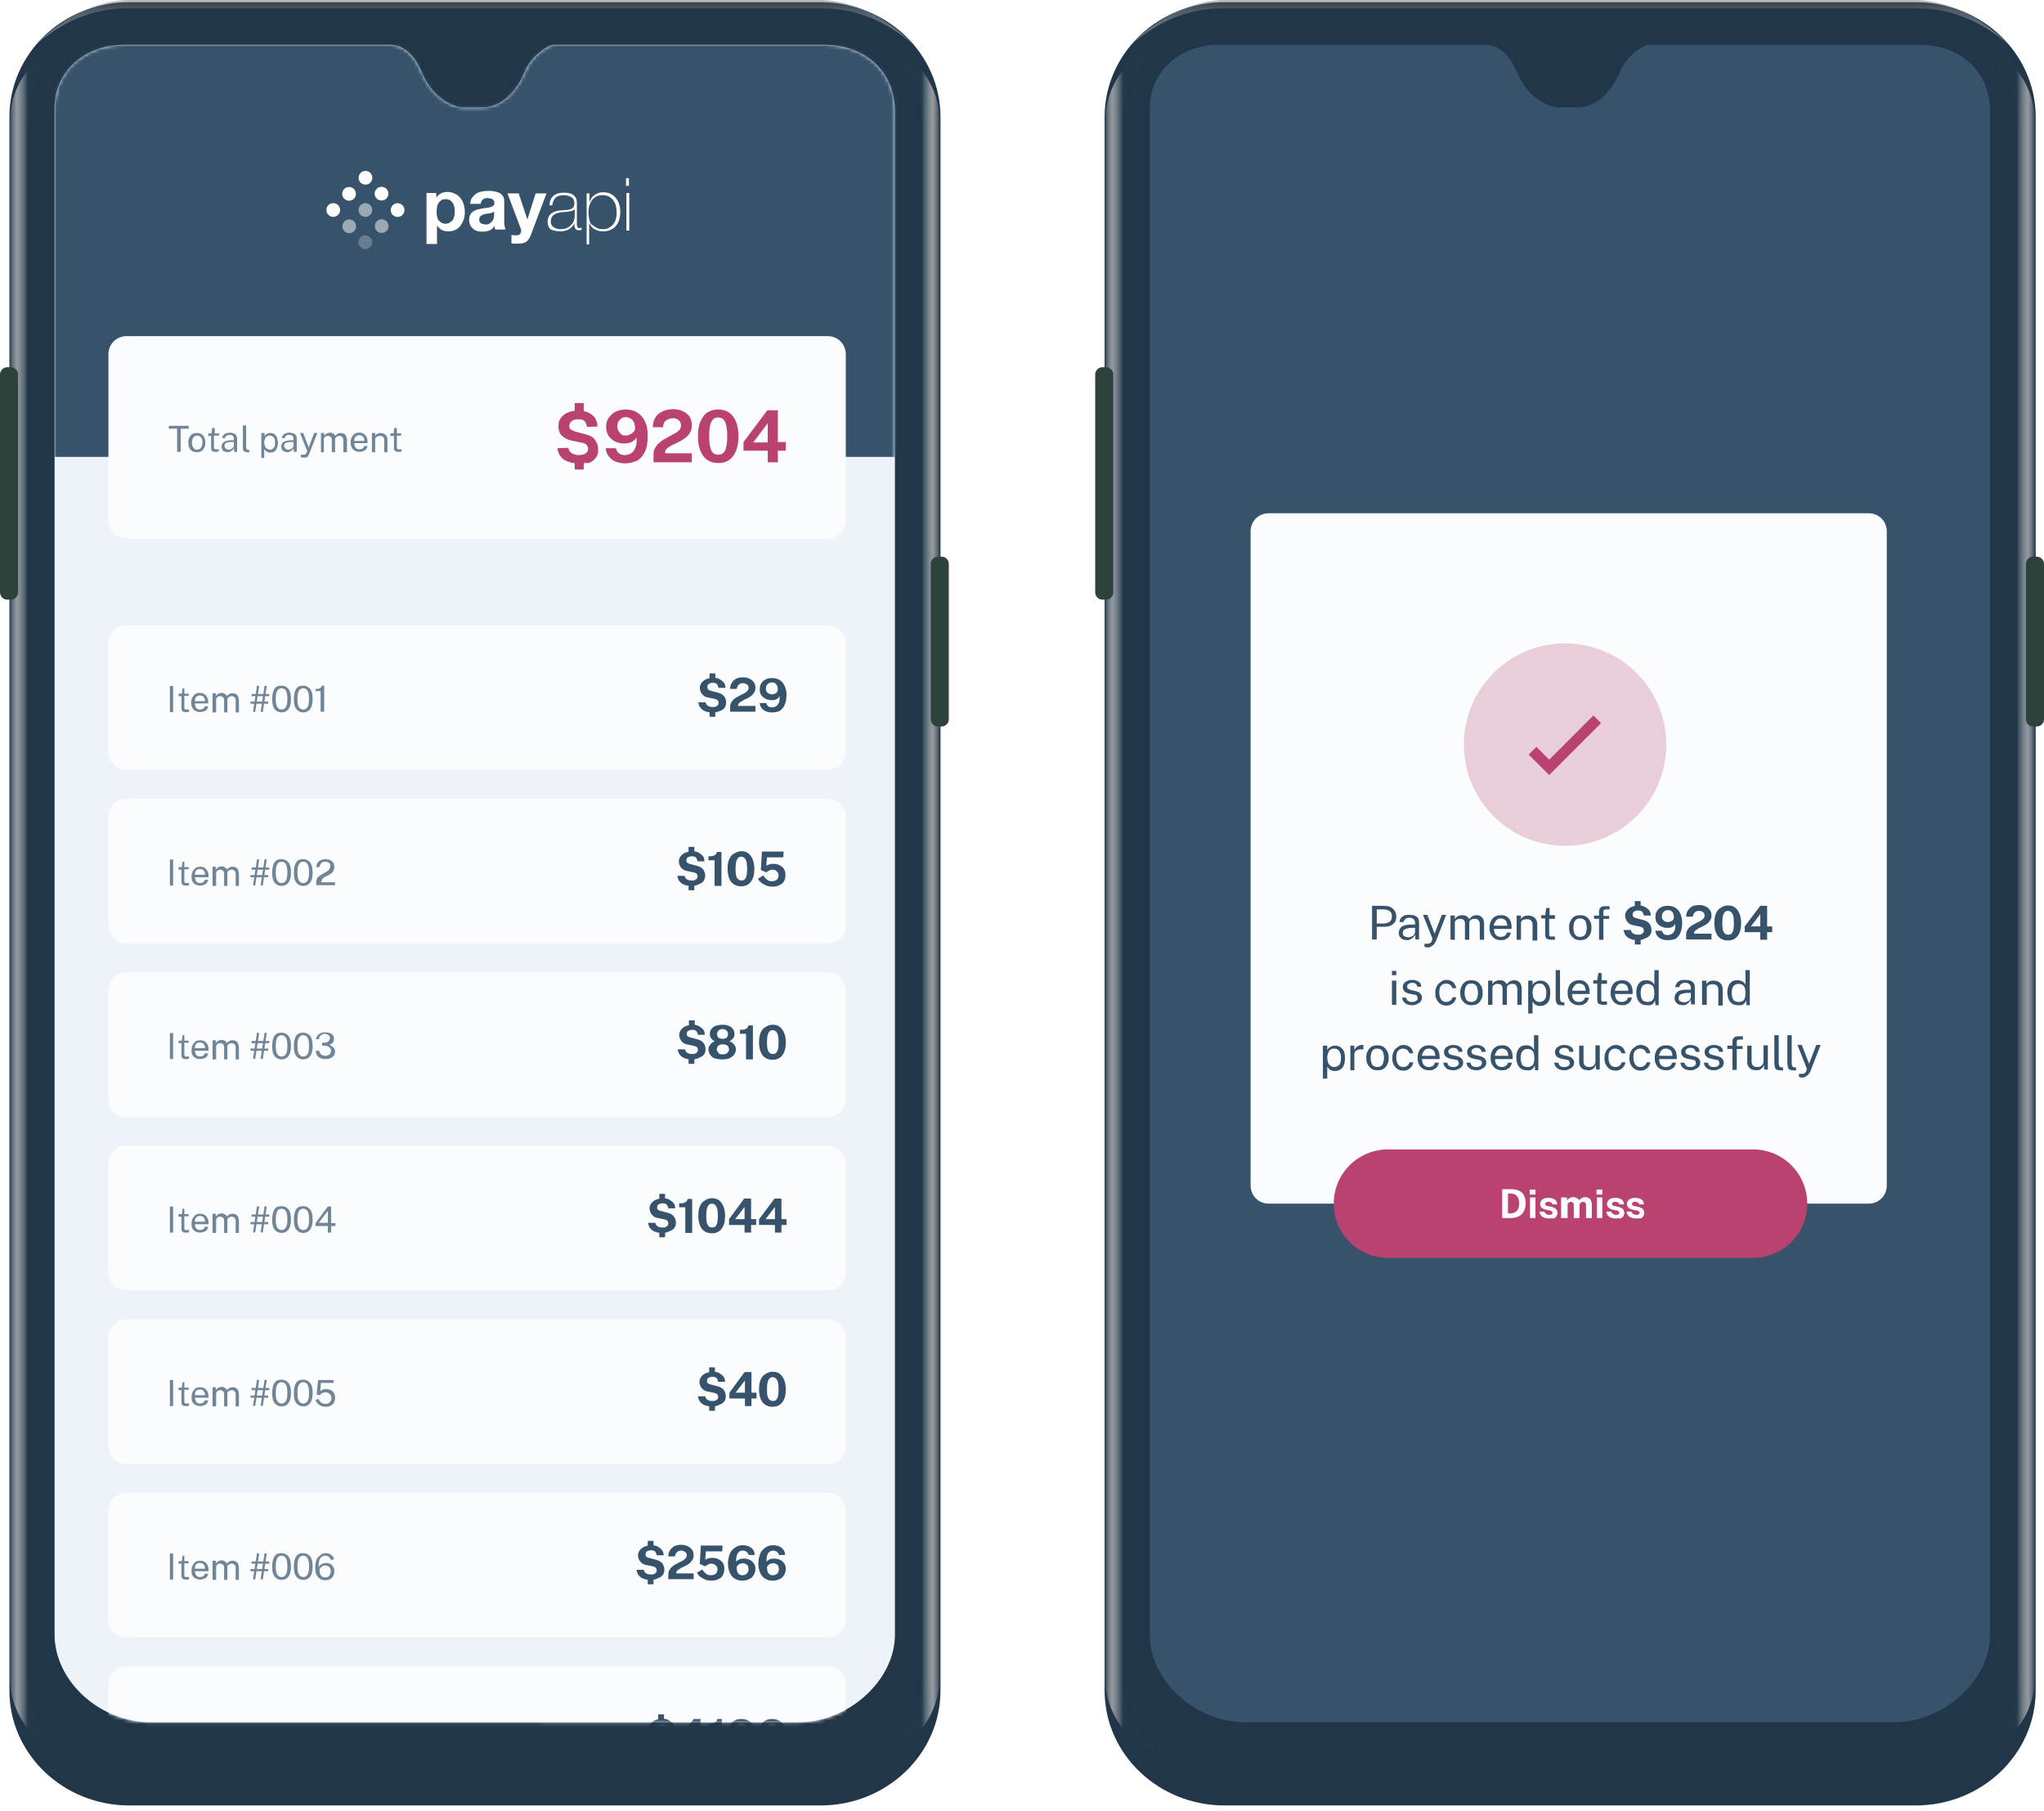 <?xml version="1.0" encoding="utf-8"?>
<!-- Generator: Adobe Illustrator 26.3.1, SVG Export Plug-In . SVG Version: 6.00 Build 0)  -->
<svg version="1.1" id="Слой_1" xmlns="http://www.w3.org/2000/svg" xmlns:xlink="http://www.w3.org/1999/xlink" x="0px" y="0px"
	 viewBox="0 0 565.5 501" style="enable-background:new 0 0 565.5 501;" xml:space="preserve">
<style type="text/css">
	.st0{fill-rule:evenodd;clip-rule:evenodd;fill:#213648;}
	.st1{opacity:0.596;fill-rule:evenodd;clip-rule:evenodd;fill:url(#SVGID_1_);fill-opacity:0.65;enable-background:new    ;}
	
		.st2{opacity:0.75;fill-rule:evenodd;clip-rule:evenodd;fill:url(#SVGID_00000011003592586352618250000006511446250022380731_);enable-background:new    ;}
	
		.st3{opacity:0.75;fill-rule:evenodd;clip-rule:evenodd;fill:url(#SVGID_00000076589301039709735140000005727261214384419249_);enable-background:new    ;}
	.st4{fill-rule:evenodd;clip-rule:evenodd;fill:#2E423C;}
	.st5{fill-rule:evenodd;clip-rule:evenodd;fill:#EDF3F8;}
	.st6{fill-rule:evenodd;clip-rule:evenodd;fill:#FFFFFF;filter:url(#Adobe_OpacityMaskFilter);}
	.st7{mask:url(#mask0_3805_2_00000082345282516978046550000004842235010986731710_);}
	.st8{fill:#FBFCFE;}
	.st9{clip-path:url(#SVGID_00000060016167144747829220000005702323178938987453_);}
	.st10{opacity:0.7;fill:#36536B;enable-background:new    ;}
	.st11{fill:#36536B;}
	.st12{clip-path:url(#SVGID_00000016044945775291900600000003362053974145127837_);}
	.st13{clip-path:url(#SVGID_00000171721344596819030800000017234432136485279125_);}
	.st14{clip-path:url(#SVGID_00000095322300523332233780000000121559813264979592_);}
	.st15{clip-path:url(#SVGID_00000075881967356923370790000004820048451427370897_);}
	.st16{clip-path:url(#SVGID_00000011027495060139394560000017836582356522671790_);}
	.st17{clip-path:url(#SVGID_00000062912764648876748890000015187410753673168317_);}
	.st18{clip-path:url(#SVGID_00000048486923268357320450000005450305030280421810_);}
	.st19{fill:#BA4270;}
	.st20{fill-rule:evenodd;clip-rule:evenodd;fill:#FFFFFF;}
	.st21{fill:#FFFFFF;}
	.st22{opacity:0.5;fill:#FFFFFF;enable-background:new    ;}
	.st23{opacity:0.25;fill:#FFFFFF;enable-background:new    ;}
	
		.st24{opacity:0.596;fill-rule:evenodd;clip-rule:evenodd;fill:url(#SVGID_00000054983298938330487610000005880266480490635909_);fill-opacity:0.65;enable-background:new    ;}
	
		.st25{opacity:0.75;fill-rule:evenodd;clip-rule:evenodd;fill:url(#SVGID_00000084512303825474139160000004515179391525467527_);enable-background:new    ;}
	
		.st26{opacity:0.75;fill-rule:evenodd;clip-rule:evenodd;fill:url(#SVGID_00000121268977452686396120000000322267603719969432_);enable-background:new    ;}
	.st27{fill-rule:evenodd;clip-rule:evenodd;fill:#36536B;}
	
		.st28{fill-rule:evenodd;clip-rule:evenodd;fill:#FFFFFF;filter:url(#Adobe_OpacityMaskFilter_00000140014918250096828050000016833178346894776214_);}
	.st29{mask:url(#mask1_3805_2_00000056398443098071236230000002736045859507759023_);}
	.st30{clip-path:url(#SVGID_00000061435699129212004150000009732117806594845105_);}
	.st31{opacity:0.25;fill:#BA4270;enable-background:new    ;}
	.st32{fill:none;stroke:#BA4270;stroke-width:3;}
	.st33{clip-path:url(#SVGID_00000143593199891643131000000014534928298646491530_);}
</style>
<g>
	<path class="st0" d="M35.8,0.6H227c18.3,0,33.2,14.2,33.2,31.8v435.3c0,17.6-14.9,31.8-33.2,31.8H35.8c-18.3,0-33.2-14.2-33.2-31.8
		V32.4C2.6,14.8,17.4,0.6,35.8,0.6z"/>
</g>
<linearGradient id="SVGID_1_" gradientUnits="userSpaceOnUse" x1="131.335" y1="502" x2="131.335" y2="489.676" gradientTransform="matrix(1 0 0 -1 0 502)">
	<stop  offset="0" style="stop-color:#454545"/>
	<stop  offset="0.226" style="stop-color:#999999"/>
	<stop  offset="1" style="stop-color:#FFFFFF"/>
</linearGradient>
<path class="st1" d="M227.7,0H34.9c-9,0.5-17.3,4.7-24.9,12.3c4.9-4.3,13.6-10,25.1-10c0,0,184.7,0,192.4,0c11.5,0,20.3,5.7,25.1,10
	C245.1,4.7,236.8,0.5,227.7,0z"/>
<linearGradient id="SVGID_00000076577479145832585620000010519933217001080208_" gradientUnits="userSpaceOnUse" x1="260.103" y1="253.174" x2="250.642" y2="253.174" gradientTransform="matrix(1 0 0 -1 0 502)">
	<stop  offset="0" style="stop-color:#FFFFFF;stop-opacity:1.000000e-02"/>
	<stop  offset="0.222" style="stop-color:#BABABA"/>
	<stop  offset="0.547" style="stop-color:#FFFFFF;stop-opacity:1.000000e-02"/>
	<stop  offset="1" style="stop-color:#FFFFFF;stop-opacity:1.000000e-02"/>
</linearGradient>
<path style="opacity:0.75;fill-rule:evenodd;clip-rule:evenodd;fill:url(#SVGID_00000076577479145832585620000010519933217001080208_);enable-background:new    ;" d="
	M255,462.7V35c0-11.5-4.2-15.7-6.7-18.4c-2.5-2.7-2.6-4.1,1-2.1c3.6,2.1,10.8,8,10.8,20.5v427.7c0,12.5-7.2,18.4-10.8,20.5
	c-3.6,2.1-3.5,0.7-1-2.1C250.8,478.4,255,474.1,255,462.7z"/>
<linearGradient id="SVGID_00000021084386678036124410000001531499516891790982_" gradientUnits="userSpaceOnUse" x1="2.568" y1="253.174" x2="12.044" y2="253.174" gradientTransform="matrix(1 0 0 -1 0 502)">
	<stop  offset="0" style="stop-color:#FFFFFF;stop-opacity:1.000000e-02"/>
	<stop  offset="0.222" style="stop-color:#BABABA"/>
	<stop  offset="0.547" style="stop-color:#FFFFFF;stop-opacity:1.000000e-02"/>
	<stop  offset="1" style="stop-color:#FFFFFF;stop-opacity:1.000000e-02"/>
</linearGradient>
<path style="opacity:0.75;fill-rule:evenodd;clip-rule:evenodd;fill:url(#SVGID_00000021084386678036124410000001531499516891790982_);enable-background:new    ;" d="
	M7.7,462.7V35c0-11.5,4.2-15.7,6.7-18.4c2.5-2.7,2.6-4.1-1-2.1C9.8,16.5,2.6,22.5,2.6,35v427.7c0,12.5,7.2,18.4,10.8,20.5
	c3.6,2.1,3.5,0.7,1-2.1C11.9,478.4,7.7,474.1,7.7,462.7z"/>
<path class="st4" d="M0,103.6c0-1.1,0.9-2,2-2h1c1.1,0,2,0.9,2,2v60.3c0,1.1-0.9,2-2,2H2c-1.1,0-2-0.9-2-2V103.6z"/>
<path class="st4" d="M257.5,156c0-1.1,0.9-2,2-2h1c1.1,0,2,0.9,2,2V199c0,1.1-0.9,2-2,2h-1c-1.1,0-2-0.9-2-2V156z"/>
<path class="st5" d="M108.7,12.4H34.3c-11.1,0-19.2,7.6-19.2,17.4v422.4c0,12.9,12.5,24.3,26.6,24.3H221c13.6,0,26.6-11.5,26.6-24.3
	V31c0-11.8-8.8-18.5-19.2-18.6h-75.6c-0.3,0-5.5,2.2-7.7,7.6c-2.2,5.4-6.6,9.7-11.4,9.7h-5.6c-2.3,0-8.3-2.2-11.4-9.7
	C113.7,12.6,109,12.5,108.7,12.4z"/>
<defs>
	<filter id="Adobe_OpacityMaskFilter" filterUnits="userSpaceOnUse" x="15.1" y="12.4" width="233" height="488.6">
		<feColorMatrix  type="matrix" values="1 0 0 0 0  0 1 0 0 0  0 0 1 0 0  0 0 0 1 0"/>
	</filter>
</defs>
<mask maskUnits="userSpaceOnUse" x="15.1" y="12.4" width="233" height="488.6" id="mask0_3805_2_00000082345282516978046550000004842235010986731710_">
	<path class="st6" d="M108.7,12.4H34.3c-11.1,0-19.2,7.6-19.2,17.4v422.4c0,12.9,12.5,24.3,26.6,24.3H221
		c13.6,0,26.6-11.5,26.6-24.3V31c0-11.8-8.8-18.5-19.2-18.6h-75.6c-0.3,0-5.5,2.2-7.7,7.6c-2.2,5.4-6.6,9.7-11.4,9.7h-5.6
		c-2.3,0-8.3-2.2-11.4-9.7C113.7,12.6,109,12.5,108.7,12.4z"/>
</mask>
<g class="st7">
	<g>
		<path class="st8" d="M35,173h194c2.8,0,5,2.2,5,5v30c0,2.8-2.2,5-5,5H35c-2.8,0-5-2.2-5-5v-30C30,175.2,32.2,173,35,173z"/>
	</g>
	<g>
		<defs>
			<rect id="SVGID_00000136384414761270085500000011286067818957611951_" x="46" y="184" width="172" height="18"/>
		</defs>
		<clipPath id="SVGID_00000147899173334504205480000004166156533696972713_">
			<use xlink:href="#SVGID_00000136384414761270085500000011286067818957611951_"  style="overflow:visible;"/>
		</clipPath>
		<g style="clip-path:url(#SVGID_00000147899173334504205480000004166156533696972713_);">
			<path class="st10" d="M47,189.8h0.9v7.2H47V189.8z M52.2,192.5H51v3.2c0,0.2,0,0.3,0.1,0.4c0,0.1,0.1,0.1,0.2,0.2
				c0.1,0,0.2,0,0.4,0h0.6v0.6c-0.1,0-0.2,0-0.3,0.1c-0.1,0-0.3,0-0.5,0c-0.4,0-0.6,0-0.8-0.1c-0.2-0.1-0.3-0.2-0.4-0.4
				c-0.1-0.2-0.1-0.4-0.1-0.7v-3.2h-0.8v-0.7h0.9l0.2-1.5H51v1.5h1.2V192.5z M53.9,194.6c0,0.3,0.1,0.6,0.2,0.9
				c0.1,0.3,0.3,0.5,0.5,0.6c0.2,0.2,0.5,0.2,0.8,0.2c0.3,0,0.6-0.1,0.8-0.2c0.2-0.2,0.4-0.4,0.5-0.7h0.9c-0.1,0.3-0.2,0.6-0.4,0.9
				s-0.5,0.4-0.8,0.5c-0.3,0.1-0.6,0.2-1,0.2c-0.5,0-0.9-0.1-1.3-0.3c-0.4-0.2-0.7-0.5-0.9-0.9c-0.2-0.4-0.3-0.9-0.3-1.4
				c0-0.5,0.1-1,0.3-1.4c0.2-0.4,0.5-0.7,0.8-1c0.4-0.2,0.8-0.3,1.3-0.3c0.5,0,0.9,0.1,1.2,0.3c0.3,0.2,0.6,0.5,0.8,0.9
				c0.2,0.4,0.3,0.8,0.3,1.4v0.3H53.9z M53.9,194h2.8c0-0.3,0-0.6-0.1-0.8c-0.1-0.2-0.3-0.4-0.5-0.6c-0.2-0.1-0.5-0.2-0.8-0.2
				c-0.3,0-0.6,0.1-0.8,0.2c-0.2,0.2-0.4,0.4-0.5,0.6C54,193.5,53.9,193.7,53.9,194z M58.8,197v-5.2h0.9v0.8
				c0.1-0.2,0.3-0.4,0.6-0.6s0.6-0.3,1-0.3c0.2,0,0.4,0,0.6,0.1c0.2,0.1,0.4,0.2,0.5,0.3s0.3,0.3,0.4,0.5c0.2-0.3,0.4-0.5,0.7-0.6
				c0.3-0.2,0.6-0.2,0.9-0.2c0.2,0,0.4,0,0.6,0.1c0.2,0.1,0.4,0.1,0.5,0.3c0.2,0.1,0.3,0.3,0.4,0.6c0.1,0.2,0.2,0.6,0.2,0.9v3.4
				h-0.9v-3.3c0-0.3,0-0.6-0.2-0.7c-0.1-0.2-0.2-0.3-0.4-0.4c-0.2-0.1-0.3-0.1-0.5-0.1c-0.2,0-0.3,0-0.5,0.1s-0.3,0.2-0.5,0.3
				c-0.1,0.2-0.2,0.4-0.2,0.6v3.5H62v-3.6c0-0.2-0.1-0.4-0.2-0.5c-0.1-0.1-0.2-0.2-0.4-0.3c-0.2-0.1-0.3-0.1-0.5-0.1
				c-0.2,0-0.4,0-0.5,0.1c-0.2,0.1-0.3,0.2-0.4,0.3c-0.1,0.1-0.2,0.3-0.2,0.6v3.5H58.8z M71.7,189.8l-1.1,7.2l-0.6-0.1l1.1-7.2
				L71.7,189.8z M73.8,189.8l-1.1,7.2l-0.6-0.1l1.1-7.2L73.8,189.8z M74.2,194.1v0.6h-4.9v-0.6H74.2z M74.5,192v0.6h-4.9V192H74.5z
				 M77.9,189.7c0.8,0,1.4,0.3,1.9,0.9c0.5,0.6,0.7,1.6,0.7,2.8c0,1.2-0.2,2.1-0.7,2.8c-0.5,0.6-1.1,0.9-1.9,0.9
				c-0.8,0-1.4-0.3-1.9-0.9c-0.5-0.6-0.7-1.5-0.7-2.8c0-0.8,0.1-1.5,0.3-2.1c0.2-0.6,0.5-1,0.9-1.3
				C76.9,189.8,77.4,189.7,77.9,189.7z M77.9,196.3c0.5,0,0.9-0.2,1.2-0.7c0.3-0.5,0.4-1.2,0.4-2.2c0-1-0.1-1.8-0.4-2.3
				c-0.3-0.5-0.7-0.7-1.2-0.7c-0.5,0-0.9,0.2-1.2,0.7c-0.3,0.5-0.4,1.2-0.4,2.3c0,1,0.1,1.8,0.4,2.2C77,196.1,77.4,196.3,77.9,196.3
				z M83.9,189.7c0.8,0,1.4,0.3,1.9,0.9c0.5,0.6,0.7,1.6,0.7,2.8c0,1.2-0.2,2.1-0.7,2.8c-0.5,0.6-1.1,0.9-1.9,0.9
				c-0.8,0-1.4-0.3-1.9-0.9c-0.5-0.6-0.7-1.5-0.7-2.8c0-0.8,0.1-1.5,0.3-2.1c0.2-0.6,0.5-1,0.9-1.3
				C82.9,189.8,83.3,189.7,83.9,189.7z M83.9,196.3c0.5,0,0.9-0.2,1.2-0.7c0.3-0.5,0.4-1.2,0.4-2.2c0-1-0.1-1.8-0.4-2.3
				c-0.3-0.5-0.7-0.7-1.2-0.7c-0.5,0-0.9,0.2-1.2,0.7c-0.3,0.5-0.4,1.2-0.4,2.3c0,1,0.1,1.8,0.4,2.2C83,196.1,83.4,196.3,83.9,196.3
				z M88.7,197v-5.8h-1.4v-0.6c0.4,0,0.8,0,1-0.1c0.2-0.1,0.4-0.2,0.5-0.3c0.1-0.1,0.2-0.3,0.2-0.5h0.7v7.2H88.7z"/>
			<path class="st11" d="M197.1,197.1c-1.1,0-2-0.2-2.7-0.7c-0.7-0.5-1.1-1.2-1.2-2.1l2,0c0.1,0.4,0.3,0.8,0.7,1
				c0.3,0.2,0.8,0.3,1.3,0.3c0.3,0,0.6,0,0.8-0.1c0.2-0.1,0.4-0.2,0.6-0.4c0.1-0.2,0.2-0.4,0.2-0.6c0-0.3-0.1-0.6-0.3-0.8
				c-0.2-0.2-0.6-0.3-1-0.4l-1.5-0.3c-0.7-0.1-1.3-0.4-1.7-0.9c-0.4-0.4-0.6-1-0.7-1.7c0-0.6,0.2-1.1,0.5-1.5c0.3-0.4,0.8-0.8,1.3-1
				c0.6-0.2,1.2-0.4,1.9-0.4c0.7,0,1.3,0.1,1.8,0.4c0.5,0.3,0.9,0.6,1.2,1c0.3,0.4,0.4,0.9,0.4,1.4l-1.9,0c-0.1-0.4-0.2-0.7-0.4-1
				c-0.2-0.2-0.6-0.4-1.1-0.4c-0.3,0-0.5,0-0.7,0.1c-0.2,0.1-0.4,0.1-0.5,0.2c-0.1,0.1-0.3,0.2-0.3,0.4c-0.1,0.1-0.1,0.3-0.1,0.5
				c0,0.3,0.1,0.5,0.3,0.7c0.2,0.2,0.5,0.3,1,0.4l1.5,0.4c0.9,0.2,1.5,0.6,1.8,1c0.4,0.5,0.6,1.1,0.6,1.8c0,0.5-0.2,1-0.4,1.4
				c-0.3,0.4-0.7,0.7-1.3,0.9C198.5,197,197.9,197.1,197.1,197.1z M196.3,186.3h1.6v1.7h-1.6V186.3z M196.3,196.6h1.6v1.7h-1.6
				V196.6z M202,197v-0.9v-0.5c0-0.5,0.1-0.9,0.3-1.2c0.2-0.4,0.4-0.7,0.7-0.9c0.3-0.3,0.6-0.5,1-0.7c0.4-0.2,0.7-0.4,1.1-0.6
				c0.4-0.2,0.7-0.3,1-0.5c0.3-0.2,0.5-0.4,0.7-0.6c0.2-0.2,0.3-0.5,0.3-0.8c0-0.4-0.1-0.7-0.4-0.9c-0.3-0.2-0.6-0.4-1.1-0.4
				c-0.5,0-0.9,0.1-1.2,0.4c-0.3,0.3-0.5,0.7-0.6,1.2h-1.8c0-0.6,0.1-1.1,0.4-1.6c0.3-0.5,0.7-0.9,1.2-1.2c0.5-0.3,1.2-0.4,2-0.4
				c0.7,0,1.3,0.1,1.8,0.4c0.5,0.2,0.9,0.6,1.2,1c0.3,0.4,0.4,0.9,0.4,1.5c0,0.5-0.1,0.9-0.3,1.2c-0.2,0.3-0.4,0.6-0.7,0.9
				c-0.3,0.2-0.6,0.5-0.9,0.6c-0.3,0.2-0.7,0.4-1,0.5c-0.3,0.2-0.6,0.3-0.9,0.5c-0.3,0.2-0.5,0.3-0.7,0.5c-0.2,0.2-0.3,0.4-0.3,0.7
				v0.1h4.8v1.6H202z M213.5,197.1c-0.6,0-1.1-0.1-1.6-0.3c-0.5-0.2-0.9-0.5-1.2-0.9c-0.3-0.4-0.5-0.9-0.5-1.4h1.8
				c0.1,0.4,0.3,0.7,0.5,0.9c0.3,0.2,0.6,0.3,1,0.3c0.5,0,0.8-0.1,1.2-0.3c0.3-0.2,0.6-0.6,0.8-1c0.2-0.5,0.2-1.1,0.2-1.8
				c-0.1,0.2-0.3,0.4-0.5,0.6c-0.2,0.2-0.5,0.3-0.7,0.4c-0.3,0.1-0.6,0.1-1,0.1c-0.6,0-1.2-0.1-1.7-0.4c-0.5-0.2-0.9-0.6-1.2-1
				c-0.3-0.4-0.4-1-0.4-1.6c0-0.6,0.1-1.2,0.4-1.6c0.3-0.5,0.7-0.9,1.2-1.1c0.5-0.3,1.1-0.4,1.9-0.4c0.8,0,1.5,0.2,2.1,0.6
				c0.6,0.4,1,0.9,1.3,1.6c0.3,0.7,0.5,1.5,0.5,2.4c0,1.1-0.2,2.1-0.5,2.8c-0.3,0.7-0.8,1.3-1.4,1.7
				C215,197,214.3,197.1,213.5,197.1z M213.6,192.1c0.3,0,0.5-0.1,0.8-0.2c0.3-0.1,0.5-0.3,0.6-0.5c0.2-0.2,0.2-0.4,0.2-0.6
				c0-0.4-0.1-0.8-0.2-1.1c-0.1-0.3-0.3-0.5-0.6-0.7c-0.2-0.2-0.5-0.2-0.9-0.2c-0.3,0-0.6,0.1-0.8,0.2c-0.2,0.1-0.4,0.3-0.6,0.6
				c-0.1,0.3-0.2,0.5-0.2,0.9c0,0.5,0.1,0.9,0.4,1.1C212.8,192,213.2,192.1,213.6,192.1z"/>
		</g>
	</g>
	<g>
		<path class="st8" d="M35,221h194c2.8,0,5,2.2,5,5v30c0,2.8-2.2,5-5,5H35c-2.8,0-5-2.2-5-5v-30C30,223.2,32.2,221,35,221z"/>
	</g>
	<g>
		<defs>
			<rect id="SVGID_00000038382812624385933260000005646843583527837571_" x="46" y="232" width="172" height="18"/>
		</defs>
		<clipPath id="SVGID_00000168815848475874876890000004692666243953847472_">
			<use xlink:href="#SVGID_00000038382812624385933260000005646843583527837571_"  style="overflow:visible;"/>
		</clipPath>
		<g style="clip-path:url(#SVGID_00000168815848475874876890000004692666243953847472_);">
			<path class="st10" d="M47,237.8h0.9v7.2H47V237.8z M52.2,240.5H51v3.2c0,0.2,0,0.3,0.1,0.4c0,0.1,0.1,0.1,0.2,0.2
				c0.1,0,0.2,0,0.4,0h0.6v0.6c-0.1,0-0.2,0-0.3,0.1c-0.1,0-0.3,0-0.5,0c-0.4,0-0.6,0-0.8-0.1c-0.2-0.1-0.3-0.2-0.4-0.4
				c-0.1-0.2-0.1-0.4-0.1-0.7v-3.2h-0.8v-0.7h0.9l0.2-1.5H51v1.5h1.2V240.5z M53.9,242.6c0,0.3,0.1,0.6,0.2,0.9
				c0.1,0.3,0.3,0.5,0.5,0.6c0.2,0.2,0.5,0.2,0.8,0.2c0.3,0,0.6-0.1,0.8-0.2c0.2-0.2,0.4-0.4,0.5-0.7h0.9c-0.1,0.4-0.2,0.6-0.4,0.9
				s-0.5,0.4-0.8,0.5c-0.3,0.1-0.6,0.2-1,0.2c-0.5,0-0.9-0.1-1.3-0.3c-0.4-0.2-0.7-0.5-0.9-0.9S53,243,53,242.5c0-0.5,0.1-1,0.3-1.4
				c0.2-0.4,0.5-0.7,0.8-1c0.4-0.2,0.8-0.3,1.3-0.3c0.5,0,0.9,0.1,1.2,0.3c0.3,0.2,0.6,0.5,0.8,0.9c0.2,0.4,0.3,0.8,0.3,1.4v0.3
				H53.9z M53.9,242h2.8c0-0.3,0-0.6-0.1-0.8c-0.1-0.2-0.3-0.4-0.5-0.6c-0.2-0.1-0.5-0.2-0.8-0.2c-0.3,0-0.6,0.1-0.8,0.2
				c-0.2,0.2-0.4,0.4-0.5,0.6C54,241.5,53.9,241.7,53.9,242z M58.8,245v-5.2h0.9v0.8c0.1-0.2,0.3-0.4,0.6-0.6c0.3-0.2,0.6-0.3,1-0.3
				c0.2,0,0.4,0,0.6,0.1c0.2,0.1,0.4,0.2,0.5,0.3c0.2,0.1,0.3,0.3,0.4,0.5c0.2-0.3,0.4-0.5,0.7-0.6c0.3-0.2,0.6-0.2,0.9-0.2
				c0.2,0,0.4,0,0.6,0.1c0.2,0.1,0.4,0.1,0.5,0.3c0.2,0.1,0.3,0.3,0.4,0.6c0.1,0.2,0.2,0.6,0.2,0.9v3.4h-0.9v-3.3
				c0-0.3,0-0.6-0.2-0.7c-0.1-0.2-0.2-0.3-0.4-0.4c-0.2-0.1-0.3-0.1-0.5-0.1c-0.2,0-0.3,0-0.5,0.1c-0.2,0.1-0.3,0.2-0.5,0.3
				s-0.2,0.4-0.2,0.6v3.5H62v-3.6c0-0.2-0.1-0.4-0.2-0.5c-0.1-0.1-0.2-0.2-0.4-0.3c-0.2-0.1-0.3-0.1-0.5-0.1c-0.2,0-0.4,0-0.5,0.1
				c-0.2,0.1-0.3,0.2-0.4,0.3c-0.1,0.2-0.2,0.3-0.2,0.6v3.5H58.8z M71.7,237.8l-1.1,7.2l-0.6-0.1l1.1-7.2L71.7,237.8z M73.8,237.8
				l-1.1,7.2l-0.6-0.1l1.1-7.2L73.8,237.8z M74.2,242.1v0.6h-4.9v-0.6H74.2z M74.5,240v0.6h-4.9V240H74.5z M77.9,237.7
				c0.8,0,1.4,0.3,1.9,0.9c0.5,0.6,0.7,1.6,0.7,2.8c0,1.2-0.2,2.1-0.7,2.8c-0.5,0.6-1.1,0.9-1.9,0.9c-0.8,0-1.4-0.3-1.9-0.9
				c-0.5-0.6-0.7-1.5-0.7-2.8c0-0.8,0.1-1.5,0.3-2.1c0.2-0.6,0.5-1,0.9-1.3C76.9,237.8,77.4,237.7,77.9,237.7z M77.9,244.3
				c0.5,0,0.9-0.2,1.2-0.7c0.3-0.5,0.4-1.2,0.4-2.2c0-1-0.1-1.8-0.4-2.3c-0.3-0.5-0.7-0.7-1.2-0.7c-0.5,0-0.9,0.2-1.2,0.7
				c-0.3,0.5-0.4,1.2-0.4,2.3c0,1,0.1,1.8,0.4,2.2C77,244.1,77.4,244.3,77.9,244.3z M83.9,237.7c0.8,0,1.4,0.3,1.9,0.9
				c0.5,0.6,0.7,1.6,0.7,2.8c0,1.2-0.2,2.1-0.7,2.8c-0.5,0.6-1.1,0.9-1.9,0.9c-0.8,0-1.4-0.3-1.9-0.9c-0.5-0.6-0.7-1.5-0.7-2.8
				c0-0.8,0.1-1.5,0.3-2.1c0.2-0.6,0.5-1,0.9-1.3C82.9,237.8,83.3,237.7,83.9,237.7z M83.9,244.3c0.5,0,0.9-0.2,1.2-0.7
				c0.3-0.5,0.4-1.2,0.4-2.2c0-1-0.1-1.8-0.4-2.3c-0.3-0.5-0.7-0.7-1.2-0.7c-0.5,0-0.9,0.2-1.2,0.7c-0.3,0.5-0.4,1.2-0.4,2.3
				c0,1,0.1,1.8,0.4,2.2C83,244.1,83.4,244.3,83.9,244.3z M87.5,245v-0.6v-0.3c0-0.4,0.1-0.7,0.2-1c0.1-0.3,0.3-0.5,0.6-0.7
				c0.2-0.2,0.5-0.4,0.8-0.5c0.3-0.2,0.5-0.3,0.8-0.5c0.3-0.1,0.5-0.3,0.8-0.5c0.2-0.2,0.4-0.3,0.5-0.6c0.1-0.2,0.2-0.4,0.2-0.7
				c0-0.4-0.1-0.7-0.4-0.9c-0.3-0.2-0.6-0.3-1-0.3c-0.5,0-0.9,0.1-1.1,0.4c-0.3,0.3-0.4,0.6-0.5,1.1h-0.9c0-0.4,0.1-0.8,0.3-1.1
				c0.2-0.3,0.5-0.6,0.9-0.8s0.8-0.3,1.4-0.3c0.5,0,0.9,0.1,1.3,0.3c0.4,0.2,0.6,0.4,0.8,0.7c0.2,0.3,0.3,0.7,0.3,1.1
				c0,0.4-0.1,0.7-0.2,1c-0.1,0.3-0.3,0.5-0.5,0.7c-0.2,0.2-0.5,0.4-0.7,0.5c-0.3,0.2-0.5,0.3-0.8,0.4c-0.3,0.1-0.5,0.3-0.7,0.4
				c-0.2,0.2-0.4,0.3-0.5,0.5c-0.1,0.2-0.2,0.4-0.2,0.7v0.1h3.8v0.8H87.5z"/>
			<path class="st11" d="M191.3,245.1c-1.1,0-2-0.2-2.7-0.7c-0.7-0.5-1.1-1.2-1.2-2.1l2,0c0.1,0.4,0.3,0.8,0.7,1
				c0.3,0.2,0.8,0.3,1.3,0.3c0.3,0,0.6,0,0.8-0.1c0.2-0.1,0.4-0.2,0.6-0.4c0.1-0.2,0.2-0.4,0.2-0.6c0-0.3-0.1-0.6-0.3-0.8
				c-0.2-0.2-0.6-0.3-1-0.4l-1.5-0.3c-0.7-0.1-1.3-0.4-1.7-0.9c-0.4-0.4-0.6-1-0.7-1.7c0-0.6,0.2-1.1,0.5-1.5c0.3-0.4,0.8-0.8,1.3-1
				c0.6-0.2,1.2-0.4,1.9-0.4c0.7,0,1.3,0.1,1.8,0.4c0.5,0.3,0.9,0.6,1.2,1c0.3,0.4,0.4,0.9,0.4,1.4l-1.9,0c-0.1-0.4-0.2-0.7-0.4-1
				c-0.2-0.2-0.6-0.4-1.1-0.4c-0.3,0-0.5,0-0.7,0.1c-0.2,0.1-0.4,0.1-0.5,0.2c-0.1,0.1-0.3,0.2-0.3,0.4c-0.1,0.1-0.1,0.3-0.1,0.5
				c0,0.3,0.1,0.5,0.3,0.6c0.2,0.2,0.5,0.3,1,0.4l1.5,0.4c0.9,0.2,1.5,0.6,1.8,1c0.4,0.5,0.6,1.1,0.6,1.8c0,0.5-0.2,1-0.4,1.4
				c-0.3,0.4-0.7,0.7-1.3,0.9C192.7,245,192.1,245.1,191.3,245.1z M190.5,234.3h1.6v1.7h-1.6V234.3z M190.5,244.6h1.6v1.7h-1.6
				V244.6z M197.7,245v-7H196v-1.1c0.5,0,1,0,1.3-0.1c0.3-0.1,0.6-0.3,0.7-0.4c0.2-0.2,0.3-0.4,0.3-0.7h1.3v9.4H197.7z M205.1,235.5
				c1.1,0,2,0.4,2.6,1.3c0.6,0.8,1,2,1,3.6c0,1.6-0.3,2.7-1,3.6c-0.6,0.8-1.5,1.2-2.7,1.2c-1.1,0-2-0.4-2.7-1.2c-0.6-0.8-1-2-1-3.6
				c0-1,0.1-1.9,0.4-2.6c0.3-0.7,0.7-1.3,1.3-1.6C203.8,235.7,204.4,235.5,205.1,235.5z M205.1,243.6c0.6,0,1-0.2,1.2-0.7
				c0.3-0.5,0.4-1.3,0.4-2.5c0-1.2-0.1-2.1-0.4-2.6c-0.3-0.5-0.7-0.8-1.2-0.8c-0.6,0-1,0.3-1.2,0.8c-0.3,0.5-0.4,1.4-0.4,2.6
				c0,1.2,0.1,2,0.4,2.5C204.2,243.3,204.6,243.6,205.1,243.6z M210.8,235.6h6l-0.1,1.6h-4.5l-0.2,2.3c0.3-0.2,0.7-0.3,1-0.4
				c0.3-0.1,0.7-0.1,1-0.1c0.6,0,1.2,0.1,1.7,0.4c0.5,0.2,0.9,0.6,1.2,1c0.3,0.5,0.4,1,0.4,1.7c0,0.7-0.1,1.2-0.4,1.7
				c-0.3,0.5-0.7,0.9-1.3,1.1c-0.5,0.3-1.2,0.4-1.9,0.4c-0.6,0-1.2-0.1-1.7-0.3c-0.5-0.2-1-0.5-1.4-0.8c-0.4-0.3-0.7-0.7-0.9-1.1
				l1.5-0.9c0.2,0.3,0.4,0.6,0.6,0.8c0.2,0.2,0.5,0.4,0.7,0.6c0.3,0.1,0.6,0.2,1,0.2c0.6,0,1-0.1,1.4-0.4c0.3-0.3,0.5-0.7,0.5-1.2
				c0-0.3-0.1-0.6-0.2-0.8c-0.2-0.2-0.4-0.4-0.6-0.6c-0.3-0.1-0.6-0.2-0.9-0.2c-0.2,0-0.4,0-0.5,0.1c-0.2,0-0.3,0.1-0.5,0.2
				c-0.2,0.1-0.4,0.2-0.6,0.4c-0.1,0-0.1,0-0.1,0c0,0-0.1,0-0.1,0l-1.4-0.6L210.8,235.6z"/>
		</g>
	</g>
	<g>
		<path class="st8" d="M35,269h194c2.8,0,5,2.2,5,5v30c0,2.8-2.2,5-5,5H35c-2.8,0-5-2.2-5-5v-30C30,271.2,32.2,269,35,269z"/>
	</g>
	<g>
		<defs>
			<rect id="SVGID_00000035491110726460125420000009763429439295374267_" x="46" y="280" width="172" height="18"/>
		</defs>
		<clipPath id="SVGID_00000016052675058706163080000016158432531766445190_">
			<use xlink:href="#SVGID_00000035491110726460125420000009763429439295374267_"  style="overflow:visible;"/>
		</clipPath>
		<g style="clip-path:url(#SVGID_00000016052675058706163080000016158432531766445190_);">
			<path class="st10" d="M47,285.8h0.9v7.2H47V285.8z M52.2,288.5H51v3.2c0,0.2,0,0.3,0.1,0.4c0,0.1,0.1,0.1,0.2,0.2
				c0.1,0,0.2,0,0.4,0h0.6v0.6c-0.1,0-0.2,0-0.3,0.1c-0.1,0-0.3,0-0.5,0c-0.4,0-0.6,0-0.8-0.1c-0.2-0.1-0.3-0.2-0.4-0.4
				c-0.1-0.2-0.1-0.4-0.1-0.7v-3.2h-0.8v-0.7h0.9l0.2-1.5H51v1.5h1.2V288.5z M53.9,290.6c0,0.3,0.1,0.6,0.2,0.9
				c0.1,0.3,0.3,0.5,0.5,0.6c0.2,0.2,0.5,0.2,0.8,0.2c0.3,0,0.6-0.1,0.8-0.2c0.2-0.2,0.4-0.4,0.5-0.7h0.9c-0.1,0.4-0.2,0.6-0.4,0.9
				s-0.5,0.4-0.8,0.5c-0.3,0.1-0.6,0.2-1,0.2c-0.5,0-0.9-0.1-1.3-0.3c-0.4-0.2-0.7-0.5-0.9-0.9S53,291,53,290.5c0-0.5,0.1-1,0.3-1.4
				c0.2-0.4,0.5-0.7,0.8-1c0.4-0.2,0.8-0.3,1.3-0.3c0.5,0,0.9,0.1,1.2,0.3c0.3,0.2,0.6,0.5,0.8,0.9c0.2,0.4,0.3,0.8,0.3,1.4v0.3
				H53.9z M53.9,290h2.8c0-0.3,0-0.6-0.1-0.8c-0.1-0.2-0.3-0.4-0.5-0.6c-0.2-0.1-0.5-0.2-0.8-0.2c-0.3,0-0.6,0.1-0.8,0.2
				c-0.2,0.2-0.4,0.4-0.5,0.6C54,289.5,53.9,289.7,53.9,290z M58.8,293v-5.2h0.9v0.8c0.1-0.2,0.3-0.4,0.6-0.6c0.3-0.2,0.6-0.3,1-0.3
				c0.2,0,0.4,0,0.6,0.1c0.2,0.1,0.4,0.2,0.5,0.3c0.2,0.1,0.3,0.3,0.4,0.5c0.2-0.3,0.4-0.5,0.7-0.6c0.3-0.2,0.6-0.2,0.9-0.2
				c0.2,0,0.4,0,0.6,0.1c0.2,0.1,0.4,0.1,0.5,0.3c0.2,0.1,0.3,0.3,0.4,0.6c0.1,0.2,0.2,0.6,0.2,0.9v3.4h-0.9v-3.3
				c0-0.3,0-0.6-0.2-0.7c-0.1-0.2-0.2-0.3-0.4-0.4c-0.2-0.1-0.3-0.1-0.5-0.1c-0.2,0-0.3,0-0.5,0.1c-0.2,0.1-0.3,0.2-0.5,0.3
				s-0.2,0.4-0.2,0.6v3.5H62v-3.6c0-0.2-0.1-0.4-0.2-0.5c-0.1-0.1-0.2-0.2-0.4-0.3c-0.2-0.1-0.3-0.1-0.5-0.1c-0.2,0-0.4,0-0.5,0.1
				c-0.2,0.1-0.3,0.2-0.4,0.3c-0.1,0.2-0.2,0.3-0.2,0.6v3.5H58.8z M71.7,285.8l-1.1,7.2l-0.6-0.1l1.1-7.2L71.7,285.8z M73.8,285.8
				l-1.1,7.2l-0.6-0.1l1.1-7.2L73.8,285.8z M74.2,290.1v0.6h-4.9v-0.6H74.2z M74.5,288v0.6h-4.9V288H74.5z M77.9,285.7
				c0.8,0,1.4,0.3,1.9,0.9c0.5,0.6,0.7,1.6,0.7,2.8c0,1.2-0.2,2.1-0.7,2.8c-0.5,0.6-1.1,0.9-1.9,0.9c-0.8,0-1.4-0.3-1.9-0.9
				c-0.5-0.6-0.7-1.5-0.7-2.8c0-0.8,0.1-1.5,0.3-2.1c0.2-0.6,0.5-1,0.9-1.3C76.9,285.8,77.4,285.7,77.9,285.7z M77.9,292.3
				c0.5,0,0.9-0.2,1.2-0.7c0.3-0.5,0.4-1.2,0.4-2.2c0-1-0.1-1.8-0.4-2.3c-0.3-0.5-0.7-0.7-1.2-0.7c-0.5,0-0.9,0.2-1.2,0.7
				c-0.3,0.5-0.4,1.2-0.4,2.3c0,1,0.1,1.8,0.4,2.2C77,292.1,77.4,292.3,77.9,292.3z M83.9,285.7c0.8,0,1.4,0.3,1.9,0.9
				c0.5,0.6,0.7,1.6,0.7,2.8c0,1.2-0.2,2.1-0.7,2.8c-0.5,0.6-1.1,0.9-1.9,0.9c-0.8,0-1.4-0.3-1.9-0.9c-0.5-0.6-0.7-1.5-0.7-2.8
				c0-0.8,0.1-1.5,0.3-2.1c0.2-0.6,0.5-1,0.9-1.3C82.9,285.8,83.3,285.7,83.9,285.7z M83.9,292.3c0.5,0,0.9-0.2,1.2-0.7
				c0.3-0.5,0.4-1.2,0.4-2.2c0-1-0.1-1.8-0.4-2.3c-0.3-0.5-0.7-0.7-1.2-0.7c-0.5,0-0.9,0.2-1.2,0.7c-0.3,0.5-0.4,1.2-0.4,2.3
				c0,1,0.1,1.8,0.4,2.2C83,292.1,83.4,292.3,83.9,292.3z M87.4,287.9c0-0.5,0.1-0.9,0.3-1.2c0.2-0.3,0.5-0.6,0.9-0.8
				c0.4-0.2,0.8-0.3,1.3-0.3c0.5,0,0.9,0.1,1.3,0.2c0.4,0.1,0.7,0.4,0.9,0.6c0.2,0.3,0.3,0.6,0.3,1c0,0.4-0.1,0.7-0.3,1
				c-0.2,0.3-0.6,0.5-1,0.7c0.3,0.1,0.6,0.2,0.8,0.4s0.4,0.4,0.6,0.6c0.1,0.2,0.2,0.5,0.2,0.8c0,0.3-0.1,0.6-0.2,0.9
				c-0.1,0.3-0.3,0.5-0.6,0.7c-0.3,0.2-0.5,0.3-0.9,0.4c-0.3,0.1-0.7,0.1-1.1,0.1c-0.5,0-0.9-0.1-1.3-0.3c-0.4-0.2-0.7-0.4-0.9-0.8
				c-0.2-0.3-0.3-0.7-0.3-1.2h0.9c0.1,0.4,0.3,0.8,0.5,1c0.3,0.2,0.7,0.4,1.1,0.4c0.4,0,0.7-0.1,0.9-0.2c0.3-0.1,0.5-0.3,0.6-0.5
				s0.2-0.4,0.2-0.7c0-0.3-0.1-0.5-0.2-0.7c-0.2-0.2-0.4-0.4-0.7-0.5c-0.3-0.1-0.6-0.2-0.9-0.2l-0.7,0v-0.8l0.6,0
				c0.3,0,0.6-0.1,0.8-0.2c0.3-0.1,0.4-0.3,0.6-0.5c0.1-0.2,0.2-0.4,0.2-0.6c0-0.2-0.1-0.4-0.2-0.6c-0.1-0.2-0.3-0.3-0.5-0.4
				c-0.2-0.1-0.5-0.2-0.8-0.2c-0.3,0-0.5,0.1-0.7,0.2c-0.2,0.1-0.4,0.3-0.6,0.5s-0.2,0.5-0.2,0.8H87.4z"/>
			<path class="st11" d="M191.4,293.1c-1.1,0-2-0.2-2.7-0.7c-0.7-0.5-1.1-1.2-1.2-2.1l2,0c0.1,0.4,0.3,0.8,0.7,1
				c0.3,0.2,0.8,0.3,1.3,0.3c0.3,0,0.6,0,0.8-0.1c0.2-0.1,0.4-0.2,0.6-0.4c0.1-0.2,0.2-0.4,0.2-0.6c0-0.3-0.1-0.6-0.3-0.8
				c-0.2-0.2-0.6-0.3-1-0.4l-1.5-0.3c-0.7-0.1-1.3-0.4-1.7-0.9c-0.4-0.4-0.6-1-0.7-1.7c0-0.6,0.2-1.1,0.5-1.5c0.3-0.4,0.8-0.8,1.3-1
				c0.6-0.2,1.2-0.4,1.9-0.4c0.7,0,1.3,0.1,1.8,0.4c0.5,0.3,0.9,0.6,1.2,1c0.3,0.4,0.4,0.9,0.4,1.4l-1.9,0c-0.1-0.4-0.2-0.7-0.4-1
				c-0.2-0.2-0.6-0.4-1.1-0.4c-0.3,0-0.5,0-0.7,0.1c-0.2,0.1-0.4,0.1-0.5,0.2c-0.1,0.1-0.3,0.2-0.3,0.4c-0.1,0.1-0.1,0.3-0.1,0.5
				c0,0.3,0.1,0.5,0.3,0.6c0.2,0.2,0.5,0.3,1,0.4l1.5,0.4c0.9,0.2,1.5,0.6,1.8,1c0.4,0.5,0.6,1.1,0.6,1.8c0,0.5-0.1,1-0.4,1.4
				c-0.3,0.4-0.7,0.7-1.3,0.9C192.8,293,192.1,293.1,191.4,293.1z M190.6,282.3h1.6v1.7h-1.6V282.3z M190.5,292.6h1.6v1.7h-1.6
				V292.6z M199.9,283.5c0.6,0,1.2,0.1,1.7,0.3c0.5,0.2,0.9,0.5,1.2,0.9c0.3,0.4,0.4,0.9,0.4,1.4c0,0.5-0.1,0.9-0.4,1.2
				c-0.3,0.3-0.6,0.6-1,0.8c0.3,0.1,0.6,0.2,0.8,0.4c0.3,0.2,0.5,0.5,0.7,0.8c0.2,0.3,0.3,0.7,0.3,1c0,0.6-0.2,1-0.5,1.5
				c-0.3,0.4-0.8,0.7-1.3,1c-0.6,0.2-1.2,0.3-2,0.3c-0.8,0-1.4-0.1-2-0.3c-0.6-0.2-1-0.5-1.3-1c-0.3-0.4-0.5-0.9-0.5-1.5
				c0-0.4,0.1-0.7,0.3-1c0.2-0.3,0.4-0.6,0.7-0.8c0.3-0.2,0.6-0.4,0.8-0.4c-0.4-0.2-0.7-0.4-1-0.8c-0.3-0.3-0.4-0.7-0.4-1.2
				c0-0.6,0.1-1.1,0.4-1.4c0.3-0.4,0.7-0.7,1.2-0.9C198.7,283.6,199.3,283.5,199.9,283.5z M199.9,287.4c0.4,0,0.8-0.1,1.1-0.3
				c0.3-0.2,0.4-0.6,0.4-1c0-0.4-0.1-0.7-0.4-1c-0.3-0.2-0.6-0.4-1.1-0.4c-0.4,0-0.8,0.1-1.1,0.4c-0.3,0.2-0.4,0.6-0.4,1
				c0,0.4,0.1,0.7,0.4,1C199.1,287.3,199.5,287.4,199.9,287.4z M199.9,291.7c0.6,0,1-0.1,1.3-0.4c0.3-0.3,0.5-0.6,0.5-1
				c0-0.3-0.1-0.5-0.2-0.7c-0.1-0.2-0.3-0.4-0.6-0.5c-0.3-0.1-0.6-0.2-0.9-0.2c-0.4,0-0.7,0.1-0.9,0.2c-0.3,0.1-0.5,0.3-0.6,0.5
				c-0.1,0.2-0.2,0.5-0.2,0.7c0,0.4,0.2,0.7,0.5,1C198.9,291.6,199.4,291.7,199.9,291.7z M206.4,293v-7h-1.7v-1.1c0.5,0,1,0,1.3-0.1
				c0.3-0.1,0.6-0.3,0.7-0.4c0.2-0.2,0.3-0.4,0.3-0.7h1.3v9.4H206.4z M213.8,283.5c1.1,0,2,0.4,2.6,1.3c0.6,0.8,1,2,1,3.6
				c0,1.6-0.3,2.7-1,3.6c-0.6,0.8-1.5,1.2-2.7,1.2c-1.1,0-2-0.4-2.7-1.2c-0.6-0.8-1-2-1-3.6c0-1,0.1-1.9,0.4-2.6
				c0.3-0.7,0.7-1.3,1.3-1.6C212.4,283.7,213.1,283.5,213.8,283.5z M213.8,291.6c0.6,0,1-0.2,1.2-0.7c0.3-0.5,0.4-1.3,0.4-2.5
				c0-1.2-0.1-2.1-0.4-2.6c-0.3-0.5-0.7-0.8-1.2-0.8c-0.6,0-1,0.3-1.2,0.8c-0.3,0.5-0.4,1.4-0.4,2.6c0,1.2,0.1,2,0.4,2.5
				C212.8,291.3,213.3,291.6,213.8,291.6z"/>
		</g>
	</g>
	<g>
		<path class="st8" d="M35,317h194c2.8,0,5,2.2,5,5v30c0,2.8-2.2,5-5,5H35c-2.8,0-5-2.2-5-5v-30C30,319.2,32.2,317,35,317z"/>
	</g>
	<g>
		<defs>
			<rect id="SVGID_00000147213016679428855760000008424103221260771972_" x="46" y="328" width="172" height="18"/>
		</defs>
		<clipPath id="SVGID_00000142885664426660671900000011151485978466848930_">
			<use xlink:href="#SVGID_00000147213016679428855760000008424103221260771972_"  style="overflow:visible;"/>
		</clipPath>
		<g style="clip-path:url(#SVGID_00000142885664426660671900000011151485978466848930_);">
			<path class="st10" d="M47,333.8h0.9v7.2H47V333.8z M52.2,336.5H51v3.2c0,0.2,0,0.3,0.1,0.4c0,0.1,0.1,0.1,0.2,0.2
				c0.1,0,0.2,0,0.4,0h0.6v0.6c-0.1,0-0.2,0-0.3,0.1c-0.1,0-0.3,0-0.5,0c-0.4,0-0.6,0-0.8-0.1c-0.2-0.1-0.3-0.2-0.4-0.4
				c-0.1-0.2-0.1-0.4-0.1-0.7v-3.2h-0.8v-0.7h0.9l0.2-1.5H51v1.5h1.2V336.5z M53.9,338.6c0,0.3,0.1,0.6,0.2,0.9
				c0.1,0.3,0.3,0.5,0.5,0.6c0.2,0.2,0.5,0.2,0.8,0.2c0.3,0,0.6-0.1,0.8-0.2c0.2-0.2,0.4-0.4,0.5-0.7h0.9c-0.1,0.4-0.2,0.6-0.4,0.9
				s-0.5,0.4-0.8,0.5c-0.3,0.1-0.6,0.2-1,0.2c-0.5,0-0.9-0.1-1.3-0.3c-0.4-0.2-0.7-0.5-0.9-0.9S53,339,53,338.5c0-0.5,0.1-1,0.3-1.4
				c0.2-0.4,0.5-0.7,0.8-1c0.4-0.2,0.8-0.3,1.3-0.3c0.5,0,0.9,0.1,1.2,0.3c0.3,0.2,0.6,0.5,0.8,0.9c0.2,0.4,0.3,0.8,0.3,1.4v0.3
				H53.9z M53.9,338h2.8c0-0.3,0-0.6-0.1-0.8c-0.1-0.2-0.3-0.4-0.5-0.6c-0.2-0.1-0.5-0.2-0.8-0.2c-0.3,0-0.6,0.1-0.8,0.2
				c-0.2,0.2-0.4,0.4-0.5,0.6C54,337.5,53.9,337.7,53.9,338z M58.8,341v-5.2h0.9v0.8c0.1-0.2,0.3-0.4,0.6-0.6c0.3-0.2,0.6-0.3,1-0.3
				c0.2,0,0.4,0,0.6,0.1c0.2,0.1,0.4,0.2,0.5,0.3c0.2,0.1,0.3,0.3,0.4,0.5c0.2-0.3,0.4-0.5,0.7-0.6c0.3-0.2,0.6-0.2,0.9-0.2
				c0.2,0,0.4,0,0.6,0.1c0.2,0.1,0.4,0.1,0.5,0.3c0.2,0.1,0.3,0.3,0.4,0.6c0.1,0.2,0.2,0.6,0.2,0.9v3.4h-0.9v-3.3
				c0-0.3,0-0.6-0.2-0.7c-0.1-0.2-0.2-0.3-0.4-0.4c-0.2-0.1-0.3-0.1-0.5-0.1c-0.2,0-0.3,0-0.5,0.1c-0.2,0.1-0.3,0.2-0.5,0.3
				s-0.2,0.4-0.2,0.6v3.5H62v-3.6c0-0.2-0.1-0.4-0.2-0.5c-0.1-0.1-0.2-0.2-0.4-0.3c-0.2-0.1-0.3-0.1-0.5-0.1c-0.2,0-0.4,0-0.5,0.1
				c-0.2,0.1-0.3,0.2-0.4,0.3c-0.1,0.2-0.2,0.3-0.2,0.6v3.5H58.8z M71.7,333.8l-1.1,7.2l-0.6-0.1l1.1-7.2L71.7,333.8z M73.8,333.8
				l-1.1,7.2l-0.6-0.1l1.1-7.2L73.8,333.8z M74.2,338.1v0.6h-4.9v-0.6H74.2z M74.5,336v0.6h-4.9V336H74.5z M77.9,333.7
				c0.8,0,1.4,0.3,1.9,0.9c0.5,0.6,0.7,1.6,0.7,2.8c0,1.2-0.2,2.1-0.7,2.8c-0.5,0.6-1.1,0.9-1.9,0.9c-0.8,0-1.4-0.3-1.9-0.9
				c-0.5-0.6-0.7-1.5-0.7-2.8c0-0.8,0.1-1.5,0.3-2.1c0.2-0.6,0.5-1,0.9-1.3C76.9,333.8,77.4,333.7,77.9,333.7z M77.9,340.3
				c0.5,0,0.9-0.2,1.2-0.7c0.3-0.5,0.4-1.2,0.4-2.2c0-1-0.1-1.8-0.4-2.3c-0.3-0.5-0.7-0.7-1.2-0.7c-0.5,0-0.9,0.2-1.2,0.7
				c-0.3,0.5-0.4,1.2-0.4,2.3c0,1,0.1,1.8,0.4,2.2C77,340.1,77.4,340.3,77.9,340.3z M83.9,333.7c0.8,0,1.4,0.3,1.9,0.9
				c0.5,0.6,0.7,1.6,0.7,2.8c0,1.2-0.2,2.1-0.7,2.8c-0.5,0.6-1.1,0.9-1.9,0.9c-0.8,0-1.4-0.3-1.9-0.9c-0.5-0.6-0.7-1.5-0.7-2.8
				c0-0.8,0.1-1.5,0.3-2.1c0.2-0.6,0.5-1,0.9-1.3C82.9,333.8,83.3,333.7,83.9,333.7z M83.9,340.3c0.5,0,0.9-0.2,1.2-0.7
				c0.3-0.5,0.4-1.2,0.4-2.2c0-1-0.1-1.8-0.4-2.3c-0.3-0.5-0.7-0.7-1.2-0.7c-0.5,0-0.9,0.2-1.2,0.7c-0.3,0.5-0.4,1.2-0.4,2.3
				c0,1,0.1,1.8,0.4,2.2C83,340.1,83.4,340.3,83.9,340.3z M90.7,333.8h0.9v4.6h1.2v0.8h-1.2v1.8h-0.9v-1.8h-3.4v-0.8L90.7,333.8z
				 M88.2,338.3h2.5V335L88.2,338.3z"/>
			<path class="st11" d="M183.2,341.1c-1.1,0-2-0.2-2.7-0.7c-0.7-0.5-1.1-1.2-1.2-2.1l2,0c0.1,0.4,0.3,0.8,0.7,1
				c0.3,0.2,0.8,0.3,1.3,0.3c0.3,0,0.6,0,0.8-0.1c0.2-0.1,0.4-0.2,0.6-0.4c0.1-0.2,0.2-0.4,0.2-0.6c0-0.3-0.1-0.6-0.3-0.8
				c-0.2-0.2-0.6-0.3-1-0.4l-1.5-0.3c-0.7-0.1-1.3-0.4-1.7-0.9c-0.4-0.4-0.6-1-0.7-1.7c0-0.6,0.2-1.1,0.5-1.5c0.3-0.4,0.8-0.8,1.3-1
				c0.6-0.2,1.2-0.4,1.9-0.4c0.7,0,1.3,0.1,1.8,0.4c0.5,0.3,0.9,0.6,1.2,1c0.3,0.4,0.4,0.9,0.4,1.4l-1.9,0c-0.1-0.4-0.2-0.7-0.4-1
				c-0.2-0.2-0.6-0.4-1.1-0.4c-0.3,0-0.5,0-0.7,0.1c-0.2,0.1-0.4,0.1-0.5,0.2c-0.1,0.1-0.3,0.2-0.3,0.4c-0.1,0.1-0.1,0.3-0.1,0.5
				c0,0.3,0.1,0.5,0.3,0.6c0.2,0.2,0.5,0.3,1,0.4l1.5,0.4c0.9,0.2,1.5,0.6,1.8,1c0.4,0.5,0.6,1.1,0.6,1.8c0,0.5-0.1,1-0.4,1.4
				c-0.3,0.4-0.7,0.7-1.3,0.9C184.6,341,183.9,341.1,183.2,341.1z M182.4,330.3h1.6v1.7h-1.6V330.3z M182.4,340.6h1.6v1.7h-1.6
				V340.6z M189.6,341v-7h-1.7v-1.1c0.5,0,1,0,1.3-0.1c0.3-0.1,0.6-0.3,0.7-0.4c0.2-0.2,0.3-0.4,0.3-0.7h1.3v9.4H189.6z M197,331.5
				c1.1,0,2,0.4,2.6,1.3c0.6,0.8,1,2,1,3.6c0,1.6-0.3,2.7-1,3.6c-0.6,0.8-1.5,1.2-2.7,1.2c-1.1,0-2-0.4-2.7-1.2c-0.6-0.8-1-2-1-3.6
				c0-1,0.1-1.9,0.4-2.6c0.3-0.7,0.7-1.3,1.3-1.6C195.6,331.7,196.3,331.5,197,331.5z M197,339.6c0.6,0,1-0.2,1.2-0.7
				c0.3-0.5,0.4-1.3,0.4-2.5c0-1.2-0.1-2.1-0.4-2.6c-0.3-0.5-0.7-0.8-1.2-0.8c-0.6,0-1,0.3-1.2,0.8c-0.3,0.5-0.4,1.4-0.4,2.6
				c0,1.2,0.1,2,0.4,2.5C196,339.3,196.4,339.6,197,339.6z M205.9,331.6h1.9v5.7h1.4v1.6h-1.4v2.1h-1.8l0-2.1h-4.3v-1.6L205.9,331.6
				z M203.4,337.3h2.6v-3.4L203.4,337.3z M214.3,331.6h1.9v5.7h1.4v1.6h-1.4v2.1h-1.8l0-2.1H210v-1.6L214.3,331.6z M211.8,337.3h2.6
				v-3.4L211.8,337.3z"/>
		</g>
	</g>
	<g>
		<path class="st8" d="M35,365h194c2.8,0,5,2.2,5,5v30c0,2.8-2.2,5-5,5H35c-2.8,0-5-2.2-5-5v-30C30,367.2,32.2,365,35,365z"/>
	</g>
	<g>
		<defs>
			<rect id="SVGID_00000162312864881895232840000001708773045804577167_" x="46" y="376" width="172" height="18"/>
		</defs>
		<clipPath id="SVGID_00000041258749189931298810000001492000434319294348_">
			<use xlink:href="#SVGID_00000162312864881895232840000001708773045804577167_"  style="overflow:visible;"/>
		</clipPath>
		<g style="clip-path:url(#SVGID_00000041258749189931298810000001492000434319294348_);">
			<path class="st10" d="M47,381.8h0.9v7.2H47V381.8z M52.2,384.5H51v3.2c0,0.2,0,0.3,0.1,0.4c0,0.1,0.1,0.1,0.2,0.2
				c0.1,0,0.2,0,0.4,0h0.6v0.6c-0.1,0-0.2,0-0.3,0.1c-0.1,0-0.3,0-0.5,0c-0.4,0-0.6,0-0.8-0.1c-0.2-0.1-0.3-0.2-0.4-0.4
				c-0.1-0.2-0.1-0.4-0.1-0.7v-3.2h-0.8v-0.7h0.9l0.2-1.5H51v1.5h1.2V384.5z M53.9,386.6c0,0.3,0.1,0.6,0.2,0.9
				c0.1,0.3,0.3,0.5,0.5,0.6c0.2,0.2,0.5,0.2,0.8,0.2c0.3,0,0.6-0.1,0.8-0.2c0.2-0.2,0.4-0.4,0.5-0.7h0.9c-0.1,0.4-0.2,0.6-0.4,0.9
				s-0.5,0.4-0.8,0.5c-0.3,0.1-0.6,0.2-1,0.2c-0.5,0-0.9-0.1-1.3-0.3c-0.4-0.2-0.7-0.5-0.9-0.9S53,387,53,386.5c0-0.5,0.1-1,0.3-1.4
				c0.2-0.4,0.5-0.7,0.8-1c0.4-0.2,0.8-0.3,1.3-0.3c0.5,0,0.9,0.1,1.2,0.3c0.3,0.2,0.6,0.5,0.8,0.9c0.2,0.4,0.3,0.8,0.3,1.4v0.3
				H53.9z M53.9,386h2.8c0-0.3,0-0.6-0.1-0.8c-0.1-0.2-0.3-0.4-0.5-0.6c-0.2-0.1-0.5-0.2-0.8-0.2c-0.3,0-0.6,0.1-0.8,0.2
				c-0.2,0.2-0.4,0.4-0.5,0.6C54,385.5,53.9,385.7,53.9,386z M58.8,389v-5.2h0.9v0.8c0.1-0.2,0.3-0.4,0.6-0.6c0.3-0.2,0.6-0.3,1-0.3
				c0.2,0,0.4,0,0.6,0.1c0.2,0.1,0.4,0.2,0.5,0.3c0.2,0.1,0.3,0.3,0.4,0.5c0.2-0.3,0.4-0.5,0.7-0.6c0.3-0.2,0.6-0.2,0.9-0.2
				c0.2,0,0.4,0,0.6,0.1c0.2,0.1,0.4,0.1,0.5,0.3c0.2,0.1,0.3,0.3,0.4,0.6c0.1,0.2,0.2,0.6,0.2,0.9v3.4h-0.9v-3.3
				c0-0.3,0-0.6-0.2-0.7c-0.1-0.2-0.2-0.3-0.4-0.4c-0.2-0.1-0.3-0.1-0.5-0.1c-0.2,0-0.3,0-0.5,0.1c-0.2,0.1-0.3,0.2-0.5,0.3
				s-0.2,0.4-0.2,0.6v3.5H62v-3.6c0-0.2-0.1-0.4-0.2-0.5c-0.1-0.1-0.2-0.2-0.4-0.3c-0.2-0.1-0.3-0.1-0.5-0.1c-0.2,0-0.4,0-0.5,0.1
				c-0.2,0.1-0.3,0.2-0.4,0.3c-0.1,0.2-0.2,0.3-0.2,0.6v3.5H58.8z M71.7,381.8l-1.1,7.2l-0.6-0.1l1.1-7.2L71.7,381.8z M73.8,381.8
				l-1.1,7.2l-0.6-0.1l1.1-7.2L73.8,381.8z M74.2,386.1v0.6h-4.9v-0.6H74.2z M74.5,384v0.6h-4.9V384H74.5z M77.9,381.7
				c0.8,0,1.4,0.3,1.9,0.9c0.5,0.6,0.7,1.6,0.7,2.8c0,1.2-0.2,2.1-0.7,2.8c-0.5,0.6-1.1,0.9-1.9,0.9c-0.8,0-1.4-0.3-1.9-0.9
				c-0.5-0.6-0.7-1.5-0.7-2.8c0-0.8,0.1-1.5,0.3-2.1c0.2-0.6,0.5-1,0.9-1.3C76.9,381.8,77.4,381.7,77.9,381.7z M77.9,388.3
				c0.5,0,0.9-0.2,1.2-0.7c0.3-0.5,0.4-1.2,0.4-2.2c0-1-0.1-1.8-0.4-2.3c-0.3-0.5-0.7-0.7-1.2-0.7c-0.5,0-0.9,0.2-1.2,0.7
				c-0.3,0.5-0.4,1.2-0.4,2.3c0,1,0.1,1.8,0.4,2.2C77,388.1,77.4,388.3,77.9,388.3z M83.9,381.7c0.8,0,1.4,0.3,1.9,0.9
				c0.5,0.6,0.7,1.6,0.7,2.8c0,1.2-0.2,2.1-0.7,2.8c-0.5,0.6-1.1,0.9-1.9,0.9c-0.8,0-1.4-0.3-1.9-0.9c-0.5-0.6-0.7-1.5-0.7-2.8
				c0-0.8,0.1-1.5,0.3-2.1c0.2-0.6,0.5-1,0.9-1.3C82.9,381.8,83.3,381.7,83.9,381.7z M83.9,388.3c0.5,0,0.9-0.2,1.2-0.7
				c0.3-0.5,0.4-1.2,0.4-2.2c0-1-0.1-1.8-0.4-2.3c-0.3-0.5-0.7-0.7-1.2-0.7c-0.5,0-0.9,0.2-1.2,0.7c-0.3,0.5-0.4,1.2-0.4,2.3
				c0,1,0.1,1.8,0.4,2.2C83,388.1,83.4,388.3,83.9,388.3z M88,381.8h4.3l0,0.8h-3.5l-0.2,2.3c0.2-0.2,0.5-0.4,0.8-0.5
				c0.3-0.1,0.6-0.1,0.9-0.1c0.4,0,0.8,0.1,1.2,0.3c0.4,0.2,0.7,0.4,0.9,0.8c0.2,0.3,0.3,0.8,0.3,1.3c0,0.5-0.1,0.9-0.3,1.3
				c-0.2,0.4-0.5,0.7-0.9,0.9c-0.4,0.2-0.9,0.3-1.4,0.3c-0.4,0-0.9-0.1-1.2-0.2c-0.4-0.2-0.7-0.4-1-0.7c-0.3-0.3-0.5-0.6-0.6-1
				l0.8-0.3c0.1,0.3,0.3,0.5,0.4,0.7c0.2,0.2,0.4,0.4,0.7,0.5s0.5,0.2,0.8,0.2c0.5,0,0.9-0.1,1.2-0.4c0.3-0.3,0.5-0.7,0.5-1.2
				c0-0.3-0.1-0.6-0.2-0.8c-0.1-0.2-0.3-0.4-0.6-0.6c-0.2-0.1-0.5-0.2-0.8-0.2c-0.2,0-0.4,0-0.6,0.1c-0.2,0-0.3,0.1-0.5,0.2
				c-0.2,0.1-0.3,0.3-0.5,0.5c0,0,0,0,0,0c0,0,0,0-0.1,0l-0.8-0.2L88,381.8z"/>
			<path class="st11" d="M197,389.1c-1.1,0-2-0.2-2.7-0.7c-0.7-0.5-1.1-1.2-1.2-2.1l2,0c0.1,0.4,0.3,0.8,0.7,1
				c0.3,0.2,0.8,0.3,1.3,0.3c0.3,0,0.6,0,0.8-0.1c0.2-0.1,0.4-0.2,0.6-0.4c0.1-0.2,0.2-0.4,0.2-0.6c0-0.3-0.1-0.6-0.3-0.8
				c-0.2-0.2-0.6-0.3-1-0.4l-1.5-0.3c-0.7-0.1-1.3-0.4-1.7-0.9c-0.4-0.4-0.6-1-0.7-1.7c0-0.6,0.2-1.1,0.5-1.5c0.3-0.4,0.8-0.8,1.3-1
				c0.6-0.2,1.2-0.4,1.9-0.4c0.7,0,1.3,0.1,1.8,0.4c0.5,0.3,0.9,0.6,1.2,1c0.3,0.4,0.4,0.9,0.4,1.4l-1.9,0c-0.1-0.4-0.2-0.7-0.4-1
				c-0.2-0.2-0.6-0.4-1.1-0.4c-0.3,0-0.5,0-0.7,0.1c-0.2,0.1-0.4,0.1-0.5,0.2c-0.1,0.1-0.3,0.2-0.3,0.4c-0.1,0.1-0.1,0.3-0.1,0.5
				c0,0.3,0.1,0.5,0.3,0.6c0.2,0.2,0.5,0.3,1,0.4l1.5,0.4c0.9,0.2,1.5,0.6,1.8,1c0.4,0.5,0.6,1.1,0.6,1.8c0,0.5-0.1,1-0.4,1.4
				c-0.3,0.4-0.7,0.7-1.3,0.9C198.4,389,197.8,389.1,197,389.1z M196.2,378.3h1.6v1.7h-1.6V378.3z M196.2,388.6h1.6v1.7h-1.6V388.6z
				 M206,379.6h1.9v5.7h1.4v1.6h-1.4v2.1h-1.8l0-2.1h-4.3v-1.6L206,379.6z M203.5,385.3h2.6v-3.4L203.5,385.3z M213.8,379.5
				c1.1,0,2,0.4,2.6,1.3c0.6,0.8,1,2,1,3.6c0,1.6-0.3,2.7-1,3.6c-0.6,0.8-1.5,1.2-2.7,1.2c-1.1,0-2-0.4-2.7-1.2c-0.6-0.8-1-2-1-3.6
				c0-1,0.1-1.9,0.4-2.6c0.3-0.7,0.7-1.3,1.3-1.6C212.4,379.7,213.1,379.5,213.8,379.5z M213.8,387.6c0.6,0,1-0.2,1.2-0.7
				c0.3-0.5,0.4-1.3,0.4-2.5c0-1.2-0.1-2.1-0.4-2.6c-0.3-0.5-0.7-0.8-1.2-0.8c-0.6,0-1,0.3-1.2,0.8c-0.3,0.5-0.4,1.4-0.4,2.6
				c0,1.2,0.1,2,0.4,2.5C212.8,387.3,213.3,387.6,213.8,387.6z"/>
		</g>
	</g>
	<g>
		<path class="st8" d="M35,413h194c2.8,0,5,2.2,5,5v30c0,2.8-2.2,5-5,5H35c-2.8,0-5-2.2-5-5v-30C30,415.2,32.2,413,35,413z"/>
	</g>
	<g>
		<defs>
			<rect id="SVGID_00000104671900749518417530000010386515758656720521_" x="46" y="424" width="172" height="18"/>
		</defs>
		<clipPath id="SVGID_00000081625862038789947550000008176229813746001828_">
			<use xlink:href="#SVGID_00000104671900749518417530000010386515758656720521_"  style="overflow:visible;"/>
		</clipPath>
		<g style="clip-path:url(#SVGID_00000081625862038789947550000008176229813746001828_);">
			<path class="st10" d="M47,429.8h0.9v7.2H47V429.8z M52.2,432.5H51v3.2c0,0.2,0,0.3,0.1,0.4c0,0.1,0.1,0.1,0.2,0.2
				c0.1,0,0.2,0,0.4,0h0.6v0.6c-0.1,0-0.2,0-0.3,0.1c-0.1,0-0.3,0-0.5,0c-0.4,0-0.6,0-0.8-0.1c-0.2-0.1-0.3-0.2-0.4-0.4
				c-0.1-0.2-0.1-0.4-0.1-0.7v-3.2h-0.8v-0.7h0.9l0.2-1.5H51v1.5h1.2V432.5z M53.9,434.6c0,0.3,0.1,0.6,0.2,0.9
				c0.1,0.3,0.3,0.5,0.5,0.6c0.2,0.2,0.5,0.2,0.8,0.2c0.3,0,0.6-0.1,0.8-0.2c0.2-0.2,0.4-0.4,0.5-0.7h0.9c-0.1,0.4-0.2,0.6-0.4,0.9
				s-0.5,0.4-0.8,0.5c-0.3,0.1-0.6,0.2-1,0.2c-0.5,0-0.9-0.1-1.3-0.3c-0.4-0.2-0.7-0.5-0.9-0.9S53,435,53,434.5c0-0.5,0.1-1,0.3-1.4
				c0.2-0.4,0.5-0.7,0.8-1c0.4-0.2,0.8-0.3,1.3-0.3c0.5,0,0.9,0.1,1.2,0.3c0.3,0.2,0.6,0.5,0.8,0.9c0.2,0.4,0.3,0.8,0.3,1.4v0.3
				H53.9z M53.9,434h2.8c0-0.3,0-0.6-0.1-0.8c-0.1-0.2-0.3-0.4-0.5-0.6c-0.2-0.1-0.5-0.2-0.8-0.2c-0.3,0-0.6,0.1-0.8,0.2
				c-0.2,0.2-0.4,0.4-0.5,0.6C54,433.5,53.9,433.7,53.9,434z M58.8,437v-5.2h0.9v0.8c0.1-0.2,0.3-0.4,0.6-0.6c0.3-0.2,0.6-0.3,1-0.3
				c0.2,0,0.4,0,0.6,0.1c0.2,0.1,0.4,0.2,0.5,0.3c0.2,0.1,0.3,0.3,0.4,0.5c0.2-0.3,0.4-0.5,0.7-0.6c0.3-0.2,0.6-0.2,0.9-0.2
				c0.2,0,0.4,0,0.6,0.1c0.2,0.1,0.4,0.1,0.5,0.3c0.2,0.1,0.3,0.3,0.4,0.6c0.1,0.2,0.2,0.6,0.2,0.9v3.4h-0.9v-3.3
				c0-0.3,0-0.6-0.2-0.7c-0.1-0.2-0.2-0.3-0.4-0.4c-0.2-0.1-0.3-0.1-0.5-0.1c-0.2,0-0.3,0-0.5,0.1c-0.2,0.1-0.3,0.2-0.5,0.3
				s-0.2,0.4-0.2,0.6v3.5H62v-3.6c0-0.2-0.1-0.4-0.2-0.5c-0.1-0.1-0.2-0.2-0.4-0.3c-0.2-0.1-0.3-0.1-0.5-0.1c-0.2,0-0.4,0-0.5,0.1
				c-0.2,0.1-0.3,0.2-0.4,0.3c-0.1,0.2-0.2,0.3-0.2,0.6v3.5H58.8z M71.7,429.8l-1.1,7.2l-0.6-0.1l1.1-7.2L71.7,429.8z M73.8,429.8
				l-1.1,7.2l-0.6-0.1l1.1-7.2L73.8,429.8z M74.2,434.1v0.6h-4.9v-0.6H74.2z M74.5,432v0.6h-4.9V432H74.5z M77.9,429.7
				c0.8,0,1.4,0.3,1.9,0.9c0.5,0.6,0.7,1.6,0.7,2.8c0,1.2-0.2,2.1-0.7,2.8c-0.5,0.6-1.1,0.9-1.9,0.9c-0.8,0-1.4-0.3-1.9-0.9
				c-0.5-0.6-0.7-1.5-0.7-2.8c0-0.8,0.1-1.5,0.3-2.1c0.2-0.6,0.5-1,0.9-1.3C76.9,429.8,77.4,429.7,77.9,429.7z M77.9,436.3
				c0.5,0,0.9-0.2,1.2-0.7c0.3-0.5,0.4-1.2,0.4-2.2c0-1-0.1-1.8-0.4-2.3c-0.3-0.5-0.7-0.7-1.2-0.7c-0.5,0-0.9,0.2-1.2,0.7
				c-0.3,0.5-0.4,1.2-0.4,2.3c0,1,0.1,1.8,0.4,2.2C77,436.1,77.4,436.3,77.9,436.3z M83.9,429.7c0.8,0,1.4,0.3,1.9,0.9
				c0.5,0.6,0.7,1.6,0.7,2.8c0,1.2-0.2,2.1-0.7,2.8c-0.5,0.6-1.1,0.9-1.9,0.9c-0.8,0-1.4-0.3-1.9-0.9c-0.5-0.6-0.7-1.5-0.7-2.8
				c0-0.8,0.1-1.5,0.3-2.1c0.2-0.6,0.5-1,0.9-1.3C82.9,429.8,83.3,429.7,83.9,429.7z M83.9,436.3c0.5,0,0.9-0.2,1.2-0.7
				c0.3-0.5,0.4-1.2,0.4-2.2c0-1-0.1-1.8-0.4-2.3c-0.3-0.5-0.7-0.7-1.2-0.7c-0.5,0-0.9,0.2-1.2,0.7c-0.3,0.5-0.4,1.2-0.4,2.3
				c0,1,0.1,1.8,0.4,2.2C83,436.1,83.4,436.3,83.9,436.3z M90.1,429.7c0.4,0,0.8,0.1,1.1,0.2c0.3,0.2,0.6,0.4,0.8,0.6s0.4,0.6,0.4,1
				h-0.9c-0.1-0.3-0.3-0.6-0.5-0.8c-0.3-0.2-0.6-0.3-1-0.3c-0.4,0-0.8,0.1-1.1,0.4c-0.3,0.2-0.5,0.6-0.6,1.1c-0.1,0.5-0.2,1-0.1,1.7
				c0.1-0.2,0.2-0.5,0.4-0.6c0.2-0.2,0.4-0.3,0.7-0.4c0.2-0.1,0.5-0.2,0.8-0.2c0.5,0,0.9,0.1,1.3,0.3c0.4,0.2,0.6,0.4,0.8,0.8
				c0.2,0.3,0.3,0.7,0.3,1.2c0,0.5-0.1,0.9-0.3,1.3c-0.2,0.4-0.5,0.7-0.9,0.9c-0.4,0.2-0.8,0.3-1.3,0.3c-0.6,0-1-0.1-1.5-0.4
				c-0.4-0.3-0.7-0.7-1-1.2c-0.2-0.5-0.3-1.2-0.3-1.9c0-0.8,0.1-1.4,0.3-2c0.2-0.6,0.5-1,1-1.3C89,429.8,89.5,429.7,90.1,429.7z
				 M90,433.1c-0.3,0-0.5,0.1-0.8,0.2c-0.2,0.1-0.4,0.3-0.6,0.5c-0.2,0.2-0.2,0.4-0.2,0.7c0,0.4,0.1,0.7,0.2,1
				c0.1,0.3,0.3,0.5,0.6,0.7c0.2,0.2,0.5,0.2,0.8,0.2c0.3,0,0.6-0.1,0.8-0.2c0.2-0.1,0.4-0.3,0.5-0.6c0.1-0.3,0.2-0.5,0.2-0.9
				c0-0.3-0.1-0.6-0.2-0.9c-0.1-0.2-0.3-0.4-0.5-0.5C90.6,433.2,90.3,433.1,90,433.1z"/>
			<path class="st11" d="M180,437.1c-1.1,0-2-0.2-2.7-0.7c-0.7-0.5-1.1-1.2-1.2-2.1l2,0c0.1,0.4,0.3,0.8,0.7,1
				c0.3,0.2,0.8,0.3,1.3,0.3c0.3,0,0.6,0,0.8-0.1c0.2-0.1,0.4-0.2,0.6-0.4c0.1-0.2,0.2-0.4,0.2-0.6c0-0.3-0.1-0.6-0.3-0.8
				c-0.2-0.2-0.6-0.3-1-0.4l-1.5-0.3c-0.7-0.1-1.3-0.4-1.7-0.9c-0.4-0.4-0.6-1-0.7-1.7c0-0.6,0.2-1.1,0.5-1.5c0.3-0.4,0.8-0.8,1.3-1
				c0.6-0.2,1.2-0.4,1.9-0.4c0.7,0,1.3,0.1,1.8,0.4c0.5,0.3,0.9,0.6,1.2,1c0.3,0.4,0.4,0.9,0.4,1.4l-1.9,0c-0.1-0.4-0.2-0.7-0.4-1
				c-0.2-0.2-0.6-0.4-1.1-0.4c-0.3,0-0.5,0-0.7,0.1c-0.2,0.1-0.4,0.1-0.5,0.2c-0.1,0.1-0.3,0.2-0.3,0.4c-0.1,0.1-0.1,0.3-0.1,0.5
				c0,0.3,0.1,0.5,0.3,0.6c0.2,0.2,0.5,0.3,1,0.4l1.5,0.4c0.9,0.2,1.5,0.6,1.8,1c0.4,0.5,0.6,1.1,0.6,1.8c0,0.5-0.1,1-0.4,1.4
				c-0.3,0.4-0.7,0.7-1.3,0.9C181.4,437,180.7,437.1,180,437.1z M179.2,426.3h1.6v1.7h-1.6V426.3z M179.2,436.6h1.6v1.7h-1.6V436.6z
				 M184.9,437v-0.9v-0.5c0-0.5,0.1-0.9,0.3-1.2c0.2-0.4,0.4-0.7,0.7-0.9c0.3-0.3,0.6-0.5,1-0.7c0.4-0.2,0.7-0.4,1.1-0.6
				s0.7-0.3,1-0.5c0.3-0.2,0.5-0.4,0.7-0.6c0.2-0.2,0.3-0.5,0.3-0.8c0-0.4-0.1-0.7-0.4-0.9c-0.3-0.2-0.6-0.4-1.1-0.4
				c-0.5,0-0.9,0.1-1.2,0.4c-0.3,0.3-0.5,0.7-0.6,1.2h-1.8c0-0.6,0.1-1.1,0.4-1.6c0.3-0.5,0.7-0.9,1.2-1.2c0.5-0.3,1.2-0.4,2-0.4
				c0.7,0,1.3,0.1,1.8,0.4c0.5,0.2,0.9,0.6,1.2,1c0.3,0.4,0.4,0.9,0.4,1.5c0,0.5-0.1,0.9-0.3,1.2c-0.2,0.3-0.4,0.6-0.7,0.9
				c-0.3,0.2-0.6,0.5-0.9,0.6c-0.3,0.2-0.7,0.4-1,0.5c-0.3,0.2-0.7,0.3-0.9,0.5c-0.3,0.2-0.5,0.3-0.7,0.5c-0.2,0.2-0.3,0.4-0.3,0.7
				v0.1h4.8v1.6H184.9z M193.9,427.6h6l-0.1,1.6h-4.5l-0.2,2.3c0.3-0.2,0.7-0.3,1-0.4c0.3-0.1,0.7-0.1,1-0.1c0.6,0,1.2,0.1,1.7,0.4
				c0.5,0.2,0.9,0.6,1.2,1c0.3,0.5,0.4,1,0.4,1.7c0,0.7-0.2,1.2-0.4,1.7c-0.3,0.5-0.7,0.9-1.3,1.1c-0.5,0.3-1.2,0.4-1.9,0.4
				c-0.6,0-1.2-0.1-1.7-0.3c-0.5-0.2-1-0.5-1.4-0.8c-0.4-0.3-0.7-0.7-0.9-1.1l1.5-0.9c0.2,0.3,0.4,0.6,0.6,0.8
				c0.2,0.2,0.5,0.4,0.7,0.6c0.3,0.1,0.6,0.2,1,0.2c0.6,0,1-0.1,1.4-0.4c0.3-0.3,0.5-0.7,0.5-1.2c0-0.3-0.1-0.6-0.2-0.8
				c-0.2-0.2-0.4-0.4-0.6-0.6c-0.3-0.1-0.6-0.2-0.9-0.2c-0.2,0-0.4,0-0.5,0.1c-0.2,0-0.3,0.1-0.5,0.2c-0.2,0.1-0.4,0.2-0.6,0.4
				c-0.1,0-0.1,0-0.1,0c0,0-0.1,0-0.1,0l-1.4-0.6L193.9,427.6z M205.5,427.5c0.6,0,1.1,0.1,1.6,0.3c0.5,0.2,0.9,0.5,1.2,0.9
				c0.3,0.4,0.5,0.9,0.5,1.5h-1.7c-0.1-0.4-0.3-0.7-0.6-0.9c-0.3-0.2-0.6-0.3-1-0.3c-0.5,0-0.8,0.1-1.1,0.4
				c-0.3,0.3-0.5,0.6-0.6,1.1c-0.1,0.5-0.2,1-0.1,1.6c0.1-0.2,0.3-0.4,0.5-0.5c0.2-0.1,0.5-0.3,0.7-0.3c0.3-0.1,0.6-0.1,0.9-0.1
				c0.6,0,1.2,0.1,1.7,0.4c0.5,0.2,0.8,0.6,1.1,1c0.3,0.4,0.4,0.9,0.4,1.5c0,0.6-0.2,1.2-0.5,1.7c-0.3,0.5-0.7,0.9-1.3,1.1
				c-0.5,0.3-1.2,0.4-1.9,0.4c-0.8,0-1.5-0.2-2.1-0.6c-0.6-0.4-1-0.9-1.3-1.6c-0.3-0.7-0.5-1.5-0.5-2.5c0-1,0.2-1.9,0.5-2.7
				c0.3-0.8,0.8-1.3,1.4-1.7C204,427.7,204.7,427.5,205.5,427.5z M205.4,432.5c-0.3,0-0.5,0.1-0.8,0.2c-0.2,0.1-0.5,0.3-0.6,0.5
				c-0.2,0.2-0.2,0.4-0.2,0.6c0,0.4,0.1,0.8,0.2,1.1c0.1,0.3,0.3,0.5,0.6,0.7c0.2,0.2,0.5,0.2,0.9,0.2c0.3,0,0.6-0.1,0.8-0.2
				c0.2-0.1,0.4-0.3,0.6-0.6c0.1-0.3,0.2-0.5,0.2-0.9c0-0.3-0.1-0.6-0.2-0.9c-0.1-0.2-0.3-0.4-0.6-0.5
				C205.9,432.5,205.7,432.5,205.4,432.5z M213.9,427.5c0.6,0,1.1,0.1,1.6,0.3c0.5,0.2,0.9,0.5,1.2,0.9c0.3,0.4,0.5,0.9,0.5,1.5
				h-1.7c-0.1-0.4-0.3-0.7-0.6-0.9c-0.3-0.2-0.6-0.3-1-0.3c-0.5,0-0.8,0.1-1.1,0.4c-0.3,0.3-0.5,0.6-0.6,1.1c-0.1,0.5-0.2,1-0.1,1.6
				c0.1-0.2,0.3-0.4,0.5-0.5c0.2-0.1,0.5-0.3,0.7-0.3c0.3-0.1,0.6-0.1,0.9-0.1c0.6,0,1.2,0.1,1.7,0.4c0.5,0.2,0.8,0.6,1.1,1
				c0.3,0.4,0.4,0.9,0.4,1.5c0,0.6-0.2,1.2-0.5,1.7c-0.3,0.5-0.7,0.9-1.3,1.1c-0.5,0.3-1.2,0.4-1.9,0.4c-0.8,0-1.5-0.2-2.1-0.6
				c-0.6-0.4-1-0.9-1.3-1.6c-0.3-0.7-0.5-1.5-0.5-2.5c0-1,0.2-1.9,0.5-2.7c0.3-0.8,0.8-1.3,1.4-1.7
				C212.4,427.7,213.1,427.5,213.9,427.5z M213.8,432.5c-0.3,0-0.5,0.1-0.8,0.2c-0.2,0.1-0.5,0.3-0.6,0.5c-0.2,0.2-0.2,0.4-0.2,0.6
				c0,0.4,0.1,0.8,0.2,1.1c0.1,0.3,0.3,0.5,0.6,0.7c0.2,0.2,0.5,0.2,0.9,0.2c0.3,0,0.6-0.1,0.8-0.2c0.2-0.1,0.4-0.3,0.6-0.6
				c0.1-0.3,0.2-0.5,0.2-0.9c0-0.3-0.1-0.6-0.2-0.9c-0.1-0.2-0.3-0.4-0.6-0.5C214.4,432.5,214.1,432.5,213.8,432.5z"/>
		</g>
	</g>
	<g>
		<path class="st8" d="M35,461h194c2.8,0,5,2.2,5,5v30c0,2.8-2.2,5-5,5H35c-2.8,0-5-2.2-5-5v-30C30,463.2,32.2,461,35,461z"/>
	</g>
	<g>
		<defs>
			<rect id="SVGID_00000023272300492876756540000002106078474203345320_" x="46" y="472" width="172" height="18"/>
		</defs>
		<clipPath id="SVGID_00000121268654371432718340000004702482329591462066_">
			<use xlink:href="#SVGID_00000023272300492876756540000002106078474203345320_"  style="overflow:visible;"/>
		</clipPath>
		<g style="clip-path:url(#SVGID_00000121268654371432718340000004702482329591462066_);">
			<path class="st11" d="M183,485.1c-1.1,0-2-0.2-2.7-0.7c-0.7-0.5-1.1-1.2-1.2-2.1l2,0c0.1,0.4,0.3,0.8,0.7,1
				c0.3,0.2,0.8,0.3,1.3,0.3c0.3,0,0.6,0,0.8-0.1c0.2-0.1,0.4-0.2,0.6-0.4c0.1-0.2,0.2-0.4,0.2-0.6c0-0.3-0.1-0.6-0.3-0.8
				c-0.2-0.2-0.6-0.3-1-0.4l-1.5-0.3c-0.7-0.1-1.3-0.4-1.7-0.9c-0.4-0.4-0.6-1-0.7-1.7c0-0.6,0.2-1.1,0.5-1.5c0.3-0.4,0.8-0.8,1.3-1
				c0.6-0.2,1.2-0.4,1.9-0.4c0.7,0,1.3,0.1,1.8,0.4c0.5,0.3,0.9,0.6,1.2,1c0.3,0.4,0.4,0.9,0.4,1.4l-1.9,0c-0.1-0.4-0.2-0.7-0.4-1
				c-0.2-0.2-0.6-0.4-1.1-0.4c-0.3,0-0.5,0-0.7,0.1c-0.2,0.1-0.4,0.1-0.5,0.2c-0.1,0.1-0.3,0.2-0.3,0.4c-0.1,0.1-0.1,0.3-0.1,0.5
				c0,0.3,0.1,0.5,0.3,0.6c0.2,0.2,0.5,0.3,1,0.4l1.5,0.4c0.9,0.2,1.5,0.6,1.8,1c0.4,0.5,0.6,1.1,0.6,1.8c0,0.5-0.1,1-0.4,1.4
				c-0.3,0.4-0.7,0.7-1.3,0.9C184.3,485,183.7,485.1,183,485.1z M182.1,474.3h1.6v1.7h-1.6V474.3z M182.1,484.6h1.6v1.7h-1.6V484.6z
				 M191.9,475.6h1.9v5.7h1.4v1.6h-1.4v2.1H192l0-2.1h-4.3v-1.6L191.9,475.6z M189.4,481.3h2.6v-3.4L189.4,481.3z M197.8,485v-7
				h-1.7v-1.1c0.5,0,1,0,1.3-0.2c0.3-0.1,0.6-0.3,0.7-0.4c0.2-0.2,0.3-0.4,0.3-0.7h1.3v9.4H197.8z M205,485.1
				c-0.6,0-1.1-0.1-1.6-0.3c-0.5-0.2-0.9-0.5-1.2-0.9c-0.3-0.4-0.5-0.9-0.5-1.4h1.8c0.1,0.4,0.3,0.7,0.5,0.9c0.3,0.2,0.6,0.3,1,0.3
				c0.5,0,0.8-0.1,1.2-0.3c0.3-0.2,0.6-0.5,0.8-1c0.2-0.5,0.2-1.1,0.2-1.8c-0.1,0.2-0.3,0.4-0.5,0.6c-0.2,0.2-0.5,0.3-0.7,0.4
				c-0.3,0.1-0.6,0.1-1,0.1c-0.6,0-1.2-0.1-1.7-0.4c-0.5-0.2-0.9-0.6-1.2-1c-0.3-0.4-0.4-1-0.4-1.6c0-0.6,0.1-1.2,0.4-1.6
				c0.3-0.5,0.7-0.9,1.2-1.1c0.5-0.3,1.1-0.4,1.9-0.4c0.8,0,1.5,0.2,2.1,0.6c0.6,0.4,1,0.9,1.3,1.6c0.3,0.7,0.5,1.5,0.5,2.4
				c0,1.1-0.2,2.1-0.5,2.8c-0.3,0.7-0.8,1.3-1.4,1.7C206.6,485,205.8,485.1,205,485.1z M205.2,480.1c0.3,0,0.5-0.1,0.8-0.2
				c0.3-0.1,0.5-0.3,0.6-0.5c0.2-0.2,0.2-0.4,0.2-0.6c0-0.4-0.1-0.8-0.2-1.1c-0.1-0.3-0.3-0.5-0.6-0.7c-0.2-0.2-0.5-0.2-0.9-0.2
				c-0.3,0-0.6,0.1-0.8,0.2c-0.2,0.1-0.4,0.3-0.6,0.6c-0.1,0.3-0.2,0.5-0.2,0.9c0,0.5,0.1,0.9,0.4,1.1
				C204.4,480,204.7,480.1,205.2,480.1z M213.5,485.1c-0.6,0-1.1-0.1-1.6-0.3c-0.5-0.2-0.9-0.5-1.2-0.9c-0.3-0.4-0.5-0.9-0.5-1.4
				h1.8c0.1,0.4,0.3,0.7,0.5,0.9c0.3,0.2,0.6,0.3,1,0.3c0.5,0,0.8-0.1,1.2-0.3c0.3-0.2,0.6-0.5,0.8-1c0.2-0.5,0.2-1.1,0.2-1.8
				c-0.1,0.2-0.3,0.4-0.5,0.6c-0.2,0.2-0.5,0.3-0.7,0.4c-0.3,0.1-0.6,0.1-1,0.1c-0.6,0-1.2-0.1-1.7-0.4c-0.5-0.2-0.9-0.6-1.2-1
				c-0.3-0.4-0.4-1-0.4-1.6c0-0.6,0.1-1.2,0.4-1.6c0.3-0.5,0.7-0.9,1.2-1.1c0.5-0.3,1.1-0.4,1.9-0.4c0.8,0,1.5,0.2,2.1,0.6
				c0.6,0.4,1,0.9,1.3,1.6c0.3,0.7,0.5,1.5,0.5,2.4c0,1.1-0.2,2.1-0.5,2.8c-0.3,0.7-0.8,1.3-1.4,1.7
				C215,485,214.3,485.1,213.5,485.1z M213.6,480.1c0.3,0,0.5-0.1,0.8-0.2c0.3-0.1,0.5-0.3,0.6-0.5c0.2-0.2,0.2-0.4,0.2-0.6
				c0-0.4-0.1-0.8-0.2-1.1c-0.1-0.3-0.3-0.5-0.6-0.7c-0.2-0.2-0.5-0.2-0.9-0.2c-0.3,0-0.6,0.1-0.8,0.2c-0.2,0.1-0.4,0.3-0.6,0.6
				c-0.1,0.3-0.2,0.5-0.2,0.9c0,0.5,0.1,0.9,0.4,1.1C212.8,480,213.2,480.1,213.6,480.1z"/>
		</g>
	</g>
	<rect x="15.1" y="12.4" class="st11" width="233" height="114"/>
</g>
<g>
	<defs>
		<rect id="SVGID_00000153691254675825109990000010290211111789481380_" x="30" y="93" width="204" height="56"/>
	</defs>
	<clipPath id="SVGID_00000101786266959950379640000017625823380639350664_">
		<use xlink:href="#SVGID_00000153691254675825109990000010290211111789481380_"  style="overflow:visible;"/>
	</clipPath>
	<g style="clip-path:url(#SVGID_00000101786266959950379640000017625823380639350664_);">
		<g>
			<path class="st8" d="M35,93h194c2.8,0,5,2.2,5,5v46c0,2.8-2.2,5-5,5H35c-2.8,0-5-2.2-5-5V98C30,95.2,32.2,93,35,93z"/>
		</g>
		<path class="st10" d="M46.7,118.6v-0.8h5.5v0.8H50v6.4H49v-6.4H46.7z M54.5,125.1c-0.5,0-0.9-0.1-1.3-0.3
			c-0.4-0.2-0.6-0.5-0.8-0.9c-0.2-0.4-0.3-0.9-0.3-1.5c0-0.5,0.1-1,0.3-1.4c0.2-0.4,0.5-0.7,0.8-0.9c0.4-0.2,0.8-0.3,1.3-0.3
			c0.5,0,0.9,0.1,1.2,0.3c0.4,0.2,0.6,0.5,0.8,0.9c0.2,0.4,0.3,0.9,0.3,1.5c0,0.5-0.1,1-0.3,1.4c-0.2,0.4-0.4,0.7-0.8,0.9
			C55.4,125,55,125.1,54.5,125.1z M54.5,124.4c0.3,0,0.6-0.1,0.8-0.2c0.2-0.2,0.4-0.4,0.5-0.7s0.2-0.6,0.2-1c0-0.4,0-0.7-0.1-1
			c-0.1-0.3-0.3-0.5-0.5-0.7c-0.2-0.2-0.5-0.3-0.8-0.3c-0.3,0-0.6,0.1-0.8,0.2c-0.2,0.2-0.4,0.4-0.5,0.7c-0.1,0.3-0.2,0.6-0.2,1.1
			c0,0.4,0.1,0.7,0.2,1s0.3,0.5,0.5,0.7C53.8,124.3,54.1,124.4,54.5,124.4z M60.4,120.5h-1.2v3.2c0,0.2,0,0.3,0.1,0.4
			c0,0.1,0.1,0.1,0.2,0.2c0.1,0,0.2,0,0.4,0h0.6v0.6c-0.1,0-0.2,0-0.3,0.1c-0.1,0-0.3,0-0.5,0c-0.4,0-0.6,0-0.8-0.1
			c-0.2-0.1-0.3-0.2-0.4-0.4c-0.1-0.2-0.1-0.4-0.1-0.7v-3.2h-0.8v-0.7h0.9l0.2-1.5h0.7v1.5h1.2V120.5z M63,125.1
			c-0.3,0-0.6-0.1-0.9-0.2c-0.3-0.1-0.5-0.3-0.6-0.5c-0.1-0.2-0.2-0.5-0.2-0.8c0-0.6,0.2-1,0.6-1.3c0.4-0.3,1-0.4,1.9-0.5l0.9,0
			v-0.4c0-0.3-0.1-0.6-0.3-0.8c-0.2-0.2-0.5-0.3-0.9-0.3c-0.3,0-0.6,0.1-0.8,0.2c-0.2,0.1-0.4,0.4-0.4,0.7h-0.8
			c0-0.3,0.1-0.6,0.3-0.8c0.2-0.2,0.4-0.4,0.7-0.5c0.3-0.1,0.7-0.2,1.1-0.2c0.4,0,0.8,0.1,1.1,0.2c0.3,0.1,0.5,0.3,0.7,0.6
			c0.1,0.2,0.2,0.6,0.2,0.9v3.6h-0.8l-0.1-1c-0.2,0.4-0.5,0.7-0.8,0.8C63.8,125,63.4,125.1,63,125.1z M63.3,124.4
			c0.2,0,0.3,0,0.5-0.1c0.2-0.1,0.3-0.1,0.5-0.3c0.1-0.1,0.3-0.2,0.3-0.4c0.1-0.1,0.1-0.3,0.1-0.4v-0.9l-0.8,0c-0.4,0-0.7,0-1,0.1
			c-0.3,0.1-0.5,0.2-0.6,0.3c-0.1,0.2-0.2,0.4-0.2,0.6c0,0.3,0.1,0.5,0.3,0.7C62.7,124.4,63,124.4,63.3,124.4z M68.5,125.1
			c-0.3,0-0.5,0-0.7-0.1c-0.2-0.1-0.3-0.2-0.4-0.3c-0.1-0.1-0.2-0.3-0.2-0.4c0-0.2,0-0.3,0-0.5v-6.1h0.9v6c0,0.3,0.1,0.5,0.2,0.6
			c0.1,0.1,0.2,0.2,0.4,0.2l0.3,0v0.6c-0.1,0-0.2,0-0.2,0.1C68.6,125.1,68.6,125.1,68.5,125.1z M72.3,126.6v-6.8h0.9l0,0.9
			c0.1-0.1,0.1-0.2,0.2-0.3c0.1-0.1,0.2-0.2,0.3-0.3c0.1-0.1,0.3-0.2,0.5-0.2c0.2-0.1,0.4-0.1,0.6-0.1c0.4,0,0.8,0.1,1.1,0.3
			c0.3,0.2,0.6,0.5,0.7,0.9s0.3,0.9,0.3,1.5s-0.1,1.1-0.3,1.5c-0.2,0.4-0.4,0.7-0.7,0.9s-0.7,0.3-1.2,0.3c-0.2,0-0.4,0-0.6-0.1
			c-0.2-0.1-0.3-0.1-0.5-0.3c-0.1-0.1-0.2-0.2-0.3-0.3c-0.1-0.1-0.2-0.2-0.2-0.3v2.5H72.3z M74.7,124.4c0.4,0,0.8-0.2,1-0.5
			c0.3-0.3,0.4-0.8,0.4-1.5c0-0.6-0.1-1.1-0.4-1.4c-0.2-0.3-0.6-0.5-1.1-0.5c-0.5,0-0.8,0.2-1.1,0.5c-0.2,0.4-0.4,0.8-0.4,1.4
			c0,0.4,0.1,0.7,0.2,1c0.1,0.3,0.3,0.5,0.5,0.7C74.1,124.3,74.4,124.4,74.7,124.4z M79.5,125.1c-0.3,0-0.6-0.1-0.9-0.2
			c-0.3-0.1-0.5-0.3-0.6-0.5c-0.1-0.2-0.2-0.5-0.2-0.8c0-0.6,0.2-1,0.6-1.3c0.4-0.3,1-0.4,1.9-0.5l0.9,0v-0.4c0-0.3-0.1-0.6-0.3-0.8
			c-0.2-0.2-0.5-0.3-0.9-0.3c-0.3,0-0.6,0.1-0.8,0.2c-0.2,0.1-0.4,0.4-0.4,0.7h-0.8c0-0.3,0.1-0.6,0.3-0.8c0.2-0.2,0.4-0.4,0.7-0.5
			c0.3-0.1,0.7-0.2,1.1-0.2c0.4,0,0.8,0.1,1.1,0.2c0.3,0.1,0.5,0.3,0.7,0.6c0.2,0.2,0.2,0.6,0.2,0.9v3.6h-0.8l-0.1-1
			c-0.2,0.4-0.5,0.7-0.8,0.8C80.2,125,79.9,125.1,79.5,125.1z M79.8,124.4c0.2,0,0.3,0,0.5-0.1c0.2-0.1,0.3-0.1,0.5-0.3
			c0.1-0.1,0.3-0.2,0.3-0.4c0.1-0.1,0.1-0.3,0.1-0.4v-0.9l-0.8,0c-0.4,0-0.7,0-1,0.1c-0.3,0.1-0.5,0.2-0.6,0.3
			c-0.1,0.2-0.2,0.4-0.2,0.6c0,0.3,0.1,0.5,0.3,0.7C79.2,124.4,79.5,124.4,79.8,124.4z M84,126.6c-0.3,0-0.5,0-0.6-0.1
			c-0.1,0-0.2-0.1-0.2-0.1v-0.6l0.5,0c0.2,0,0.4,0,0.5,0c0.1,0,0.2-0.1,0.3-0.1c0.1-0.1,0.1-0.1,0.2-0.2c0-0.1,0.1-0.1,0.1-0.2
			l0.2-0.5l-2-5h0.9l1.5,4l1.5-4h0.9l-2.2,5.6c-0.1,0.3-0.3,0.6-0.4,0.8c-0.2,0.2-0.3,0.3-0.6,0.4C84.5,126.6,84.2,126.6,84,126.6z
			 M88.8,125v-5.2h0.9v0.8c0.1-0.2,0.3-0.4,0.6-0.6s0.6-0.3,1-0.3c0.2,0,0.4,0,0.6,0.1c0.2,0.1,0.4,0.2,0.5,0.3s0.3,0.3,0.4,0.5
			c0.2-0.3,0.4-0.5,0.6-0.6c0.3-0.2,0.6-0.2,0.9-0.2c0.2,0,0.4,0,0.6,0.1c0.2,0.1,0.4,0.1,0.5,0.3c0.2,0.1,0.3,0.3,0.4,0.6
			c0.1,0.2,0.2,0.6,0.2,0.9v3.4H95v-3.3c0-0.3-0.1-0.6-0.2-0.7c-0.1-0.2-0.2-0.3-0.4-0.4c-0.2-0.1-0.3-0.1-0.5-0.1
			c-0.2,0-0.3,0-0.5,0.1c-0.2,0.1-0.3,0.2-0.5,0.3c-0.1,0.2-0.2,0.4-0.2,0.6v3.5h-0.9v-3.6c0-0.2-0.1-0.4-0.2-0.5
			c-0.1-0.1-0.2-0.2-0.4-0.3c-0.2-0.1-0.3-0.1-0.5-0.1c-0.2,0-0.4,0-0.5,0.1c-0.2,0.1-0.3,0.2-0.4,0.3c-0.1,0.1-0.2,0.3-0.2,0.6v3.5
			H88.8z M98,122.6c0,0.3,0.1,0.6,0.2,0.9c0.1,0.3,0.3,0.5,0.5,0.6c0.2,0.2,0.5,0.2,0.8,0.2c0.3,0,0.6-0.1,0.8-0.2
			c0.2-0.2,0.4-0.4,0.5-0.7h0.9c-0.1,0.3-0.2,0.6-0.4,0.9c-0.2,0.2-0.5,0.4-0.8,0.5c-0.3,0.1-0.6,0.2-1,0.2c-0.5,0-0.9-0.1-1.3-0.3
			c-0.4-0.2-0.7-0.5-0.9-0.9c-0.2-0.4-0.3-0.9-0.3-1.4c0-0.5,0.1-1,0.3-1.4c0.2-0.4,0.5-0.7,0.8-1c0.4-0.2,0.8-0.3,1.3-0.3
			c0.5,0,0.9,0.1,1.2,0.3c0.3,0.2,0.6,0.5,0.8,0.9c0.2,0.4,0.3,0.8,0.3,1.4v0.3H98z M98,122h2.8c0-0.3-0.1-0.6-0.1-0.8
			c-0.1-0.2-0.3-0.4-0.5-0.6c-0.2-0.1-0.5-0.2-0.8-0.2c-0.3,0-0.6,0.1-0.8,0.2c-0.2,0.2-0.4,0.4-0.5,0.6C98,121.5,98,121.7,98,122z
			 M102.9,125v-5.2h0.9v0.8c0.1-0.1,0.2-0.3,0.3-0.4c0.2-0.1,0.3-0.2,0.5-0.3c0.2-0.1,0.5-0.1,0.7-0.1c0.3,0,0.6,0.1,0.9,0.2
			c0.3,0.1,0.5,0.3,0.7,0.6c0.2,0.3,0.3,0.6,0.3,1.1v3.4h-0.9v-3.3c0-0.4-0.1-0.7-0.3-0.9c-0.2-0.2-0.5-0.3-0.8-0.3
			c-0.2,0-0.5,0-0.7,0.1c-0.2,0.1-0.4,0.2-0.5,0.3c-0.1,0.1-0.2,0.3-0.2,0.6v3.5H102.9z M111,120.5h-1.2v3.2c0,0.2,0,0.3,0.1,0.4
			c0,0.1,0.1,0.1,0.2,0.2c0.1,0,0.2,0,0.4,0h0.6v0.6c-0.1,0-0.2,0-0.3,0.1c-0.1,0-0.3,0-0.5,0c-0.4,0-0.6,0-0.8-0.1
			c-0.2-0.1-0.3-0.2-0.4-0.4c-0.1-0.2-0.1-0.4-0.1-0.7v-3.2H108v-0.7h0.9l0.2-1.5h0.7v1.5h1.2V120.5z"/>
		<path class="st19" d="M160.3,128.2c-1.7,0-3.1-0.3-4.2-1c-1.1-0.7-1.7-1.8-1.9-3.2l3-0.1c0.2,0.7,0.5,1.2,1,1.5
			c0.5,0.3,1.2,0.5,2,0.5c0.5,0,0.9-0.1,1.3-0.2c0.4-0.2,0.7-0.4,0.9-0.6c0.2-0.3,0.3-0.6,0.3-0.9c0-0.5-0.2-0.9-0.5-1.2
			c-0.3-0.3-0.9-0.5-1.6-0.6l-2.4-0.5c-1.1-0.2-2-0.7-2.7-1.3c-0.7-0.7-1-1.5-1-2.7c0-0.9,0.2-1.7,0.7-2.3c0.5-0.7,1.2-1.2,2-1.5
			c0.9-0.4,1.8-0.5,2.9-0.5c1.1,0,2,0.2,2.8,0.6c0.8,0.4,1.4,0.9,1.8,1.6c0.4,0.7,0.6,1.4,0.6,2.2l-2.9,0.1
			c-0.1-0.6-0.3-1.1-0.6-1.5c-0.3-0.4-0.9-0.6-1.7-0.6c-0.4,0-0.8,0-1.1,0.1c-0.3,0.1-0.6,0.2-0.8,0.4c-0.2,0.2-0.4,0.3-0.5,0.6
			c-0.1,0.2-0.2,0.5-0.2,0.7c0,0.4,0.1,0.8,0.4,1c0.3,0.2,0.8,0.5,1.6,0.7l2.3,0.6c1.3,0.3,2.3,0.8,2.8,1.6c0.6,0.8,0.9,1.7,0.9,2.8
			c0,0.8-0.2,1.6-0.7,2.2c-0.5,0.6-1.1,1.1-1.9,1.4C162.4,128,161.4,128.2,160.3,128.2z M159,111.5h2.5v2.6H159V111.5z M159,127.3
			h2.5v2.6H159V127.3z M172.8,128.2c-0.9,0-1.7-0.2-2.5-0.5s-1.4-0.8-1.9-1.5c-0.5-0.6-0.8-1.4-0.8-2.2h2.8c0.1,0.6,0.4,1,0.8,1.4
			c0.4,0.3,0.9,0.5,1.6,0.5c0.7,0,1.3-0.2,1.8-0.5c0.5-0.3,0.9-0.8,1.2-1.6c0.3-0.7,0.4-1.6,0.3-2.8c-0.2,0.4-0.4,0.7-0.8,0.9
			c-0.3,0.3-0.7,0.5-1.1,0.6c-0.4,0.1-0.9,0.2-1.5,0.2c-1,0-1.9-0.2-2.6-0.6c-0.8-0.4-1.3-0.9-1.8-1.6c-0.4-0.7-0.6-1.5-0.6-2.4
			c0-0.9,0.2-1.8,0.7-2.5c0.5-0.7,1.1-1.3,1.9-1.7c0.8-0.4,1.8-0.6,2.9-0.6c1.2,0,2.3,0.3,3.2,0.9c0.9,0.6,1.6,1.4,2.1,2.5
			c0.5,1.1,0.7,2.3,0.7,3.8c0,1.7-0.2,3.2-0.7,4.3c-0.5,1.1-1.2,2-2.1,2.6C175.2,127.9,174.1,128.2,172.8,128.2z M173.1,120.5
			c0.4,0,0.8-0.1,1.2-0.3c0.4-0.2,0.7-0.4,1-0.7c0.2-0.3,0.4-0.6,0.4-0.9c0-0.6-0.1-1.2-0.3-1.7c-0.2-0.5-0.5-0.8-0.9-1.1
			c-0.4-0.2-0.8-0.4-1.3-0.4c-0.5,0-0.9,0.1-1.2,0.3s-0.6,0.5-0.9,0.9c-0.2,0.4-0.3,0.8-0.3,1.3c0,0.8,0.2,1.3,0.7,1.8
			C171.8,120.3,172.4,120.5,173.1,120.5z M180.8,128v-1.4v-0.7c0-0.7,0.1-1.4,0.4-1.9c0.3-0.5,0.6-1,1.1-1.4
			c0.5-0.4,0.9-0.8,1.5-1.1c0.5-0.3,1.1-0.6,1.6-0.9c0.5-0.3,1-0.5,1.5-0.8c0.5-0.3,0.8-0.6,1.1-0.9c0.3-0.3,0.4-0.7,0.4-1.2
			c0-0.6-0.2-1.1-0.6-1.4c-0.4-0.4-0.9-0.6-1.6-0.6c-0.7,0-1.3,0.2-1.9,0.6s-0.8,1.1-0.9,1.9h-2.8c0-0.9,0.2-1.8,0.6-2.5
			c0.4-0.8,1-1.3,1.9-1.8c0.8-0.4,1.9-0.7,3.1-0.7c1.1,0,2,0.2,2.8,0.6c0.8,0.4,1.4,0.9,1.8,1.5c0.4,0.7,0.6,1.4,0.6,2.3
			c0,0.7-0.1,1.4-0.4,1.9c-0.3,0.5-0.6,1-1.1,1.4s-0.9,0.7-1.4,1c-0.5,0.3-1.1,0.5-1.6,0.8c-0.5,0.2-1,0.5-1.4,0.7
			c-0.4,0.2-0.8,0.5-1.1,0.8s-0.4,0.7-0.4,1.1v0.1h7.4v2.5H180.8z M198.7,113.3c1.7,0,3.1,0.6,4.1,1.9c1,1.3,1.5,3.1,1.5,5.5
			c0,2.4-0.5,4.2-1.5,5.5c-1,1.3-2.3,1.9-4.1,1.9c-1.8,0-3.1-0.6-4.1-1.9c-1-1.3-1.5-3.1-1.5-5.5c0-1.6,0.2-3,0.7-4.1
			c0.5-1.1,1.1-2,1.9-2.5C196.5,113.6,197.5,113.3,198.7,113.3z M198.7,125.8c0.9,0,1.5-0.4,1.9-1.2c0.4-0.8,0.6-2.1,0.6-3.9
			c0-1.8-0.2-3.2-0.6-4c-0.4-0.8-1-1.2-1.9-1.2c-0.9,0-1.5,0.4-1.9,1.2c-0.4,0.8-0.6,2.1-0.6,4c0,1.8,0.2,3.1,0.6,3.9
			C197.2,125.4,197.8,125.8,198.7,125.8z M212.3,113.5h2.9v8.8h2.2v2.4h-2.2v3.2h-2.8l0-3.2h-6.7v-2.4L212.3,113.5z M208.4,122.4h4
			v-5.3L208.4,122.4z"/>
	</g>
</g>
<path class="st20" d="M174,51.4v-2.1h-0.8v2.1H174z M120.9,67.4v-5h0c0.4,0.5,0.8,0.9,1.3,1.2c0.5,0.3,1.1,0.4,1.8,0.4
	c0.8,0,1.4-0.1,2-0.4c0.6-0.3,1.1-0.7,1.4-1.2c0.4-0.5,0.7-1.1,0.9-1.7c0.2-0.6,0.3-1.3,0.3-2c0-0.7-0.1-1.5-0.3-2.1
	c-0.2-0.7-0.5-1.3-0.9-1.8c-0.4-0.5-0.9-0.9-1.5-1.2c-0.6-0.3-1.3-0.5-2.1-0.5c-0.6,0-1.2,0.1-1.8,0.4c-0.5,0.3-1,0.7-1.3,1.2h0
	v-1.3h-2.7v14.1H120.9z M123.3,61.9c-0.5,0-0.8-0.1-1.2-0.3c-0.3-0.2-0.6-0.4-0.8-0.7c-0.2-0.3-0.3-0.7-0.4-1.1
	c-0.1-0.4-0.1-0.8-0.1-1.2c0-0.4,0-0.8,0.1-1.3c0.1-0.4,0.2-0.8,0.4-1.1c0.2-0.3,0.5-0.6,0.8-0.8c0.3-0.2,0.7-0.3,1.2-0.3
	c0.5,0,0.8,0.1,1.2,0.3c0.3,0.2,0.6,0.5,0.8,0.8c0.2,0.3,0.3,0.7,0.4,1.1c0.1,0.4,0.1,0.8,0.1,1.2s0,0.8-0.1,1.2
	c-0.1,0.4-0.2,0.8-0.4,1.1s-0.5,0.5-0.8,0.7C124.2,61.8,123.8,61.9,123.3,61.9z M135.3,63.8c-0.6,0.2-1.3,0.3-1.9,0.3
	c-0.5,0-1-0.1-1.4-0.2c-0.4-0.1-0.8-0.3-1.1-0.6c-0.3-0.3-0.6-0.6-0.8-1c-0.2-0.4-0.3-0.9-0.3-1.4c0-0.6,0.1-1.1,0.3-1.5
	c0.2-0.4,0.5-0.7,0.8-0.9c0.3-0.2,0.7-0.4,1.1-0.5c0.4-0.1,0.9-0.2,1.3-0.3c0.4-0.1,0.9-0.1,1.3-0.2c0.4,0,0.8-0.1,1.1-0.2
	c0.3-0.1,0.6-0.2,0.8-0.4s0.3-0.4,0.3-0.7c0-0.3-0.1-0.6-0.2-0.7s-0.2-0.3-0.4-0.4c-0.2-0.1-0.4-0.2-0.6-0.2c-0.2,0-0.5-0.1-0.7-0.1
	c-0.6,0-1,0.1-1.3,0.4c-0.3,0.2-0.5,0.6-0.6,1.2h-2.9c0-0.7,0.2-1.2,0.5-1.7c0.3-0.4,0.7-0.8,1.1-1.1c0.5-0.3,1-0.5,1.5-0.6
	c0.6-0.1,1.1-0.2,1.7-0.2c0.5,0,1.1,0,1.6,0.1s1,0.2,1.5,0.4c0.4,0.2,0.8,0.5,1.1,0.9c0.3,0.4,0.4,0.9,0.4,1.5v5.4
	c0,0.5,0,0.9,0.1,1.4c0.1,0.4,0.1,0.8,0.3,1h-2.9c-0.1-0.2-0.1-0.3-0.1-0.5c0-0.2-0.1-0.3-0.1-0.5C136.4,63.2,135.9,63.6,135.3,63.8
	z M134.4,62.1c-0.2,0-0.5,0-0.7-0.1c-0.2,0-0.4-0.1-0.6-0.2c-0.2-0.1-0.3-0.2-0.4-0.4c-0.1-0.2-0.1-0.4-0.1-0.6c0-0.3,0-0.5,0.1-0.7
	c0.1-0.2,0.2-0.3,0.4-0.4c0.2-0.1,0.3-0.2,0.5-0.3c0.2-0.1,0.4-0.1,0.6-0.2c0.2,0,0.5-0.1,0.7-0.1s0.4-0.1,0.7-0.1s0.4-0.1,0.6-0.2
	c0.2-0.1,0.3-0.1,0.5-0.3v1.1c0,0.2,0,0.4-0.1,0.6c0,0.3-0.1,0.5-0.3,0.8c-0.1,0.3-0.4,0.5-0.7,0.7C135.4,62,135,62.1,134.4,62.1z
	 M145.6,66.9c-0.6,0.4-1.3,0.5-2.3,0.5c-0.3,0-0.6,0-0.9,0c-0.3,0-0.6,0-0.9-0.1V65c0.3,0,0.5,0.1,0.8,0.1c0.3,0,0.6,0,0.8,0
	c0.4,0,0.7-0.2,0.8-0.4c0.2-0.3,0.3-0.5,0.3-0.8c0-0.2,0-0.4-0.1-0.6l-3.7-9.8h3.1l2.4,7.2h0l2.3-7.2h3l-4.4,11.7
	C146.5,65.9,146.1,66.5,145.6,66.9z M155.1,64c0.5,0,1-0.1,1.4-0.2c0.4-0.1,0.8-0.3,1.1-0.5c0.3-0.2,0.6-0.5,0.8-0.7
	c0.2-0.3,0.4-0.6,0.5-0.9h0v0.5c0,0.2,0,0.4,0.1,0.6c0,0.2,0.1,0.3,0.2,0.5c0.1,0.1,0.2,0.2,0.4,0.3c0.2,0.1,0.4,0.1,0.7,0.1
	c0.2,0,0.4,0,0.6-0.1V63c-0.2,0-0.4,0.1-0.6,0.1c-0.2,0-0.3,0-0.4-0.1c-0.1-0.1-0.2-0.2-0.2-0.3c0-0.1-0.1-0.3-0.1-0.4
	c0-0.1,0-0.3,0-0.4v-6c0-0.8-0.3-1.4-0.9-1.9c-0.6-0.5-1.5-0.7-2.7-0.7c-1.3,0-2.2,0.3-2.9,0.9c-0.7,0.6-1,1.4-1.1,2.6h0.8
	c0.1-0.9,0.4-1.6,0.9-2.1s1.3-0.7,2.3-0.7c0.5,0,1,0.1,1.3,0.2s0.7,0.3,0.9,0.4c0.2,0.2,0.4,0.4,0.5,0.6c0.1,0.2,0.2,0.5,0.2,0.8
	c0,0.4,0,0.7-0.1,0.9c0,0.2-0.1,0.4-0.3,0.6c-0.2,0.2-0.4,0.3-0.7,0.4c-0.3,0.1-0.8,0.2-1.3,0.2l-1.2,0.1c-0.4,0-0.9,0.1-1.3,0.2
	c-0.5,0.1-0.9,0.3-1.2,0.5c-0.4,0.2-0.7,0.5-0.9,0.9c-0.2,0.4-0.4,0.9-0.4,1.5c0,1,0.3,1.7,0.9,2.2C153.1,63.8,154,64,155.1,64z
	 M153.1,62.8c0.5,0.4,1.2,0.6,2,0.6c0.9,0,1.6-0.2,2.1-0.5c0.5-0.3,0.9-0.7,1.2-1.1c0.3-0.4,0.4-0.8,0.5-1.2
	c0.1-0.4,0.1-0.6,0.1-0.8v-1.9c-0.2,0.2-0.5,0.4-0.9,0.5c-0.4,0.1-0.8,0.1-1.3,0.2l-1.3,0.1c-0.4,0-0.8,0.1-1.1,0.2
	c-0.4,0.1-0.7,0.2-1,0.4c-0.3,0.2-0.5,0.4-0.7,0.7c-0.2,0.3-0.3,0.7-0.3,1.2C152.3,61.9,152.6,62.4,153.1,62.8z M163,67.5v-5.9h0
	c0.3,0.8,0.8,1.5,1.5,1.8c0.7,0.4,1.4,0.6,2.3,0.6c0.8,0,1.5-0.1,2.1-0.4c0.6-0.3,1.1-0.6,1.5-1.1c0.4-0.5,0.7-1,0.9-1.7
	c0.2-0.7,0.3-1.4,0.3-2.2c0-0.7-0.1-1.4-0.3-2.1c-0.2-0.7-0.5-1.2-0.9-1.7c-0.4-0.5-0.9-0.9-1.5-1.2c-0.6-0.3-1.3-0.4-2.1-0.4
	c-0.6,0-1.1,0.1-1.5,0.3c-0.4,0.2-0.8,0.4-1.1,0.7c-0.3,0.3-0.6,0.5-0.7,0.9c-0.2,0.3-0.3,0.6-0.4,0.8h0v-2.4h-0.8v14.1H163z
	 M165,63c0.5,0.3,1.1,0.4,1.8,0.4c0.7,0,1.3-0.1,1.7-0.4c0.5-0.3,0.9-0.6,1.2-1c0.3-0.4,0.6-0.9,0.7-1.5c0.2-0.6,0.2-1.2,0.2-1.8
	c0-0.6-0.1-1.2-0.2-1.7c-0.1-0.6-0.4-1.1-0.7-1.5c-0.3-0.5-0.7-0.8-1.2-1.1c-0.5-0.3-1.1-0.4-1.8-0.4c-0.7,0-1.3,0.1-1.8,0.4
	c-0.5,0.3-0.9,0.6-1.2,1.1c-0.3,0.4-0.5,1-0.7,1.5c-0.1,0.6-0.2,1.2-0.2,1.8c0,0.6,0.1,1.2,0.2,1.8c0.1,0.6,0.3,1.1,0.6,1.5
	C164.1,62.3,164.5,62.7,165,63z M173.3,53.4h0.8v10.4h-0.8V53.4z"/>
<ellipse transform="matrix(0.707 -0.707 0.707 0.707 -5.151 85.879)" class="st21" cx="101.1" cy="49.2" rx="1.9" ry="1.9"/>
<ellipse transform="matrix(0.707 -0.707 0.707 0.707 -7.001 90.346)" class="st21" cx="105.6" cy="53.6" rx="1.9" ry="1.9"/>
<ellipse transform="matrix(0.707 -0.707 0.707 0.707 -8.851 94.811)" class="st21" cx="110" cy="58.1" rx="1.9" ry="1.9"/>
<ellipse transform="matrix(0.707 -0.707 0.707 0.707 -9.617 84.03)" class="st21" cx="96.6" cy="53.6" rx="1.9" ry="1.9"/>
<ellipse transform="matrix(0.707 -0.707 0.707 0.707 -11.467 88.496)" class="st22" cx="101.1" cy="58.1" rx="1.9" ry="1.9"/>
<ellipse transform="matrix(0.707 -0.707 0.707 0.707 -13.317 92.962)" class="st22" cx="105.6" cy="62.6" rx="1.9" ry="1.9"/>
<circle class="st21" cx="92.2" cy="58.1" r="1.9"/>
<ellipse transform="matrix(0.707 -0.707 0.707 0.707 -15.933 86.646)" class="st22" cx="96.6" cy="62.6" rx="1.9" ry="1.9"/>
<ellipse transform="matrix(0.707 -0.707 0.707 0.707 -17.783 91.112)" class="st23" cx="101.1" cy="67" rx="1.9" ry="1.9"/>
<g>
	<path class="st0" d="M338.8,0.6H530c18.3,0,33.2,14.2,33.2,31.8v435.3c0,17.6-14.9,31.8-33.2,31.8H338.8
		c-18.3,0-33.2-14.2-33.2-31.8V32.4C305.6,14.8,320.4,0.6,338.8,0.6z"/>
</g>
<linearGradient id="SVGID_00000050627608500584117620000004162242464347535002_" gradientUnits="userSpaceOnUse" x1="434.336" y1="502" x2="434.336" y2="489.676" gradientTransform="matrix(1 0 0 -1 0 502)">
	<stop  offset="0" style="stop-color:#454545"/>
	<stop  offset="0.226" style="stop-color:#999999"/>
	<stop  offset="1" style="stop-color:#FFFFFF"/>
</linearGradient>
<path style="opacity:0.596;fill-rule:evenodd;clip-rule:evenodd;fill:url(#SVGID_00000050627608500584117620000004162242464347535002_);fill-opacity:0.65;enable-background:new    ;" d="
	M530.7,0H337.9c-9,0.5-17.3,4.7-24.9,12.3c4.9-4.3,13.6-10,25.1-10c0,0,184.7,0,192.4,0c11.5,0,20.3,5.7,25.1,10
	C548.1,4.7,539.8,0.5,530.7,0z"/>
<linearGradient id="SVGID_00000047043359453802915660000011547670683908001680_" gradientUnits="userSpaceOnUse" x1="563.103" y1="253.174" x2="553.642" y2="253.174" gradientTransform="matrix(1 0 0 -1 0 502)">
	<stop  offset="0" style="stop-color:#FFFFFF;stop-opacity:1.000000e-02"/>
	<stop  offset="0.222" style="stop-color:#BABABA"/>
	<stop  offset="0.547" style="stop-color:#FFFFFF;stop-opacity:1.000000e-02"/>
	<stop  offset="1" style="stop-color:#FFFFFF;stop-opacity:1.000000e-02"/>
</linearGradient>
<path style="opacity:0.75;fill-rule:evenodd;clip-rule:evenodd;fill:url(#SVGID_00000047043359453802915660000011547670683908001680_);enable-background:new    ;" d="
	M558,462.7V35c0-11.5-4.2-15.7-6.7-18.4c-2.5-2.7-2.6-4.1,1-2.1c3.6,2.1,10.8,8,10.8,20.5v427.7c0,12.5-7.2,18.4-10.8,20.5
	c-3.6,2.1-3.5,0.7-1-2.1S558,474.1,558,462.7z"/>
<linearGradient id="SVGID_00000026853322544098447840000005771452581581778076_" gradientUnits="userSpaceOnUse" x1="305.568" y1="253.174" x2="315.044" y2="253.174" gradientTransform="matrix(1 0 0 -1 0 502)">
	<stop  offset="0" style="stop-color:#FFFFFF;stop-opacity:1.000000e-02"/>
	<stop  offset="0.222" style="stop-color:#BABABA"/>
	<stop  offset="0.547" style="stop-color:#FFFFFF;stop-opacity:1.000000e-02"/>
	<stop  offset="1" style="stop-color:#FFFFFF;stop-opacity:1.000000e-02"/>
</linearGradient>
<path style="opacity:0.75;fill-rule:evenodd;clip-rule:evenodd;fill:url(#SVGID_00000026853322544098447840000005771452581581778076_);enable-background:new    ;" d="
	M310.7,462.7V35c0-11.5,4.2-15.7,6.7-18.4c2.5-2.7,2.6-4.1-1-2.1c-3.6,2.1-10.8,8-10.8,20.5v427.7c0,12.5,7.2,18.4,10.8,20.5
	c3.6,2.1,3.5,0.7,1-2.1S310.7,474.1,310.7,462.7z"/>
<path class="st4" d="M303,103.6c0-1.1,0.9-2,2-2h1c1.1,0,2,0.9,2,2v60.3c0,1.1-0.9,2-2,2h-1c-1.1,0-2-0.9-2-2V103.6z"/>
<path class="st4" d="M560.5,156c0-1.1,0.9-2,2-2h1c1.1,0,2,0.9,2,2V199c0,1.1-0.9,2-2,2h-1c-1.1,0-2-0.9-2-2V156z"/>
<path class="st27" d="M411.7,12.4h-74.4c-11.1,0-19.2,7.6-19.2,17.4v422.4c0,12.9,12.5,24.3,26.6,24.3H524
	c13.6,0,26.6-11.5,26.6-24.3V31c0-11.8-8.8-18.5-19.2-18.6h-75.6c-0.3,0-5.5,2.2-7.7,7.6c-2.2,5.4-6.6,9.7-11.4,9.7h-5.6
	c-2.3,0-8.3-2.2-11.4-9.7C416.7,12.6,412,12.5,411.7,12.4z"/>
<defs>
	<filter id="Adobe_OpacityMaskFilter_00000052105463461781791570000001582443241310697356_" filterUnits="userSpaceOnUse">
		<feColorMatrix  type="matrix" values="1 0 0 0 0  0 1 0 0 0  0 0 1 0 0  0 0 0 1 0"/>
	</filter>
</defs>
<mask maskUnits="userSpaceOnUse" id="mask1_3805_2_00000056398443098071236230000002736045859507759023_">
	
		<path style="fill-rule:evenodd;clip-rule:evenodd;fill:#FFFFFF;filter:url(#Adobe_OpacityMaskFilter_00000052105463461781791570000001582443241310697356_);" d="
		M411.7,12.4h-74.4c-11.1,0-19.2,7.6-19.2,17.4v422.4c0,12.9,12.5,24.3,26.6,24.3H524c13.6,0,26.6-11.5,26.6-24.3V31
		c0-11.8-8.8-18.5-19.2-18.6h-75.6c-0.3,0-5.5,2.2-7.7,7.6c-2.2,5.4-6.6,9.7-11.4,9.7h-5.6c-2.3,0-8.3-2.2-11.4-9.7
		C416.7,12.6,412,12.5,411.7,12.4z"/>
</mask>
<g class="st29">
</g>
<g>
	<path class="st8" d="M351,142h166c2.8,0,5,2.2,5,5v181c0,2.8-2.2,5-5,5H351c-2.8,0-5-2.2-5-5V147C346,144.2,348.2,142,351,142z"/>
</g>
<g>
	<defs>
		<rect id="SVGID_00000104698907089447977470000012171884915574777986_" x="360" y="178" width="149" height="122"/>
	</defs>
	<clipPath id="SVGID_00000000908706341820442690000000219972296060423083_">
		<use xlink:href="#SVGID_00000104698907089447977470000012171884915574777986_"  style="overflow:visible;"/>
	</clipPath>
	<g style="clip-path:url(#SVGID_00000000908706341820442690000000219972296060423083_);">
		<path class="st11" d="M379.6,260v-9.4h3.2c0.7,0,1.3,0.1,1.8,0.3c0.5,0.2,0.9,0.6,1.2,1c0.3,0.4,0.5,1,0.5,1.6
			c0,0.6-0.1,1.2-0.4,1.6c-0.3,0.4-0.7,0.8-1.2,1c-0.5,0.2-1.1,0.3-1.7,0.3h-2.1v3.5H379.6z M380.8,255.5h2.1c0.6,0,1.2-0.2,1.6-0.5
			c0.4-0.4,0.6-0.8,0.6-1.5c0-0.6-0.2-1.1-0.6-1.4c-0.4-0.3-1-0.5-1.6-0.5h-2V255.5z M389.3,260.1c-0.4,0-0.8-0.1-1.2-0.2
			c-0.3-0.2-0.6-0.4-0.8-0.7c-0.2-0.3-0.3-0.6-0.3-1.1c0-0.7,0.3-1.3,0.8-1.7c0.5-0.4,1.4-0.6,2.5-0.6l1.2,0v-0.5
			c0-0.4-0.1-0.7-0.4-1c-0.2-0.2-0.6-0.4-1.2-0.4c-0.4,0-0.7,0.1-1,0.3c-0.3,0.2-0.5,0.5-0.6,0.9h-1.1c0-0.4,0.1-0.8,0.4-1.1
			c0.2-0.3,0.5-0.5,0.9-0.7c0.4-0.2,0.9-0.2,1.4-0.2c0.6,0,1.1,0.1,1.5,0.2c0.4,0.2,0.7,0.4,0.9,0.7c0.2,0.3,0.3,0.7,0.3,1.2v4.7h-1
			l-0.1-1.3c-0.3,0.5-0.6,0.9-1,1.1C390.2,260,389.7,260.1,389.3,260.1z M389.6,259.3c0.2,0,0.4,0,0.7-0.1c0.2-0.1,0.4-0.2,0.6-0.3
			c0.2-0.1,0.3-0.3,0.4-0.5c0.1-0.2,0.2-0.4,0.2-0.5v-1.2l-1,0c-0.5,0-0.9,0.1-1.3,0.2c-0.3,0.1-0.6,0.2-0.8,0.4
			c-0.2,0.2-0.3,0.5-0.3,0.8c0,0.4,0.1,0.7,0.4,0.9C388.9,259.2,389.2,259.3,389.6,259.3z M395.1,262.1c-0.4,0-0.7,0-0.8-0.1
			c-0.1-0.1-0.2-0.1-0.2-0.1v-0.8l0.7,0c0.3,0,0.5,0,0.6-0.1c0.2,0,0.3-0.1,0.4-0.2c0.1-0.1,0.2-0.2,0.2-0.2
			c0.1-0.1,0.1-0.2,0.1-0.3l0.2-0.6l-2.6-6.6h1.2l2,5.2l2-5.2h1.2l-2.8,7.2c-0.2,0.4-0.4,0.8-0.6,1c-0.2,0.2-0.5,0.4-0.7,0.5
			C395.7,262.1,395.4,262.1,395.1,262.1z M401.3,260v-6.7h1.2v1c0.2-0.3,0.4-0.6,0.8-0.8c0.3-0.2,0.7-0.3,1.3-0.3
			c0.2,0,0.5,0,0.7,0.1c0.3,0.1,0.5,0.2,0.7,0.4s0.4,0.4,0.5,0.6c0.2-0.3,0.5-0.6,0.8-0.8c0.4-0.2,0.8-0.3,1.2-0.3
			c0.2,0,0.5,0,0.7,0.1c0.3,0.1,0.5,0.2,0.7,0.4c0.2,0.2,0.4,0.4,0.5,0.7c0.1,0.3,0.2,0.7,0.2,1.2v4.4h-1.2v-4.3
			c0-0.4-0.1-0.7-0.2-0.9c-0.1-0.2-0.3-0.4-0.5-0.5c-0.2-0.1-0.4-0.1-0.7-0.1c-0.2,0-0.4,0-0.7,0.1s-0.4,0.2-0.6,0.4
			c-0.2,0.2-0.2,0.5-0.2,0.8v4.5h-1.2v-4.6c0-0.3-0.1-0.5-0.2-0.7c-0.1-0.2-0.3-0.3-0.5-0.4c-0.2-0.1-0.4-0.1-0.6-0.1
			c-0.2,0-0.5,0-0.7,0.1c-0.2,0.1-0.4,0.2-0.6,0.4c-0.2,0.2-0.2,0.5-0.2,0.8v4.5H401.3z M413.3,256.9c0,0.4,0.1,0.8,0.2,1.2
			c0.1,0.3,0.4,0.6,0.6,0.8c0.3,0.2,0.7,0.3,1.1,0.3c0.4,0,0.8-0.1,1.1-0.3c0.3-0.2,0.5-0.5,0.6-0.9h1.1c-0.1,0.5-0.3,0.8-0.5,1.2
			c-0.3,0.3-0.6,0.5-1,0.7c-0.4,0.2-0.8,0.2-1.2,0.2c-0.6,0-1.2-0.1-1.7-0.4c-0.5-0.3-0.8-0.7-1.1-1.2c-0.3-0.5-0.4-1.1-0.4-1.8
			c0-0.7,0.1-1.3,0.4-1.9s0.6-0.9,1.1-1.2c0.5-0.3,1-0.4,1.7-0.4c0.6,0,1.2,0.1,1.6,0.4c0.4,0.3,0.8,0.7,1,1.2
			c0.2,0.5,0.3,1.1,0.3,1.8v0.4H413.3z M413.3,256.1h3.7c0-0.4-0.1-0.7-0.2-1c-0.1-0.3-0.3-0.6-0.6-0.7c-0.3-0.2-0.6-0.3-1-0.3
			c-0.4,0-0.8,0.1-1,0.3c-0.3,0.2-0.5,0.5-0.6,0.8C413.3,255.5,413.3,255.8,413.3,256.1z M419.6,260v-6.7h1.2v1
			c0.1-0.2,0.3-0.4,0.4-0.5c0.2-0.2,0.4-0.3,0.7-0.4c0.3-0.1,0.6-0.1,1-0.1c0.4,0,0.8,0.1,1.2,0.3c0.4,0.2,0.6,0.4,0.9,0.8
			c0.2,0.4,0.3,0.8,0.3,1.4v4.4H424v-4.3c0-0.5-0.1-0.9-0.4-1.2c-0.3-0.3-0.6-0.4-1.1-0.4c-0.3,0-0.6,0.1-0.9,0.1
			c-0.3,0.1-0.5,0.2-0.6,0.4c-0.2,0.2-0.2,0.4-0.2,0.7v4.5H419.6z M430.1,254.2h-1.5v4.2c0,0.2,0,0.4,0.1,0.5
			c0.1,0.1,0.1,0.2,0.3,0.2c0.1,0,0.3,0,0.5,0h0.7v0.8c-0.1,0-0.2,0.1-0.4,0.1c-0.2,0-0.4,0-0.6,0c-0.5,0-0.8-0.1-1.1-0.2
			c-0.3-0.1-0.4-0.3-0.5-0.6c-0.1-0.2-0.1-0.6-0.1-0.9v-4.2h-1.1v-0.9h1.1l0.3-2h0.9v2h1.5V254.2z M437.2,260.1
			c-0.6,0-1.2-0.1-1.6-0.4c-0.5-0.3-0.8-0.7-1.1-1.2c-0.3-0.5-0.4-1.1-0.4-1.9c0-0.7,0.1-1.3,0.4-1.8c0.2-0.5,0.6-0.9,1-1.2
			c0.5-0.3,1-0.4,1.7-0.4c0.6,0,1.2,0.1,1.6,0.4c0.5,0.3,0.8,0.7,1.1,1.2c0.3,0.5,0.4,1.2,0.4,1.9c0,0.7-0.1,1.3-0.4,1.8
			c-0.2,0.5-0.6,0.9-1,1.2C438.4,260,437.8,260.1,437.2,260.1z M437.2,259.2c0.4,0,0.7-0.1,1-0.3c0.3-0.2,0.5-0.5,0.6-0.9
			c0.1-0.4,0.2-0.8,0.2-1.4c0-0.5-0.1-0.9-0.2-1.3c-0.1-0.4-0.3-0.7-0.6-0.9c-0.3-0.2-0.6-0.3-1.1-0.3c-0.4,0-0.8,0.1-1,0.3
			c-0.3,0.2-0.5,0.5-0.6,0.9c-0.1,0.4-0.2,0.8-0.2,1.4c0,0.5,0.1,0.9,0.2,1.3c0.1,0.4,0.3,0.7,0.6,0.9
			C436.3,259.1,436.7,259.2,437.2,259.2z M445.2,253.3v0.9h-1.6v5.8h-1.2v-5.8H441v-0.9h1.4v-1c0-0.5,0.1-0.9,0.4-1.2
			c0.3-0.3,0.7-0.4,1.2-0.4h1.3l0,0.9h-1c-0.3,0-0.5,0.1-0.6,0.2c-0.1,0.1-0.1,0.4-0.1,0.7v0.9H445.2z M453.1,260.1
			c-1.1,0-2-0.2-2.7-0.7c-0.7-0.5-1.1-1.2-1.2-2.1l2,0c0.1,0.4,0.3,0.8,0.7,1c0.3,0.2,0.8,0.3,1.3,0.3c0.3,0,0.6,0,0.8-0.1
			c0.2-0.1,0.4-0.2,0.6-0.4c0.1-0.2,0.2-0.4,0.2-0.6c0-0.3-0.1-0.6-0.3-0.8c-0.2-0.2-0.6-0.3-1-0.4l-1.5-0.3
			c-0.7-0.1-1.3-0.4-1.7-0.9c-0.4-0.4-0.6-1-0.7-1.7c0-0.6,0.2-1.1,0.5-1.5c0.3-0.4,0.8-0.8,1.3-1c0.6-0.2,1.2-0.4,1.9-0.4
			c0.7,0,1.3,0.1,1.8,0.4c0.5,0.3,0.9,0.6,1.2,1c0.3,0.4,0.4,0.9,0.4,1.4l-1.9,0c-0.1-0.4-0.2-0.7-0.4-1c-0.2-0.2-0.6-0.4-1.1-0.4
			c-0.3,0-0.5,0-0.7,0.1c-0.2,0.1-0.4,0.1-0.5,0.2c-0.1,0.1-0.3,0.2-0.3,0.4c-0.1,0.1-0.1,0.3-0.1,0.5c0,0.3,0.1,0.5,0.3,0.6
			c0.2,0.2,0.5,0.3,1,0.4l1.5,0.4c0.9,0.2,1.5,0.6,1.8,1c0.4,0.5,0.6,1.1,0.6,1.8c0,0.5-0.1,1-0.4,1.4c-0.3,0.4-0.7,0.7-1.3,0.9
			C454.5,260,453.8,260.1,453.1,260.1z M452.3,249.3h1.6v1.7h-1.6V249.3z M452.3,259.6h1.6v1.7h-1.6V259.6z M461.3,260.1
			c-0.6,0-1.1-0.1-1.6-0.3c-0.5-0.2-0.9-0.5-1.2-0.9c-0.3-0.4-0.5-0.9-0.5-1.4h1.8c0.1,0.4,0.3,0.7,0.5,0.9c0.3,0.2,0.6,0.3,1,0.3
			c0.5,0,0.8-0.1,1.2-0.3c0.3-0.2,0.6-0.5,0.8-1c0.2-0.5,0.2-1.1,0.2-1.8c-0.1,0.2-0.3,0.4-0.5,0.6c-0.2,0.2-0.5,0.3-0.7,0.4
			c-0.3,0.1-0.6,0.1-1,0.1c-0.6,0-1.2-0.1-1.7-0.4c-0.5-0.2-0.9-0.6-1.2-1c-0.3-0.4-0.4-1-0.4-1.6c0-0.6,0.1-1.2,0.4-1.6
			c0.3-0.5,0.7-0.9,1.2-1.1c0.5-0.3,1.1-0.4,1.9-0.4c0.8,0,1.5,0.2,2.1,0.6c0.6,0.4,1,0.9,1.3,1.6c0.3,0.7,0.5,1.5,0.5,2.5
			c0,1.1-0.2,2.1-0.5,2.8c-0.3,0.7-0.8,1.3-1.4,1.7C462.8,260,462.1,260.1,461.3,260.1z M461.5,255.1c0.3,0,0.5-0.1,0.8-0.2
			c0.3-0.1,0.5-0.3,0.6-0.5c0.2-0.2,0.2-0.4,0.2-0.6c0-0.4-0.1-0.8-0.2-1.1c-0.1-0.3-0.3-0.5-0.6-0.7c-0.2-0.2-0.5-0.2-0.9-0.2
			c-0.3,0-0.6,0.1-0.8,0.2c-0.2,0.1-0.4,0.3-0.6,0.6c-0.1,0.3-0.2,0.5-0.2,0.9c0,0.5,0.1,0.9,0.4,1.1
			C460.6,255,461,255.1,461.5,255.1z M466.5,260v-0.9v-0.5c0-0.5,0.1-0.9,0.3-1.2c0.2-0.4,0.4-0.7,0.7-0.9c0.3-0.3,0.6-0.5,1-0.7
			c0.4-0.2,0.7-0.4,1.1-0.6s0.7-0.3,1-0.5c0.3-0.2,0.5-0.4,0.7-0.6c0.2-0.2,0.3-0.5,0.3-0.8c0-0.4-0.1-0.7-0.4-0.9
			c-0.3-0.2-0.6-0.4-1.1-0.4c-0.5,0-0.9,0.1-1.2,0.4c-0.3,0.3-0.5,0.7-0.6,1.2h-1.8c0-0.6,0.1-1.1,0.4-1.6c0.3-0.5,0.7-0.9,1.2-1.2
			c0.5-0.3,1.2-0.4,2-0.4c0.7,0,1.3,0.1,1.8,0.4c0.5,0.2,0.9,0.6,1.2,1c0.3,0.4,0.4,0.9,0.4,1.5c0,0.5-0.1,0.9-0.3,1.2
			c-0.2,0.3-0.4,0.6-0.7,0.9c-0.3,0.2-0.6,0.5-0.9,0.6c-0.3,0.2-0.7,0.4-1,0.5c-0.3,0.2-0.7,0.3-0.9,0.5c-0.3,0.2-0.5,0.3-0.7,0.5
			c-0.2,0.2-0.3,0.4-0.3,0.7v0.1h4.8v1.6H466.5z M478.1,250.5c1.1,0,2,0.4,2.6,1.3c0.6,0.8,1,2,1,3.6c0,1.6-0.3,2.7-1,3.6
			c-0.6,0.8-1.5,1.2-2.7,1.2c-1.1,0-2-0.4-2.7-1.2c-0.6-0.8-1-2-1-3.6c0-1,0.1-1.9,0.4-2.6c0.3-0.7,0.7-1.3,1.3-1.6
			C476.7,250.7,477.3,250.5,478.1,250.5z M478.1,258.6c0.6,0,1-0.2,1.2-0.7c0.3-0.5,0.4-1.3,0.4-2.5c0-1.2-0.1-2.1-0.4-2.6
			c-0.3-0.5-0.7-0.8-1.2-0.8c-0.6,0-1,0.3-1.2,0.8c-0.3,0.5-0.4,1.4-0.4,2.6c0,1.2,0.1,2,0.4,2.5
			C477.1,258.3,477.5,258.6,478.1,258.6z M487,250.6h1.9v5.7h1.4v1.6h-1.4v2.1H487l0-2.1h-4.3v-1.6L487,250.6z M484.4,256.3h2.6
			v-3.4L484.4,256.3z M386.3,271.3v6.7h-1.2v-6.7H386.3z M386.3,268.6v1.2h-1.2v-1.2H386.3z M390.7,278.1c-0.5,0-0.9-0.1-1.3-0.2
			c-0.4-0.1-0.7-0.4-1-0.7c-0.3-0.3-0.4-0.7-0.5-1.2h1.1c0.1,0.3,0.2,0.5,0.3,0.7c0.2,0.2,0.4,0.3,0.6,0.4c0.2,0.1,0.5,0.1,0.8,0.1
			c0.5,0,0.8-0.1,1.1-0.3c0.3-0.2,0.4-0.4,0.4-0.8c0-0.2-0.1-0.4-0.2-0.6c-0.1-0.2-0.4-0.3-0.7-0.3l-1.4-0.3c-0.5-0.1-1-0.3-1.3-0.6
			c-0.3-0.3-0.5-0.7-0.5-1.2c0-0.4,0.1-0.7,0.3-1c0.2-0.3,0.5-0.5,0.9-0.7s0.9-0.3,1.4-0.3c0.7,0,1.3,0.2,1.8,0.5
			c0.5,0.3,0.7,0.8,0.7,1.4h-1.1c0-0.3-0.2-0.6-0.4-0.8c-0.2-0.2-0.6-0.3-1-0.3c-0.4,0-0.8,0.1-1,0.3c-0.3,0.2-0.4,0.4-0.4,0.8
			c0,0.2,0.1,0.4,0.3,0.6c0.2,0.1,0.5,0.2,0.8,0.3l1.3,0.3c0.3,0.1,0.6,0.2,0.8,0.3c0.2,0.1,0.4,0.3,0.5,0.4
			c0.1,0.2,0.2,0.3,0.3,0.5c0.1,0.2,0.1,0.3,0.1,0.5c0,0.4-0.1,0.8-0.3,1.1c-0.2,0.3-0.5,0.5-0.9,0.7
			C391.7,278,391.3,278.1,390.7,278.1z M400.2,271.1c0.5,0,0.9,0.1,1.3,0.3c0.4,0.2,0.7,0.4,0.9,0.8c0.2,0.3,0.4,0.7,0.5,1.2h-1.1
			c0-0.2-0.1-0.4-0.3-0.6c-0.1-0.2-0.3-0.4-0.6-0.5c-0.2-0.1-0.5-0.2-0.8-0.2c-0.6,0-1,0.2-1.4,0.6c-0.4,0.4-0.5,1.1-0.5,1.9
			c0,0.8,0.2,1.4,0.5,1.9c0.3,0.5,0.8,0.7,1.5,0.7c0.3,0,0.6-0.1,0.8-0.2c0.2-0.1,0.4-0.3,0.6-0.5c0.1-0.2,0.2-0.4,0.3-0.6h1
			c-0.1,0.5-0.2,0.8-0.5,1.2c-0.2,0.3-0.6,0.6-0.9,0.8c-0.4,0.2-0.8,0.3-1.3,0.3c-0.6,0-1.1-0.1-1.6-0.4c-0.5-0.3-0.8-0.7-1.1-1.2
			c-0.3-0.5-0.4-1.1-0.4-1.9c0-0.7,0.1-1.3,0.4-1.8c0.2-0.5,0.6-0.9,1.1-1.2C399,271.3,399.6,271.1,400.2,271.1z M407.1,278.1
			c-0.6,0-1.2-0.1-1.6-0.4c-0.5-0.3-0.8-0.7-1.1-1.2c-0.3-0.5-0.4-1.1-0.4-1.9c0-0.7,0.1-1.3,0.4-1.8c0.2-0.5,0.6-0.9,1-1.2
			c0.5-0.3,1-0.4,1.7-0.4c0.6,0,1.2,0.1,1.6,0.4c0.5,0.3,0.8,0.7,1.1,1.2c0.3,0.5,0.4,1.2,0.4,1.9c0,0.7-0.1,1.3-0.4,1.8
			c-0.2,0.5-0.6,0.9-1,1.2C408.4,278,407.8,278.1,407.1,278.1z M407.1,277.2c0.4,0,0.7-0.1,1-0.3c0.3-0.2,0.5-0.5,0.6-0.9
			c0.1-0.4,0.2-0.8,0.2-1.4c0-0.5-0.1-0.9-0.2-1.3c-0.1-0.4-0.3-0.7-0.6-0.9c-0.3-0.2-0.6-0.3-1.1-0.3c-0.4,0-0.8,0.1-1,0.3
			c-0.3,0.2-0.5,0.5-0.6,0.9c-0.1,0.4-0.2,0.8-0.2,1.4c0,0.5,0.1,0.9,0.2,1.3c0.1,0.4,0.3,0.7,0.6,0.9
			C406.3,277.1,406.7,277.2,407.1,277.2z M411.7,278v-6.7h1.2v1c0.2-0.3,0.4-0.6,0.8-0.8c0.3-0.2,0.7-0.3,1.3-0.3
			c0.2,0,0.5,0,0.7,0.1c0.3,0.1,0.5,0.2,0.7,0.4c0.2,0.2,0.4,0.4,0.5,0.6c0.2-0.3,0.5-0.6,0.8-0.8c0.4-0.2,0.8-0.3,1.2-0.3
			c0.2,0,0.5,0,0.7,0.1c0.3,0.1,0.5,0.2,0.7,0.4c0.2,0.2,0.4,0.4,0.5,0.7c0.1,0.3,0.2,0.7,0.2,1.2v4.4h-1.2v-4.3
			c0-0.4-0.1-0.7-0.2-0.9c-0.1-0.2-0.3-0.4-0.5-0.5c-0.2-0.1-0.4-0.1-0.7-0.1c-0.2,0-0.4,0-0.7,0.1c-0.2,0.1-0.4,0.2-0.6,0.4
			c-0.2,0.2-0.2,0.5-0.2,0.8v4.5h-1.2v-4.6c0-0.3-0.1-0.5-0.2-0.7c-0.1-0.2-0.3-0.3-0.5-0.4c-0.2-0.1-0.4-0.1-0.6-0.1
			c-0.2,0-0.5,0-0.7,0.1c-0.2,0.1-0.4,0.2-0.6,0.4c-0.2,0.2-0.2,0.5-0.2,0.8v4.5H411.7z M422.8,280.1v-8.8h1.2l0,1.2
			c0.1-0.1,0.2-0.3,0.3-0.4c0.1-0.2,0.3-0.3,0.5-0.4c0.2-0.1,0.4-0.2,0.6-0.3c0.2-0.1,0.5-0.1,0.8-0.1c0.5,0,1,0.1,1.4,0.4
			c0.4,0.2,0.7,0.6,1,1.1c0.2,0.5,0.3,1.1,0.3,1.9c0,0.8-0.1,1.4-0.3,2c-0.2,0.5-0.5,0.9-1,1.2c-0.4,0.3-0.9,0.4-1.5,0.4
			c-0.3,0-0.6,0-0.8-0.1c-0.2-0.1-0.4-0.2-0.6-0.3c-0.2-0.1-0.3-0.3-0.4-0.4c-0.1-0.2-0.2-0.3-0.3-0.4v3.3H422.8z M425.9,277.2
			c0.6,0,1-0.2,1.4-0.6c0.4-0.4,0.5-1.1,0.5-2c0-0.8-0.2-1.4-0.5-1.8c-0.3-0.5-0.8-0.7-1.4-0.7c-0.6,0-1.1,0.2-1.4,0.7
			c-0.3,0.5-0.5,1.1-0.5,1.8c0,0.5,0.1,0.9,0.2,1.3c0.1,0.4,0.4,0.7,0.6,0.9C425.1,277.1,425.5,277.2,425.9,277.2z M432.1,278.1
			c-0.4,0-0.7,0-0.9-0.1c-0.2-0.1-0.4-0.2-0.5-0.4c-0.1-0.2-0.2-0.4-0.2-0.6c0-0.2-0.1-0.4-0.1-0.7v-7.9h1.2v7.8
			c0,0.3,0.1,0.6,0.2,0.8c0.1,0.2,0.3,0.3,0.6,0.3l0.4,0v0.8c-0.1,0-0.2,0.1-0.3,0.1C432.3,278.1,432.2,278.1,432.1,278.1z
			 M434.9,274.9c0,0.4,0.1,0.8,0.2,1.2c0.1,0.3,0.4,0.6,0.6,0.8c0.3,0.2,0.7,0.3,1.1,0.3c0.4,0,0.8-0.1,1.1-0.3
			c0.3-0.2,0.5-0.5,0.6-0.9h1.1c-0.1,0.5-0.3,0.8-0.5,1.2c-0.3,0.3-0.6,0.5-1,0.7c-0.4,0.2-0.8,0.2-1.2,0.2c-0.6,0-1.2-0.1-1.7-0.4
			c-0.5-0.3-0.9-0.7-1.1-1.2c-0.3-0.5-0.4-1.1-0.4-1.8c0-0.7,0.1-1.3,0.4-1.9c0.2-0.5,0.6-0.9,1.1-1.2c0.5-0.3,1-0.4,1.7-0.4
			c0.6,0,1.2,0.1,1.6,0.4c0.4,0.3,0.8,0.7,1,1.2c0.2,0.5,0.3,1.1,0.3,1.8v0.4H434.9z M435,274.1h3.7c0-0.4-0.1-0.7-0.2-1
			c-0.1-0.3-0.3-0.6-0.6-0.7c-0.3-0.2-0.6-0.3-1-0.3c-0.4,0-0.8,0.1-1,0.3c-0.3,0.2-0.5,0.5-0.6,0.8
			C435,273.5,434.9,273.8,435,274.1z M444.5,272.2H443v4.2c0,0.2,0,0.4,0.1,0.5c0.1,0.1,0.1,0.2,0.3,0.2c0.1,0,0.3,0,0.5,0h0.7v0.8
			c-0.1,0-0.2,0.1-0.4,0.1c-0.2,0-0.4,0-0.6,0c-0.5,0-0.8-0.1-1.1-0.2c-0.3-0.1-0.4-0.3-0.5-0.6c-0.1-0.2-0.1-0.6-0.1-0.9v-4.2h-1.1
			v-0.9h1.1l0.3-2h0.9v2h1.5V272.2z M446.8,274.9c0,0.4,0.1,0.8,0.2,1.2c0.1,0.3,0.4,0.6,0.6,0.8c0.3,0.2,0.7,0.3,1.1,0.3
			c0.4,0,0.8-0.1,1.1-0.3c0.3-0.2,0.5-0.5,0.6-0.9h1.1c-0.1,0.5-0.3,0.8-0.5,1.2c-0.3,0.3-0.6,0.5-1,0.7c-0.4,0.2-0.8,0.2-1.2,0.2
			c-0.6,0-1.2-0.1-1.7-0.4c-0.5-0.3-0.8-0.7-1.1-1.2c-0.3-0.5-0.4-1.1-0.4-1.8c0-0.7,0.1-1.3,0.4-1.9s0.6-0.9,1.1-1.2
			c0.5-0.3,1-0.4,1.7-0.4c0.6,0,1.2,0.1,1.6,0.4c0.4,0.3,0.8,0.7,1,1.2c0.2,0.5,0.3,1.1,0.3,1.8v0.4H446.8z M446.8,274.1h3.7
			c0-0.4-0.1-0.7-0.2-1c-0.1-0.3-0.3-0.6-0.6-0.7c-0.3-0.2-0.6-0.3-1-0.3c-0.4,0-0.8,0.1-1,0.3c-0.3,0.2-0.5,0.5-0.6,0.8
			C446.9,273.5,446.8,273.8,446.8,274.1z M455.6,278.1c-0.9,0-1.6-0.3-2.1-0.9c-0.5-0.6-0.8-1.5-0.8-2.6c0-0.7,0.1-1.3,0.3-1.8
			c0.2-0.5,0.5-0.9,0.9-1.2c0.4-0.3,0.9-0.4,1.5-0.4c0.3,0,0.6,0,0.9,0.1c0.3,0.1,0.5,0.2,0.7,0.3c0.2,0.1,0.3,0.3,0.4,0.4
			c0.1,0.1,0.2,0.3,0.3,0.4v-4h1.2v9.7H458l-0.1-1.4c0,0.1-0.1,0.3-0.2,0.5c-0.1,0.2-0.2,0.3-0.4,0.5c-0.2,0.2-0.4,0.3-0.7,0.4
			C456.3,278.1,456,278.1,455.6,278.1z M455.8,277.2c0.7,0,1.2-0.2,1.5-0.6c0.3-0.4,0.4-1.1,0.4-2c0-0.5-0.1-1-0.2-1.3
			c-0.1-0.4-0.3-0.6-0.6-0.8c-0.3-0.2-0.6-0.3-1.1-0.3c-0.6,0-1,0.2-1.4,0.6c-0.3,0.4-0.5,1-0.5,1.9c0,0.8,0.2,1.5,0.5,2
			C454.8,277,455.2,277.2,455.8,277.2z M465.6,278.1c-0.4,0-0.8-0.1-1.2-0.2c-0.3-0.2-0.6-0.4-0.8-0.7c-0.2-0.3-0.3-0.6-0.3-1.1
			c0-0.7,0.3-1.3,0.8-1.7c0.5-0.4,1.4-0.6,2.5-0.6l1.2,0v-0.5c0-0.4-0.1-0.7-0.4-1c-0.2-0.2-0.6-0.4-1.2-0.4c-0.4,0-0.7,0.1-1,0.3
			c-0.3,0.2-0.5,0.5-0.6,0.9h-1.1c0-0.4,0.2-0.8,0.4-1.1c0.2-0.3,0.5-0.5,0.9-0.7c0.4-0.2,0.9-0.2,1.4-0.2c0.6,0,1.1,0.1,1.5,0.2
			c0.4,0.2,0.7,0.4,0.9,0.7c0.2,0.3,0.3,0.7,0.3,1.2v4.7h-1l-0.1-1.3c-0.3,0.5-0.6,0.9-1,1.1C466.5,278,466.1,278.1,465.6,278.1z
			 M465.9,277.3c0.2,0,0.4,0,0.7-0.1c0.2-0.1,0.4-0.2,0.6-0.3c0.2-0.1,0.3-0.3,0.4-0.5c0.1-0.2,0.2-0.4,0.2-0.5v-1.2l-1,0
			c-0.5,0-0.9,0.1-1.3,0.2c-0.3,0.1-0.6,0.2-0.8,0.4c-0.2,0.2-0.3,0.5-0.3,0.8c0,0.4,0.1,0.7,0.4,0.9
			C465.2,277.2,465.5,277.3,465.9,277.3z M470.9,278v-6.7h1.2v1c0.1-0.2,0.3-0.4,0.4-0.5c0.2-0.2,0.4-0.3,0.7-0.4
			c0.3-0.1,0.6-0.1,1-0.1c0.4,0,0.8,0.1,1.2,0.3c0.4,0.2,0.6,0.4,0.9,0.8c0.2,0.4,0.3,0.8,0.3,1.4v4.4h-1.2v-4.3
			c0-0.5-0.1-0.9-0.4-1.2c-0.3-0.3-0.6-0.4-1.1-0.4c-0.3,0-0.6,0.1-0.9,0.1c-0.3,0.1-0.5,0.2-0.6,0.4c-0.2,0.2-0.2,0.4-0.2,0.7v4.5
			H470.9z M480.8,278.1c-0.9,0-1.6-0.3-2.1-0.9s-0.8-1.5-0.8-2.6c0-0.7,0.1-1.3,0.3-1.8c0.2-0.5,0.5-0.9,0.9-1.2
			c0.4-0.3,0.9-0.4,1.5-0.4c0.3,0,0.6,0,0.9,0.1c0.3,0.1,0.5,0.2,0.7,0.3c0.2,0.1,0.3,0.3,0.4,0.4c0.1,0.1,0.2,0.3,0.3,0.4v-4h1.2
			v9.7h-0.9l-0.1-1.4c0,0.1-0.1,0.3-0.2,0.5c-0.1,0.2-0.2,0.3-0.4,0.5c-0.2,0.2-0.4,0.3-0.7,0.4
			C481.5,278.1,481.2,278.1,480.8,278.1z M481,277.2c0.7,0,1.2-0.2,1.5-0.6c0.3-0.4,0.4-1.1,0.4-2c0-0.5-0.1-1-0.2-1.3
			c-0.1-0.4-0.3-0.6-0.6-0.8c-0.3-0.2-0.6-0.3-1.1-0.3c-0.6,0-1,0.2-1.4,0.6c-0.3,0.4-0.5,1-0.5,1.9c0,0.8,0.2,1.5,0.5,2
			C479.9,277,480.4,277.2,481,277.2z M366,298.1v-8.8h1.2l0,1.2c0.1-0.1,0.2-0.3,0.3-0.4c0.1-0.2,0.3-0.3,0.5-0.4
			c0.2-0.1,0.4-0.2,0.6-0.3c0.2-0.1,0.5-0.1,0.8-0.1c0.5,0,1,0.1,1.4,0.4c0.4,0.2,0.7,0.6,1,1.1c0.2,0.5,0.3,1.1,0.3,1.9
			c0,0.8-0.1,1.4-0.3,2c-0.2,0.5-0.5,0.9-1,1.2c-0.4,0.3-0.9,0.4-1.5,0.4c-0.3,0-0.6,0-0.8-0.1c-0.2-0.1-0.4-0.2-0.6-0.3
			c-0.2-0.1-0.3-0.3-0.4-0.4c-0.1-0.2-0.2-0.3-0.3-0.4v3.3H366z M369.1,295.2c0.6,0,1-0.2,1.4-0.6c0.4-0.4,0.5-1.1,0.5-2
			c0-0.8-0.2-1.4-0.5-1.8c-0.3-0.5-0.8-0.7-1.4-0.7c-0.6,0-1.1,0.2-1.4,0.7c-0.3,0.5-0.5,1.1-0.5,1.8c0,0.5,0.1,0.9,0.2,1.3
			c0.1,0.4,0.4,0.7,0.6,0.9C368.4,295.1,368.7,295.2,369.1,295.2z M373.6,296v-6.7h1.1v1.3c0.1-0.3,0.3-0.6,0.5-0.8
			c0.2-0.2,0.4-0.4,0.7-0.5c0.3-0.1,0.5-0.2,0.8-0.2c0.1,0,0.2,0,0.3,0c0.1,0,0.2,0,0.2,0.1v1.2c-0.1,0-0.1-0.1-0.3-0.1
			c-0.1,0-0.2,0-0.3,0c-0.3,0-0.5,0-0.8,0.1c-0.2,0-0.4,0.1-0.6,0.3c-0.2,0.1-0.3,0.3-0.4,0.5c-0.1,0.2-0.1,0.4-0.1,0.7v4.2H373.6z
			 M381.1,296.1c-0.6,0-1.2-0.1-1.6-0.4c-0.5-0.3-0.8-0.7-1.1-1.2c-0.3-0.5-0.4-1.1-0.4-1.9c0-0.7,0.1-1.3,0.4-1.8
			c0.2-0.5,0.6-0.9,1-1.2c0.5-0.3,1-0.4,1.7-0.4c0.6,0,1.2,0.1,1.6,0.4c0.5,0.3,0.8,0.7,1.1,1.2c0.3,0.5,0.4,1.2,0.4,1.9
			c0,0.7-0.1,1.3-0.4,1.8c-0.2,0.5-0.6,0.9-1,1.2C382.3,296,381.8,296.1,381.1,296.1z M381.1,295.2c0.4,0,0.7-0.1,1-0.3
			c0.3-0.2,0.5-0.5,0.6-0.9c0.1-0.4,0.2-0.8,0.2-1.4c0-0.5-0.1-0.9-0.2-1.3c-0.1-0.4-0.3-0.7-0.6-0.9c-0.3-0.2-0.6-0.3-1.1-0.3
			c-0.4,0-0.8,0.1-1,0.3c-0.3,0.2-0.5,0.5-0.6,0.9c-0.1,0.4-0.2,0.8-0.2,1.4c0,0.5,0.1,0.9,0.2,1.3c0.1,0.4,0.3,0.7,0.6,0.9
			C380.3,295.1,380.7,295.2,381.1,295.2z M388.3,289.1c0.5,0,0.9,0.1,1.3,0.3c0.4,0.2,0.7,0.4,0.9,0.8c0.2,0.3,0.4,0.7,0.5,1.2h-1.1
			c0-0.2-0.1-0.4-0.3-0.6c-0.1-0.2-0.3-0.4-0.6-0.5c-0.2-0.1-0.5-0.2-0.8-0.2c-0.6,0-1,0.2-1.4,0.6c-0.4,0.4-0.5,1.1-0.5,1.9
			c0,0.8,0.2,1.4,0.5,1.9c0.3,0.5,0.8,0.7,1.5,0.7c0.3,0,0.6-0.1,0.8-0.2c0.2-0.1,0.4-0.3,0.6-0.5c0.1-0.2,0.2-0.4,0.3-0.6h1
			c-0.1,0.5-0.2,0.8-0.5,1.2c-0.2,0.3-0.6,0.6-0.9,0.8c-0.4,0.2-0.8,0.3-1.3,0.3c-0.6,0-1.1-0.1-1.6-0.4c-0.5-0.3-0.8-0.7-1.1-1.2
			c-0.3-0.5-0.4-1.1-0.4-1.9c0-0.7,0.1-1.3,0.4-1.8c0.2-0.5,0.6-0.9,1.1-1.2C387.1,289.3,387.6,289.1,388.3,289.1z M393.4,292.9
			c0,0.4,0.1,0.8,0.2,1.2c0.1,0.3,0.4,0.6,0.6,0.8c0.3,0.2,0.7,0.3,1.1,0.3c0.4,0,0.8-0.1,1.1-0.3c0.3-0.2,0.5-0.5,0.6-0.9h1.1
			c-0.1,0.5-0.3,0.8-0.5,1.2c-0.3,0.3-0.6,0.5-1,0.7c-0.4,0.2-0.8,0.2-1.2,0.2c-0.6,0-1.2-0.1-1.7-0.4c-0.5-0.3-0.9-0.7-1.1-1.2
			c-0.3-0.5-0.4-1.1-0.4-1.8c0-0.7,0.1-1.3,0.4-1.9c0.2-0.5,0.6-0.9,1.1-1.2c0.5-0.3,1-0.4,1.7-0.4c0.6,0,1.2,0.1,1.6,0.4
			c0.4,0.3,0.8,0.7,1,1.2c0.2,0.5,0.3,1.1,0.3,1.8v0.4H393.4z M393.4,292.1h3.7c0-0.4-0.1-0.7-0.2-1c-0.1-0.3-0.3-0.6-0.6-0.7
			c-0.3-0.2-0.6-0.3-1-0.3c-0.4,0-0.8,0.1-1,0.3c-0.3,0.2-0.5,0.5-0.6,0.8C393.5,291.5,393.4,291.8,393.4,292.1z M402.1,296.1
			c-0.5,0-0.9-0.1-1.3-0.2c-0.4-0.1-0.7-0.4-1-0.7c-0.3-0.3-0.4-0.7-0.5-1.2h1.1c0.1,0.3,0.2,0.5,0.3,0.7c0.2,0.2,0.4,0.3,0.6,0.4
			c0.2,0.1,0.5,0.1,0.8,0.1c0.5,0,0.8-0.1,1.1-0.3c0.3-0.2,0.4-0.4,0.4-0.8c0-0.2-0.1-0.4-0.2-0.6c-0.1-0.2-0.4-0.3-0.7-0.3
			l-1.4-0.3c-0.5-0.1-1-0.3-1.3-0.6c-0.3-0.3-0.5-0.7-0.5-1.2c0-0.4,0.1-0.7,0.3-1c0.2-0.3,0.5-0.5,0.9-0.7c0.4-0.2,0.9-0.3,1.4-0.3
			c0.7,0,1.3,0.2,1.8,0.5c0.5,0.3,0.7,0.8,0.7,1.4h-1.1c0-0.3-0.2-0.6-0.4-0.8c-0.2-0.2-0.6-0.3-1-0.3c-0.4,0-0.8,0.1-1,0.3
			c-0.3,0.2-0.4,0.4-0.4,0.8c0,0.2,0.1,0.4,0.3,0.6c0.2,0.1,0.5,0.2,0.8,0.3l1.3,0.3c0.3,0.1,0.6,0.2,0.8,0.3
			c0.2,0.1,0.4,0.3,0.5,0.4c0.1,0.2,0.2,0.3,0.3,0.5c0.1,0.2,0.1,0.3,0.1,0.5c0,0.4-0.1,0.8-0.3,1.1c-0.2,0.3-0.5,0.5-0.9,0.7
			C403.1,296,402.6,296.1,402.1,296.1z M408.5,296.1c-0.5,0-0.9-0.1-1.3-0.2c-0.4-0.1-0.7-0.4-1-0.7c-0.3-0.3-0.4-0.7-0.5-1.2h1.1
			c0.1,0.3,0.2,0.5,0.3,0.7c0.2,0.2,0.4,0.3,0.6,0.4c0.2,0.1,0.5,0.1,0.8,0.1c0.4,0,0.8-0.1,1.1-0.3c0.3-0.2,0.4-0.4,0.4-0.8
			c0-0.2-0.1-0.4-0.2-0.6c-0.1-0.2-0.4-0.3-0.7-0.3l-1.4-0.3c-0.5-0.1-1-0.3-1.3-0.6c-0.3-0.3-0.5-0.7-0.5-1.2c0-0.4,0.1-0.7,0.3-1
			c0.2-0.3,0.5-0.5,0.9-0.7c0.4-0.2,0.9-0.3,1.4-0.3c0.7,0,1.3,0.2,1.8,0.5c0.5,0.3,0.7,0.8,0.7,1.4h-1.1c0-0.3-0.2-0.6-0.4-0.8
			c-0.2-0.2-0.6-0.3-1-0.3c-0.4,0-0.8,0.1-1,0.3c-0.3,0.2-0.4,0.4-0.4,0.8c0,0.2,0.1,0.4,0.3,0.6c0.2,0.1,0.5,0.2,0.8,0.3l1.3,0.3
			c0.3,0.1,0.6,0.2,0.8,0.3c0.2,0.1,0.4,0.3,0.5,0.4c0.1,0.2,0.2,0.3,0.3,0.5c0.1,0.2,0.1,0.3,0.1,0.5c0,0.4-0.1,0.8-0.3,1.1
			c-0.2,0.3-0.5,0.5-0.9,0.7C409.5,296,409.1,296.1,408.5,296.1z M413.6,292.9c0,0.4,0.1,0.8,0.2,1.2c0.1,0.3,0.4,0.6,0.6,0.8
			c0.3,0.2,0.7,0.3,1.1,0.3c0.4,0,0.8-0.1,1.1-0.3c0.3-0.2,0.5-0.5,0.6-0.9h1.1c-0.1,0.5-0.3,0.8-0.5,1.2c-0.3,0.3-0.6,0.5-1,0.7
			c-0.4,0.2-0.8,0.2-1.2,0.2c-0.6,0-1.2-0.1-1.7-0.4c-0.5-0.3-0.8-0.7-1.1-1.2c-0.3-0.5-0.4-1.1-0.4-1.8c0-0.7,0.1-1.3,0.4-1.9
			c0.2-0.5,0.6-0.9,1.1-1.2c0.5-0.3,1-0.4,1.7-0.4c0.6,0,1.2,0.1,1.6,0.4c0.4,0.3,0.8,0.7,1,1.2c0.2,0.5,0.3,1.1,0.3,1.8v0.4H413.6z
			 M413.6,292.1h3.7c0-0.4-0.1-0.7-0.2-1c-0.1-0.3-0.3-0.6-0.6-0.7c-0.3-0.2-0.6-0.3-1-0.3c-0.4,0-0.8,0.1-1,0.3
			c-0.3,0.2-0.5,0.5-0.6,0.8C413.6,291.5,413.6,291.8,413.6,292.1z M422.4,296.1c-0.9,0-1.6-0.3-2.1-0.9c-0.5-0.6-0.8-1.5-0.8-2.6
			c0-0.7,0.1-1.3,0.3-1.8c0.2-0.5,0.5-0.9,0.9-1.2c0.4-0.3,0.9-0.4,1.5-0.4c0.3,0,0.6,0,0.9,0.1c0.3,0.1,0.5,0.2,0.6,0.3
			c0.2,0.1,0.3,0.3,0.4,0.4c0.1,0.1,0.2,0.3,0.3,0.4v-4h1.2v9.7h-0.9l-0.1-1.4c0,0.1-0.1,0.3-0.2,0.5c-0.1,0.2-0.2,0.3-0.4,0.5
			c-0.2,0.2-0.4,0.3-0.7,0.4C423.1,296.1,422.7,296.1,422.4,296.1z M422.6,295.2c0.7,0,1.2-0.2,1.5-0.6c0.3-0.4,0.4-1.1,0.4-2
			c0-0.5-0.1-1-0.2-1.3c-0.1-0.4-0.3-0.6-0.6-0.8c-0.3-0.2-0.6-0.3-1.1-0.3c-0.6,0-1,0.2-1.4,0.6c-0.3,0.4-0.5,1-0.5,1.9
			c0,0.8,0.2,1.5,0.5,2C421.5,295,422,295.2,422.6,295.2z M432.8,296.1c-0.5,0-0.9-0.1-1.3-0.2c-0.4-0.1-0.7-0.4-1-0.7
			c-0.3-0.3-0.4-0.7-0.5-1.2h1.1c0.1,0.3,0.2,0.5,0.3,0.7c0.2,0.2,0.4,0.3,0.6,0.4c0.2,0.1,0.5,0.1,0.8,0.1c0.4,0,0.8-0.1,1.1-0.3
			c0.3-0.2,0.4-0.4,0.4-0.8c0-0.2-0.1-0.4-0.2-0.6c-0.1-0.2-0.4-0.3-0.7-0.3l-1.4-0.3c-0.5-0.1-1-0.3-1.3-0.6
			c-0.3-0.3-0.5-0.7-0.5-1.2c0-0.4,0.1-0.7,0.3-1c0.2-0.3,0.5-0.5,0.9-0.7c0.4-0.2,0.9-0.3,1.4-0.3c0.7,0,1.3,0.2,1.8,0.5
			c0.5,0.3,0.7,0.8,0.7,1.4h-1.1c0-0.3-0.2-0.6-0.4-0.8c-0.2-0.2-0.6-0.3-1-0.3c-0.4,0-0.8,0.1-1,0.3c-0.3,0.2-0.4,0.4-0.4,0.8
			c0,0.2,0.1,0.4,0.3,0.6c0.2,0.1,0.5,0.2,0.8,0.3l1.3,0.3c0.3,0.1,0.6,0.2,0.8,0.3c0.2,0.1,0.4,0.3,0.5,0.4
			c0.1,0.2,0.2,0.3,0.3,0.5c0.1,0.2,0.1,0.3,0.1,0.5c0,0.4-0.1,0.8-0.3,1.1c-0.2,0.3-0.5,0.5-0.9,0.7
			C433.8,296,433.4,296.1,432.8,296.1z M439.5,296.1c-0.4,0-0.7-0.1-1-0.1c-0.3-0.1-0.6-0.2-0.8-0.4c-0.2-0.2-0.4-0.4-0.6-0.7
			c-0.1-0.3-0.2-0.6-0.2-1v-4.6h1.2v4.4c0,0.4,0.1,0.8,0.4,1.1c0.3,0.3,0.7,0.4,1.2,0.4c0.5,0,0.9-0.1,1.2-0.4
			c0.3-0.3,0.5-0.6,0.5-1.2v-4.4h1.2v6.7h-1l-0.1-1.3c-0.1,0.3-0.2,0.6-0.4,0.8c-0.2,0.2-0.4,0.4-0.7,0.5
			C440.1,296.1,439.8,296.1,439.5,296.1z M447,289.1c0.5,0,0.9,0.1,1.3,0.3c0.4,0.2,0.7,0.4,0.9,0.8c0.2,0.3,0.4,0.7,0.5,1.2h-1.1
			c0-0.2-0.1-0.4-0.3-0.6c-0.1-0.2-0.3-0.4-0.6-0.5s-0.5-0.2-0.8-0.2c-0.6,0-1,0.2-1.4,0.6c-0.4,0.4-0.5,1.1-0.5,1.9
			c0,0.8,0.2,1.4,0.5,1.9c0.3,0.5,0.8,0.7,1.5,0.7c0.3,0,0.6-0.1,0.8-0.2c0.2-0.1,0.4-0.3,0.6-0.5c0.1-0.2,0.2-0.4,0.3-0.6h1
			c-0.1,0.5-0.2,0.8-0.5,1.2c-0.2,0.3-0.6,0.6-0.9,0.8c-0.4,0.2-0.8,0.3-1.3,0.3c-0.6,0-1.1-0.1-1.6-0.4c-0.5-0.3-0.8-0.7-1.1-1.2
			c-0.3-0.5-0.4-1.1-0.4-1.9c0-0.7,0.1-1.3,0.4-1.8c0.2-0.5,0.6-0.9,1.1-1.2C445.8,289.3,446.4,289.1,447,289.1z M453.9,289.1
			c0.5,0,0.9,0.1,1.3,0.3c0.4,0.2,0.7,0.4,0.9,0.8c0.2,0.3,0.4,0.7,0.5,1.2h-1.1c0-0.2-0.1-0.4-0.3-0.6c-0.1-0.2-0.3-0.4-0.6-0.5
			c-0.2-0.1-0.5-0.2-0.8-0.2c-0.6,0-1,0.2-1.4,0.6c-0.4,0.4-0.5,1.1-0.5,1.9c0,0.8,0.2,1.4,0.5,1.9c0.3,0.5,0.8,0.7,1.5,0.7
			c0.3,0,0.6-0.1,0.8-0.2c0.2-0.1,0.4-0.3,0.6-0.5c0.1-0.2,0.2-0.4,0.3-0.6h1c-0.1,0.5-0.2,0.8-0.5,1.2c-0.2,0.3-0.6,0.6-0.9,0.8
			c-0.4,0.2-0.8,0.3-1.3,0.3c-0.6,0-1.1-0.1-1.6-0.4c-0.5-0.3-0.8-0.7-1.1-1.2c-0.3-0.5-0.4-1.1-0.4-1.9c0-0.7,0.1-1.3,0.4-1.8
			c0.2-0.5,0.6-0.9,1.1-1.2C452.7,289.3,453.3,289.1,453.9,289.1z M459,292.9c0,0.4,0.1,0.8,0.2,1.2c0.1,0.3,0.4,0.6,0.6,0.8
			c0.3,0.2,0.7,0.3,1.1,0.3c0.4,0,0.8-0.1,1.1-0.3c0.3-0.2,0.5-0.5,0.6-0.9h1.1c-0.1,0.5-0.3,0.8-0.5,1.2c-0.3,0.3-0.6,0.5-1,0.7
			c-0.4,0.2-0.8,0.2-1.2,0.2c-0.6,0-1.2-0.1-1.7-0.4c-0.5-0.3-0.9-0.7-1.1-1.2c-0.3-0.5-0.4-1.1-0.4-1.8c0-0.7,0.1-1.3,0.4-1.9
			c0.2-0.5,0.6-0.9,1.1-1.2c0.5-0.3,1-0.4,1.7-0.4c0.6,0,1.2,0.1,1.6,0.4c0.4,0.3,0.8,0.7,1,1.2c0.2,0.5,0.3,1.1,0.3,1.8v0.4H459z
			 M459,292.1h3.7c0-0.4-0.1-0.7-0.2-1c-0.1-0.3-0.3-0.6-0.6-0.7c-0.3-0.2-0.6-0.3-1-0.3c-0.4,0-0.8,0.1-1,0.3
			c-0.3,0.2-0.5,0.5-0.6,0.8C459.1,291.5,459,291.8,459,292.1z M467.7,296.1c-0.5,0-0.9-0.1-1.3-0.2c-0.4-0.1-0.7-0.4-1-0.7
			c-0.3-0.3-0.4-0.7-0.5-1.2h1.1c0.1,0.3,0.2,0.5,0.3,0.7c0.2,0.2,0.4,0.3,0.6,0.4c0.2,0.1,0.5,0.1,0.8,0.1c0.4,0,0.8-0.1,1.1-0.3
			c0.3-0.2,0.4-0.4,0.4-0.8c0-0.2-0.1-0.4-0.2-0.6c-0.1-0.2-0.4-0.3-0.7-0.3l-1.4-0.3c-0.5-0.1-1-0.3-1.3-0.6
			c-0.3-0.3-0.5-0.7-0.5-1.2c0-0.4,0.1-0.7,0.3-1c0.2-0.3,0.5-0.5,0.9-0.7c0.4-0.2,0.9-0.3,1.4-0.3c0.7,0,1.3,0.2,1.8,0.5
			c0.5,0.3,0.7,0.8,0.7,1.4h-1.1c0-0.3-0.2-0.6-0.4-0.8c-0.2-0.2-0.6-0.3-1-0.3c-0.4,0-0.8,0.1-1,0.3c-0.3,0.2-0.4,0.4-0.4,0.8
			c0,0.2,0.1,0.4,0.3,0.6c0.2,0.1,0.5,0.2,0.8,0.3l1.3,0.3c0.3,0.1,0.6,0.2,0.8,0.3c0.2,0.1,0.4,0.3,0.5,0.4
			c0.1,0.2,0.2,0.3,0.3,0.5c0.1,0.2,0.1,0.3,0.1,0.5c0,0.4-0.1,0.8-0.3,1.1c-0.2,0.3-0.5,0.5-0.9,0.7
			C468.7,296,468.3,296.1,467.7,296.1z M474.2,296.1c-0.5,0-0.9-0.1-1.3-0.2c-0.4-0.1-0.7-0.4-1-0.7c-0.3-0.3-0.4-0.7-0.5-1.2h1.1
			c0.1,0.3,0.2,0.5,0.3,0.7c0.2,0.2,0.4,0.3,0.6,0.4c0.2,0.1,0.5,0.1,0.8,0.1c0.5,0,0.8-0.1,1.1-0.3c0.3-0.2,0.4-0.4,0.4-0.8
			c0-0.2-0.1-0.4-0.2-0.6c-0.1-0.2-0.4-0.3-0.7-0.3l-1.4-0.3c-0.5-0.1-1-0.3-1.3-0.6c-0.3-0.3-0.5-0.7-0.5-1.2c0-0.4,0.1-0.7,0.3-1
			c0.2-0.3,0.5-0.5,0.9-0.7s0.9-0.3,1.4-0.3c0.7,0,1.3,0.2,1.8,0.5c0.5,0.3,0.7,0.8,0.7,1.4h-1.1c0-0.3-0.2-0.6-0.4-0.8
			c-0.2-0.2-0.6-0.3-1-0.3c-0.4,0-0.8,0.1-1,0.3c-0.3,0.2-0.4,0.4-0.4,0.8c0,0.2,0.1,0.4,0.3,0.6c0.2,0.1,0.5,0.2,0.8,0.3l1.3,0.3
			c0.3,0.1,0.6,0.2,0.8,0.3c0.2,0.1,0.4,0.3,0.5,0.4c0.1,0.2,0.2,0.3,0.3,0.5c0.1,0.2,0.1,0.3,0.1,0.5c0,0.4-0.1,0.8-0.3,1.1
			c-0.2,0.3-0.5,0.5-0.9,0.7C475.2,296,474.7,296.1,474.2,296.1z M482.1,289.3v0.9h-1.6v5.8h-1.2v-5.8h-1.4v-0.9h1.4v-1
			c0-0.5,0.1-0.9,0.4-1.2c0.3-0.3,0.7-0.4,1.2-0.4h1.3l0,0.9h-1c-0.3,0-0.5,0.1-0.6,0.2c-0.1,0.1-0.1,0.4-0.1,0.7v0.9H482.1z
			 M486,296.1c-0.4,0-0.7-0.1-1-0.1c-0.3-0.1-0.6-0.2-0.8-0.4c-0.2-0.2-0.4-0.4-0.6-0.7c-0.1-0.3-0.2-0.6-0.2-1v-4.6h1.2v4.4
			c0,0.4,0.1,0.8,0.4,1.1c0.3,0.3,0.7,0.4,1.2,0.4c0.5,0,0.9-0.1,1.2-0.4c0.3-0.3,0.5-0.6,0.5-1.2v-4.4h1.2v6.7h-1l-0.1-1.3
			c-0.1,0.3-0.2,0.6-0.4,0.8c-0.2,0.2-0.4,0.4-0.7,0.5C486.6,296.1,486.3,296.1,486,296.1z M492.6,296.1c-0.4,0-0.7,0-0.9-0.1
			c-0.2-0.1-0.4-0.2-0.5-0.4c-0.1-0.2-0.2-0.4-0.2-0.6c0-0.2-0.1-0.4-0.1-0.7v-7.9h1.2v7.8c0,0.3,0.1,0.6,0.2,0.8
			c0.1,0.2,0.3,0.3,0.6,0.3l0.4,0v0.8c-0.1,0-0.2,0.1-0.3,0.1C492.8,296.1,492.7,296.1,492.6,296.1z M496.2,296.1
			c-0.4,0-0.7,0-0.9-0.1c-0.2-0.1-0.4-0.2-0.5-0.4c-0.1-0.2-0.2-0.4-0.2-0.6c0-0.2-0.1-0.4-0.1-0.7v-7.9h1.2v7.8
			c0,0.3,0.1,0.6,0.2,0.8c0.1,0.2,0.3,0.3,0.6,0.3l0.4,0v0.8c-0.1,0-0.2,0.1-0.3,0.1C496.4,296.1,496.3,296.1,496.2,296.1z
			 M498.7,298.1c-0.4,0-0.7,0-0.8-0.1c-0.1-0.1-0.2-0.1-0.2-0.1v-0.8l0.7,0c0.3,0,0.5,0,0.6-0.1c0.2,0,0.3-0.1,0.4-0.2
			c0.1-0.1,0.2-0.2,0.2-0.2c0.1-0.1,0.1-0.2,0.1-0.3l0.2-0.6l-2.6-6.6h1.2l2,5.2l2-5.2h1.2l-2.8,7.2c-0.2,0.4-0.4,0.8-0.6,1
			c-0.2,0.2-0.5,0.4-0.7,0.5C499.3,298.1,499,298.1,498.7,298.1z"/>
		<circle class="st31" cx="433" cy="206" r="28"/>
		<path class="st32" d="M424,207.7l4.6,4.6l13.3-13.3"/>
	</g>
</g>
<g>
	<defs>
		<rect id="SVGID_00000121961829533817474700000013880753824426087610_" x="369" y="318" width="131" height="30"/>
	</defs>
	<clipPath id="SVGID_00000072239379265288823560000006460271800616467897_">
		<use xlink:href="#SVGID_00000121961829533817474700000013880753824426087610_"  style="overflow:visible;"/>
	</clipPath>
	<g style="clip-path:url(#SVGID_00000072239379265288823560000006460271800616467897_);">
		<path class="st19" d="M384,318h101c8.3,0,15,6.7,15,15l0,0c0,8.3-6.7,15-15,15H384c-8.3,0-15-6.7-15-15l0,0
			C369,324.7,375.7,318,384,318z"/>
		<path class="st8" d="M415.6,329c0,0,0.2,0,0.3,0c0.2,0,0.4,0,0.7,0c0.3,0,0.5,0,0.8,0c0.3,0,0.5,0,0.6,0c1,0,1.8,0.2,2.4,0.5
			c0.6,0.3,1.1,0.8,1.3,1.4c0.3,0.6,0.4,1.3,0.4,2.1c0,0.8-0.2,1.5-0.5,2.1c-0.3,0.6-0.8,1.1-1.4,1.4c-0.6,0.3-1.4,0.5-2.3,0.5h-2.3
			V329z M417.2,330.3v5.4h0.7c0.5,0,0.9-0.1,1.2-0.3c0.4-0.2,0.7-0.5,0.9-0.9c0.2-0.4,0.3-0.9,0.3-1.6c0-0.6-0.1-1.1-0.3-1.5
			c-0.2-0.4-0.5-0.7-0.8-0.9c-0.4-0.2-0.8-0.3-1.3-0.3H417.2z M424.8,331.3v5.7h-1.5v-5.7H424.8z M424.8,329.1v1.4h-1.6v-1.4H424.8z
			 M428.4,337.1c-0.4,0-0.8-0.1-1.1-0.2c-0.4-0.1-0.7-0.3-0.9-0.6c-0.3-0.3-0.4-0.6-0.5-1.1h1.4c0,0.2,0.1,0.4,0.3,0.5
			c0.1,0.1,0.3,0.2,0.4,0.3c0.2,0,0.3,0.1,0.5,0.1c0.3,0,0.6,0,0.7-0.1c0.2-0.1,0.3-0.2,0.3-0.5c0-0.2-0.1-0.3-0.2-0.4
			c-0.1-0.1-0.3-0.2-0.5-0.2l-1-0.2c-0.5-0.1-0.9-0.3-1.2-0.5c-0.3-0.3-0.5-0.6-0.5-1.1c0-0.3,0.1-0.6,0.3-0.9
			c0.2-0.3,0.5-0.5,0.8-0.6c0.4-0.2,0.8-0.2,1.3-0.2c0.7,0,1.3,0.2,1.7,0.5c0.4,0.3,0.6,0.7,0.6,1.3h-1.3c0-0.2-0.2-0.4-0.3-0.5
			c-0.2-0.1-0.4-0.2-0.7-0.2c-0.3,0-0.5,0-0.7,0.1c-0.2,0.1-0.3,0.3-0.3,0.5c0,0.2,0.1,0.3,0.2,0.4c0.1,0.1,0.4,0.2,0.7,0.2l0.9,0.2
			c0.3,0.1,0.6,0.2,0.8,0.3c0.2,0.1,0.4,0.3,0.5,0.4c0.1,0.2,0.2,0.3,0.2,0.5c0,0.2,0.1,0.3,0.1,0.4c0,0.4-0.1,0.7-0.3,1
			c-0.2,0.3-0.5,0.5-0.8,0.6C429.3,337,428.9,337.1,428.4,337.1z M431.9,337v-5.7h1.6v0.8c0.2-0.2,0.4-0.5,0.7-0.6
			c0.3-0.2,0.7-0.3,1.1-0.3c0.2,0,0.4,0,0.6,0.1c0.2,0.1,0.4,0.2,0.6,0.3c0.2,0.1,0.3,0.3,0.4,0.5c0.2-0.3,0.4-0.5,0.7-0.6
			c0.3-0.2,0.6-0.3,1-0.3c0.2,0,0.4,0,0.6,0.1c0.2,0.1,0.4,0.2,0.6,0.3c0.2,0.2,0.3,0.4,0.4,0.6c0.1,0.3,0.2,0.6,0.2,1v3.8h-1.6
			v-3.6c0-0.2,0-0.4-0.1-0.5c-0.1-0.1-0.2-0.2-0.3-0.3c-0.1-0.1-0.3-0.1-0.4-0.1c-0.1,0-0.3,0-0.4,0.1c-0.1,0.1-0.3,0.1-0.4,0.3
			c-0.1,0.1-0.2,0.3-0.2,0.5v3.6h-1.6v-3.7c0-0.2,0-0.3-0.1-0.4c-0.1-0.1-0.2-0.2-0.3-0.3c-0.1-0.1-0.3-0.1-0.4-0.1
			c-0.1,0-0.3,0-0.4,0.1c-0.1,0.1-0.3,0.2-0.4,0.3c-0.1,0.1-0.1,0.3-0.1,0.5v3.6H431.9z M443.3,331.3v5.7h-1.5v-5.7H443.3z
			 M443.3,329.1v1.4h-1.6v-1.4H443.3z M446.9,337.1c-0.4,0-0.8-0.1-1.1-0.2c-0.4-0.1-0.7-0.3-0.9-0.6c-0.3-0.3-0.4-0.6-0.5-1.1h1.4
			c0,0.2,0.1,0.4,0.3,0.5c0.1,0.1,0.3,0.2,0.4,0.3c0.2,0,0.3,0.1,0.5,0.1c0.3,0,0.6,0,0.7-0.1c0.2-0.1,0.3-0.2,0.3-0.5
			c0-0.2-0.1-0.3-0.2-0.4c-0.1-0.1-0.3-0.2-0.5-0.2l-1-0.2c-0.5-0.1-0.9-0.3-1.2-0.5c-0.3-0.3-0.5-0.6-0.5-1.1
			c0-0.3,0.1-0.6,0.3-0.9c0.2-0.3,0.5-0.5,0.8-0.6c0.4-0.2,0.8-0.2,1.3-0.2c0.7,0,1.3,0.2,1.7,0.5c0.4,0.3,0.6,0.7,0.6,1.3h-1.3
			c0-0.2-0.2-0.4-0.3-0.5c-0.2-0.1-0.4-0.2-0.7-0.2c-0.3,0-0.5,0-0.7,0.1c-0.2,0.1-0.3,0.3-0.3,0.5c0,0.2,0.1,0.3,0.2,0.4
			c0.1,0.1,0.4,0.2,0.7,0.2l0.9,0.2c0.3,0.1,0.6,0.2,0.8,0.3c0.2,0.1,0.4,0.3,0.5,0.4c0.1,0.2,0.2,0.3,0.2,0.5
			c0,0.2,0.1,0.3,0.1,0.4c0,0.4-0.1,0.7-0.3,1c-0.2,0.3-0.5,0.5-0.8,0.6C447.8,337,447.4,337.1,446.9,337.1z M452.5,337.1
			c-0.4,0-0.8-0.1-1.1-0.2c-0.4-0.1-0.7-0.3-0.9-0.6c-0.3-0.3-0.4-0.6-0.5-1.1h1.4c0,0.2,0.1,0.4,0.3,0.5c0.1,0.1,0.3,0.2,0.4,0.3
			c0.2,0,0.3,0.1,0.5,0.1c0.3,0,0.6,0,0.7-0.1c0.2-0.1,0.3-0.2,0.3-0.5c0-0.2-0.1-0.3-0.2-0.4c-0.1-0.1-0.3-0.2-0.6-0.2l-1-0.2
			c-0.5-0.1-0.9-0.3-1.2-0.5c-0.3-0.3-0.5-0.6-0.5-1.1c0-0.3,0.1-0.6,0.3-0.9c0.2-0.3,0.5-0.5,0.8-0.6c0.4-0.2,0.8-0.2,1.3-0.2
			c0.7,0,1.3,0.2,1.7,0.5c0.4,0.3,0.6,0.7,0.6,1.3h-1.3c0-0.2-0.1-0.4-0.3-0.5c-0.2-0.1-0.4-0.2-0.7-0.2c-0.3,0-0.5,0-0.7,0.1
			c-0.2,0.1-0.3,0.3-0.3,0.5c0,0.2,0.1,0.3,0.2,0.4c0.1,0.1,0.4,0.2,0.7,0.2l0.9,0.2c0.3,0.1,0.6,0.2,0.8,0.3
			c0.2,0.1,0.4,0.3,0.5,0.4c0.1,0.2,0.2,0.3,0.2,0.5c0,0.2,0.1,0.3,0.1,0.4c0,0.4-0.1,0.7-0.3,1c-0.2,0.3-0.5,0.5-0.8,0.6
			C453.4,337,453,337.1,452.5,337.1z"/>
	</g>
</g>
</svg>
